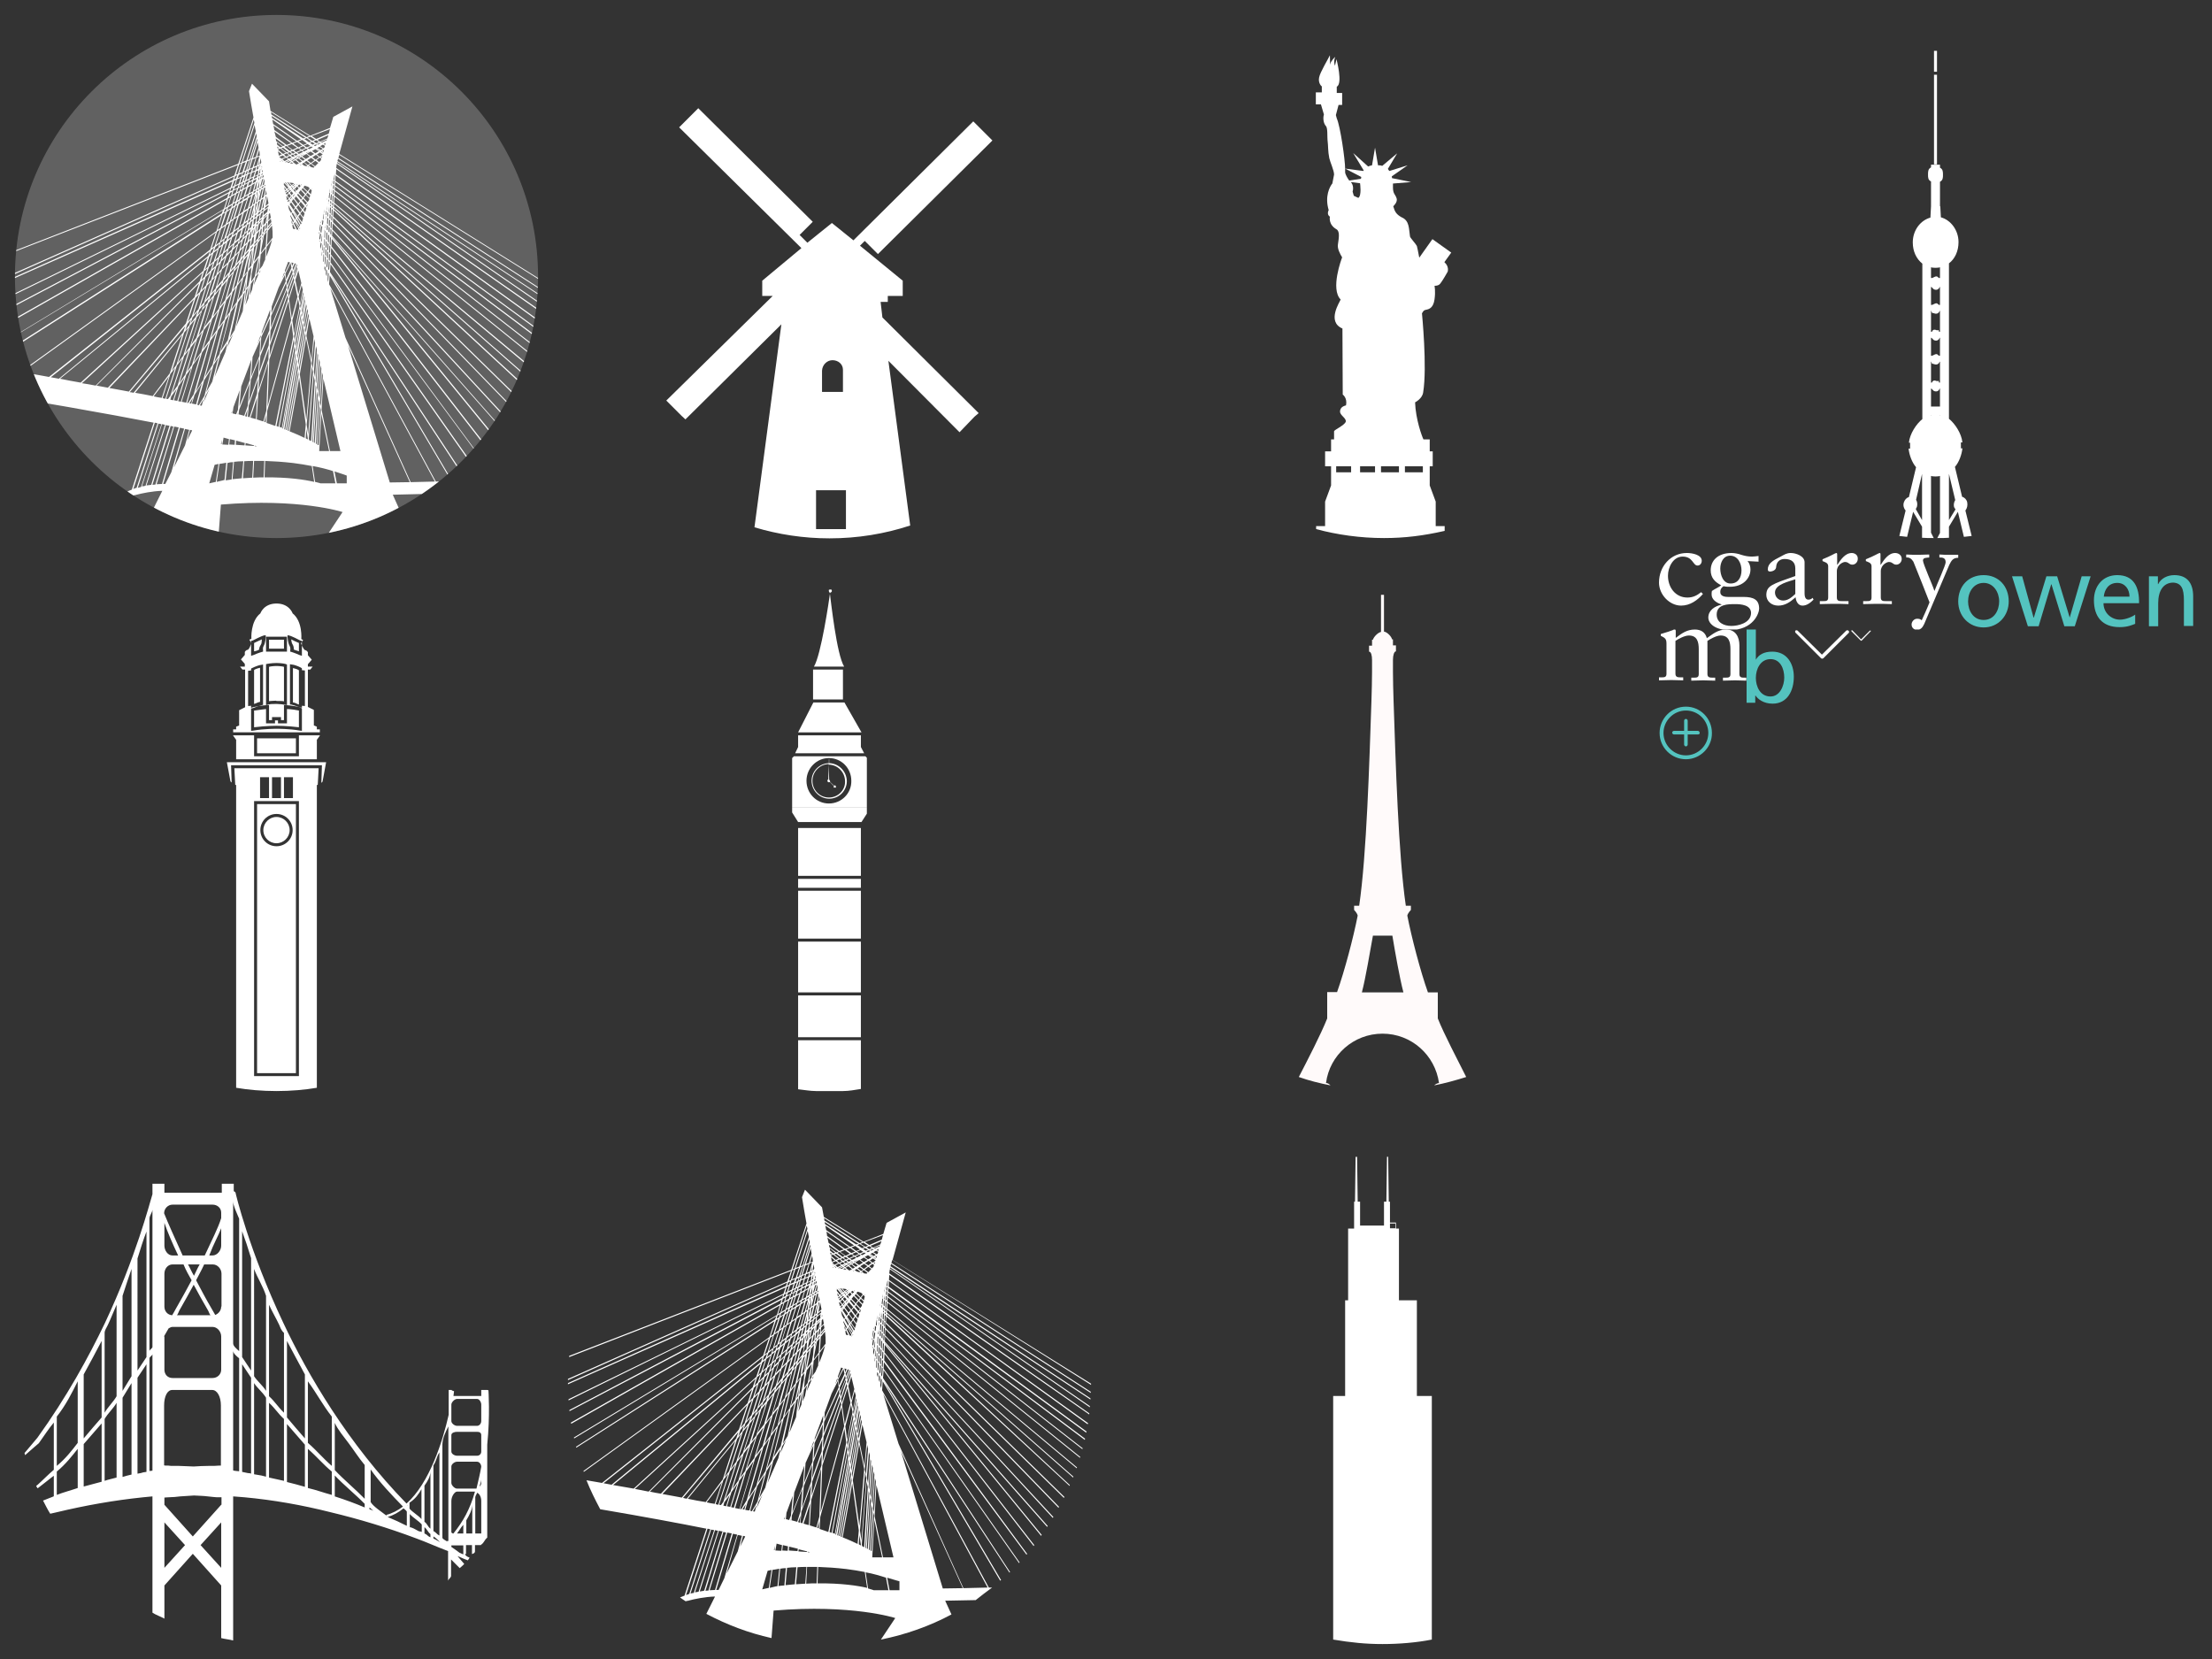 <?xml version="1.0" encoding="utf-8"?><!DOCTYPE svg PUBLIC "-//W3C//DTD SVG 1.1//EN" "http://www.w3.org/Graphics/SVG/1.1/DTD/svg11.dtd"><svg width="740" height="555" viewBox="0 0 740 555" xmlns="http://www.w3.org/2000/svg" xmlns:xlink="http://www.w3.org/1999/xlink"><rect x="0" y="0" width="740" height="555" fill="#333333" stroke="none"/><view id="clock_icons_amsterdam" viewBox="185 0 185 185"/><svg viewBox="0 0 185 185" width="185" height="185" x="185"><path fill="none" d="M97 123.6c0-1.9-1.6-3.2-3.5-3.2s-3.4 1.5-3.5 3.5v7h7v-7.3zM88 164h10v13H88z"/><path fill="#FFF" d="M108.7 85L147 47l-5.2-5.2-1.2-1.2-40.1 39.8-7.2-5.8-8.2 6.6-2.6-2.6 4.4-4.4-38.3-38-5.2 5.2-1.2 1.2L83.1 83 70 93.9V99h3.5l-35.6 35 5.1 5.1 1.3 1.2 32.1-31.8-9 67.9c8 2.4 16.4 3.7 25.1 3.7 9.4 0 18.5-1.5 27-4.3l-7.3-55.1 23.8 23.9 5-5.2 1.4-1.2-32.2-32-.6-5.2h2.4v-2h5v-5.1l-14.3-11.7 1.6-1.6 4.4 4.4zM90 124c.1-2 1.7-3.5 3.5-3.5 1.9 0 3.5 1.3 3.5 3.2v7.4h-7V124zm0 7h7-7zm8 46H88v-13h10v13z"/></svg><view id="clock_icons_chicago" viewBox="370 370 185 185"/><svg viewBox="0 0 185 185" width="185" height="185" x="370" y="370"><path fill="none" d="M95 39.4h1.8V41H95z"/><path fill="#FFF" d="M109 169V97h-5V65h-6V41h-1v-7 5h-2v-7h-.4l-.2-15H94l-.2 15H93v8-6 6h-8v-8h-.8L84 17h-.5l-.2 15H83v9h-1v-8 8h-1v-2 26h-1v32h-4v81.5c6 1 10.9 1.5 16.5 1.5s11.5-.5 16.5-1.5V169zM96.8 40.9H95v-1.6h1.8v1.6z"/></svg><view id="clock_icons_hongkong" viewBox="0 185 185 185"/><svg viewBox="0 0 185 185" width="185" height="185" y="185"><path fill="none" d="M92.5 98.2c3 0 5.4-2.4 5.4-5.4 0-3-2.4-5.4-5.4-5.4s-5.4 2.4-5.4 5.4c0 2.9 2.4 5.4 5.4 5.4zm0-9.9c2.4 0 4.4 2 4.4 4.4 0 2.4-2 4.4-4.4 4.4-2.4 0-4.4-2-4.4-4.4 0-2.4 2-4.4 4.4-4.4z"/><path fill="none" d="M100 83H85v92h15V83zm-1 91H86V84h13v90zM87.6 33.1l.4-.1v-.4c-.1-.7 0-1.1.2-1.5.6-1 .7-2.9.7-3v-.6l-.6.1c-.7.1-3.3 1.4-3.8 1.7l-.5.1v5l.9-.3c1.4-.6 2.7-1 2.7-1zm-2.6-3c1-.4 2-.9 2.6-1.2-.1.6-.1 1.3-.4 1.7-.3.5-.6 1-.6 1.7-.3.1-.6.3-1.6.6v-2.8zM89 50.9l.6-.1c1.1-.2 1-.2 2.7-.3h.6c1.6 0 1.5 0 2.6.3l.6.1V37.2l-.3-.1c-.1 0-1.7-.4-3.3-.4-1.6 0-3.1.3-3.2.4l-.3.1v13.7zm1-12.8c0-.1 1.5-.3 2.5-.3s2.5.2 2.5.3v11.5c0-.1-.8-.1-2.3-.2h-.5c-1.4 0-2.2 0-2.2.2V38.1zM96.8 31.1c.2.4.3.7.2 1.5v.4l.4.1s1.4.4 2.7 1l.9.3v-5l-.5-.1c-.5-.3-3-1.5-3.7-1.7l-.7-.1v.6c0 .1.1 2 .7 3zm3.2-1v2.8c-1-.2-1.4-.4-1.7-.6 0-.6-.2-1.2-.5-1.7-.3-.4-.2-1.1-.3-1.7.6.3 1.5.7 2.5 1.2zM90 82v-7h-3v7h1.5zM94 82v-7h-3v7h1.5zM98 82v-7h-3v7h1.5zM96 28h-7v5h7v-5zm-1 4h-5v-3h5v3zM95.1 51H95v5h-1v-1h-3v1h-1v-5h-.1c-2.6 0-5.2.7-5.3.7l-.6.2v7.7l.8-.1c3.2-.6 7.5-.6 7.6-.6 0 0 4.5 0 7.7.6l.9.1v-7.7l-.6-.2c-.1 0-2.6-.7-5.3-.7zm4.9 7.3c-4-.5-7.3-.5-7.5-.5-.2 0-3.5 0-7.5.5v-5.6c1-.2 3-.5 4-.5V57h3v-1h1v1h3v-4.8c1 .1 3 .4 4 .5v5.6z"/><path fill="none" d="M97 37.2v13.5l.4.1s1.5.4 3 1l.6.2v-.9l1 .1V39.4l-1-.1v-.6l-.1-.1c-.1 0-1.8-1-3.4-1.2l-.5-.2zm1 1.2c1 .2 2 .6 2 .8v11.3c-1-.3-1-.5-2-.7V38.4zM88 50.7V37.2l-.6.1c-1.5.2-3.2 1.2-3.3 1.2l-.1.1v.6l-1 .1v11.9l1-.1v.9l.5-.3c1.5-.6 3.1-1 3.1-1h.4zm-1-.8c-1 .1-1 .4-2 .7V39.3c0-.2 1-.6 2-.8v11.4zM100 61H85v7h15v-7zm-1 6H86v-5h13v5z"/><path fill="#FFF" d="M96 57h-3v-1h-1v1h-3v-4.8c-1 .1-3 .4-4 .5v5.6c4-.5 7.3-.5 7.5-.5.2 0 3.5 0 7.5.5v-5.6c-1-.2-3-.5-4-.5V57zM77.1 76.4l.4.4-.2-5.8h30.4l-.2 5.9.4-.4 1.2-6.5H75.9zM106 69v-6.5l1-1.4V61H78v.1l1 1.4V69h27zm-21-8h15v7H85v-7zM98.3 32.3c.3.1.7.3 1.7.6v-2.8c-1-.4-2-.9-2.6-1.2.1.6.2 1.3.5 1.7.3.5.4 1 .4 1.7zM90 29h5v3h-5z"/><path fill="#FFF" d="M86 62h13v5H86zM92.5 49.5h.2c1.4 0 2.3 0 2.3.2V38.1c0-.1-1.5-.3-2.5-.3s-2.5.2-2.5.3v11.5c0-.1.8-.1 2.3-.2l.2.1zM85 50.5c1-.3 1-.5 2-.7V38.4c-1 .2-2 .6-2 .8v11.3zM100 39.3c0-.2-1-.6-2-.8V50c1 .1 1 .4 2 .7V39.3zM92.5 97.1c2.4 0 4.4-2 4.4-4.4 0-2.4-2-4.4-4.4-4.4-2.4 0-4.4 2-4.4 4.4 0 2.5 2 4.4 4.4 4.4z"/><path fill="#FFF" d="M79 178.9c4 .7 8.8 1.1 13.5 1.1s9.5-.4 13.5-1.1V77.6h.3l.3-5.6H78.4l.3 5.6h.3v101.3zM95 75h3v7h-3v-7zm-4 0h3v7h-3v-7zm-4 0h3v7h-3v-7zm-2 8h15v92H85V83zM97.9 20.2s-1.1-3.3-5.4-3.3c-4.3 0-5.4 3.3-5.4 3.3-3.4 2.7-3 8.5-3 8.5l-.7.3.7 1.1s-.7 2.3-1.3 2.3c-.6.1-.9.7-.9.7v1l-1.3 1.5 1.3 1.5v.9h-1.6l.8 1h.9v12.6l-2 1v5.1l-1 .4v.9h-1v1h29v-1h-1v-.9l-1-.4v-5.2l-2-1V39h.8l.8-1H103v-.8l1.3-1.5-1.3-1.5v-1s-.3-.6-.9-.7c-.6-.1-1.4-2.3-1.4-2.3l.7-1.1-.6-.3c0-.1.5-5.9-2.9-8.6zm-1.2 7.4c.7.1 3.3 1.4 3.8 1.7l.5.1v5l-.9-.3c-1.3-.6-2.6-1-2.6-1l-.4-.1v-.4c.1-.7 0-1.1-.2-1.5-.6-1-.7-2.9-.7-3v-.6l.5.1zM89 28h7v5h-7v-5zm3.5 8.8c1.6 0 3.2.3 3.2.4l.3.1v13.6l-.6-.1c-1.1-.2-1-.2-2.7-.3h-.6c-1.6 0-1.5 0-2.6.3l-.5.1V37.2l.3-.1s1.6-.3 3.2-.3zM84 29.4l.5-.1c.5-.3 3-1.5 3.7-1.7l.7-.1v.6c0 .1-.1 2-.7 3-.2.4-.3.7-.2 1.5v.4l-.4.1s-1.4.4-2.7 1l-.9.3v-5zM84 52v-.9l-1 .1V39.4l1-.1v-.6l.1-.1c.1 0 1.8-1 3.4-1.2l.5-.1v13.5l-.4.1s-1.5.4-3 1l-.6.1zm17 7.5l-.8-.1c-3.2-.6-7.5-.6-7.6-.6 0 0-4.5 0-7.7.6l-.9.1v-7.7l.6-.2c.1 0 2.7-.7 5.3-.7h.1v5h1v-1h3v1h1v-5h.1c2.6 0 5.2.7 5.3.7l.6.2v7.7zm-.1-21l.1.1v.6l1 .1v11.9l-1-.1v.9l-.5-.3c-1.5-.6-3.1-1-3.1-1H97V37.2l.5.1c1.5.1 3.3 1.1 3.4 1.2z"/><path fill="#FFF" d="M86 174h13V84H86v90zm6.5-86.7c3 0 5.4 2.4 5.4 5.4 0 3-2.4 5.4-5.4 5.4s-5.4-2.4-5.4-5.4c0-3 2.4-5.4 5.4-5.4zM87.3 30.6c.3-.4.2-1.1.3-1.7-.6.3-1.6.7-2.6 1.2v2.8c1-.2 1.4-.4 1.7-.6 0-.7.3-1.2.6-1.7z"/></svg><view id="clock_icons_london" viewBox="185 185 185 185"/><svg viewBox="0 0 185 185" width="185" height="185" x="185" y="185"><path fill="none" d="M92.4 70.7l.2 5.1c.2.1.3.3.3.5v.2l1.4 1.3.1-.1c.1-.1.3 0 .4.2.1.2-.1.3.1.5-.3-.1-.3 0-.6 0-.2 0-.4-.3-.2-.4H94l-1.4-1.3c-.1.1-.2.1-.3.1-.3 0-.5-.2-.5-.5 0-.2.1-.4.3-.5l.1-5.1c-3 .1-5.4 2.5-5.4 5.6 0 3.1 2.5 5.6 5.5 5.6 3.1 0 5.5-2.5 5.5-5.6 0-3.1-2.4-5.6-5.4-5.6z"/><path fill="none" d="M92.3 68.7c-4.2 0-7.5 3.4-7.5 7.6 0 4.2 3.4 7.6 7.5 7.6 4.2 0 7.5-3.4 7.5-7.6.1-4.2-3.3-7.6-7.5-7.6zm0 13.5c-3.3 0-5.9-2.7-5.9-6 0-3.2 2.6-5.8 5.8-5.9V69h.1v1.3c3.3 0 5.9 2.7 5.9 5.9 0 3.4-2.6 6-5.9 6z"/><path fill="#FFF" d="M97.4 38zM80.6 68l-.6.6V85h25V68.5l-.5-.5H80.6zm11.7 15.8c-4.2 0-7.5-3.4-7.5-7.6 0-4.2 3.4-7.6 7.5-7.6 4.2 0 7.5 3.4 7.5 7.6.1 4.2-3.3 7.6-7.5 7.6zM93 10v2.2c-1 0-.7.3-.7.5 0 .3.1.5.4.6-.4 2.9-3 20.7-5.4 24.7h10.1c-2.5-4-4.4-21.7-4.8-24.7.3 0 .7-.3.7-.6s-.3-.5-.3-.6V10z"/><path fill="#FFF" d="M92.4 70.3V69h-.1v1.3c-3.2.1-5.8 2.7-5.8 5.9 0 3.3 2.7 6 5.9 6 3.3 0 5.9-2.7 5.9-5.9-.1-3.3-2.7-5.9-5.9-6zm-.1 11.5c-3.1 0-5.5-2.5-5.5-5.6 0-3 2.4-5.5 5.4-5.6l-.1 5.1c-.2.1-.3.3-.3.5 0 .3.2.5.5.5.1 0 .2 0 .3-.1L94 78l-.1.1c-.1.1 0 .4.2.4s.3-.1.6 0c-.1-.2 0-.3-.1-.5-.1-.3-.3-.4-.4-.2l-.1.1-1.4-1.3v-.2c0-.2-.1-.4-.3-.5l-.2-5.1c3 0 5.5 2.5 5.5 5.6.1 2.9-2.3 5.4-5.4 5.4zM105 85H80v1.8l2 3.2h21.2l1.8-2.8zM97 180c2.1 0 4-.4 6-.7V166H82v13.4c2 .2 4 .6 6 .6h9zM87 39h10v10H87zM82 61v3.9L81 67h23.1l-1.1-2.1V61zM87.1 50L82 60h21.2l-5.7-10zM82 163h21v3H82zM82 144h21v3H82zM82 92h21v16H82zM82 148h21v14H82zM82 130h21v14H82zM82 109h21v3H82zM82 113h21v13H82zM82 126h21v3H82z"/></svg><view id="clock_icons_newyork" viewBox="370 0 185 185"/><svg viewBox="0 0 185 185" width="185" height="185" x="370"><path fill="none" d="M77 156h5v2h-5zM81.3 60.3l.1.1 3.9-.6c0-.2.1-.4.1-.6L80 56.4v1.1c0 .8.9 2.2 1.3 2.8zM85 61.4l-3.1-.5c.9 1.1.7 2.6.5 3.2-.1.1.4 1.1.4 1.4l1.5.7c1.3-.7.7-4.8.7-4.8zM92 156h6v2h-6zM85 156h5v2h-5zM100 156h6v2h-6z"/><path fill="#FFF" d="M109.2 80l-4.4 6.2c-.4-2.1-.7-3.6-.8-3.9-.4-.8-2.3-2.8-2.3-3.2-.4-2.4-.1-5.3-2.8-6.4-1.8-1-2.3-1.9-2.8-3.7 0 0 1.6-1.4 1.1-2.7-.4-1.3-1.2-1.4-1.2-3.6v-1.3l6.1-.5-6.4-1.3c0-.2-.1-.4-.1-.6l5.3-3.7-6.1 1.9c-.2-.2-.3-.4-.5-.7l3.1-5.2-5 4.2c-.5-.2-.8-.2-1.4-.2l-1-5.9-1 5.9c-.5.1-.9.2-1.3.4l-5-4.5 3.5 5.8c0 .1-.1.1-.1.2l-6.1-.8 5.4 2.8c0 .2-.1.4-.1.6l-3.9.6-.1-.1c-.4-.5-1.3-2-1.3-2.7v-1.1c0-3-1.6-14.2-2.8-16.9l-.3-1.1.9-3.4H79v-4h-1.8V29c2.1-1-.1-9.2-.1-9.2-.4 1.8-.5 2.2-.5 2.2-.6-1.6.1-3 .1-3-1.4 1.3-1.7 2.3-1.8 2.7.1-.8 0-3.2 0-3.2-.5 1.1-3.3 5.7-3.6 7.4-.4 1.9.8 3 .9 3v2h-2v4h1.7l1 3.4c-.4 1.3-.1 3.1.7 3.9.6.7.4 3.5.5 4.5.3 2.5.1 3.7.6 6.2.3 1.4 1.6 4.1 1.6 5.5l-.6 3.1v-.1c-.8 1-2.6 4.2-1.2 8.9 0 0-.8 1.4.4 2.2 0 0-.6 2.6 2.2 4.2 1.2.7.8 2.9.5 5-.3 1.5.8 3.4 1.4 4.4-.2.5-4 10.6-.5 14.1-.2.7-4.8 7.4.6 9.7l.1 22.1s1.6 1.1 1.1 3.6c-.1.1-2 .3-2 2.1 0 1.3 2.2 2.2 1.9 3.4-.4 1.2-3.9 2.7-3.9 3.2v2.7h-1v4h-2v5h2v6.4l-2 5.4v8.2h-3v1c7 1.9 14.8 3 22.7 3 7 0 13.3-.8 20.3-2.4V176h-3v-8.2l-2-5.4V156h1v-5h-1v-4h-2.1c-.5-1-2.6-6.7-2.8-12.4 0 0 2.4-1.2 2.7-3.3 1.4-8.5-.4-26.4-.4-26.5.4-.4.3-1 1.5-1.2 1-.2 2.3-.7 2.7-3.4.4-2.8 0-4.6 0-4.6s1.3.1 1.9-.7c.7-.8 2.5-4 2.5-4s.6-1.7-1.1-3.2l2.3-3.2-6.3-4.5zM82 158h-5v-2h5v2zm.9-92.5c-.1-.3-.4-1.3-.4-1.4.2-.6.4-2.1-.6-3.2l3.1.4v.1s.6 4.1-.6 4.8l-1.5-.7zM90 158h-5v-2h5v2zm8 0h-6v-2h6v2zm8-2v2h-6v-2h6z"/></svg><view id="clock_icons_paris" viewBox="370 185 185 185"/><svg viewBox="0 0 185 185" width="185" height="185" x="370" y="185"><path fill="none" d="M89.2 128c-1 6-2.4 14-3.7 19h13.9c-1.3-5-2.6-13-3.7-19h-6.5zM109.9 155.3z"/><path fill="#FFFAFA" d="M111 148v-1h-3.3c-2.5-7-5.5-18.5-6.9-25.7.2-.9 1.2-1.9 1.2-1.9V118h-1.7c-2.5-17-3.4-48-4.1-68.6-.1-3.4-.2-6.8-.2-9.6v-4.1c0-1.5.4-2.8 1-2.8v-2h-1v-2h-.3c-.2-1-1.7-2.5-2.7-2.6V14h-1v12.4c-1 .2-2.4 1.6-2.7 2.6H89v2h-1v2c.7 0 1 1.3 1 2.8v4.1c0 2.8-.1 6.2-.2 9.6-.7 20.5-1.6 51.5-4.1 68.5H83v-.3V119.4s1 1 1.2 1.9c-1.4 7.2-4.4 18.6-6.9 25.6H74v8.8c-2 5.1-6.7 14.2-9.5 19.6 3.4 1.2 7 2.1 10.6 2.8-.4-.4-.9-.8-1.5-.8 1.2-9.3 9.2-16.5 18.9-16.5s17.6 7.2 18.9 16.5c-.6.1-1.2.4-1.6.8 3.6-.7 7.2-1.7 10.7-2.8-2.7-5.4-7.5-14.5-9.5-19.6V148zm-25.4-1c1.3-5 2.6-13 3.7-19h6.5c1 6 2.4 14 3.7 19H85.6zm24.3 8.3z"/></svg><view id="clock_icons_sanfransisco" viewBox="0 370 185 185"/><svg viewBox="0 0 185 185" width="185" height="185" y="370"><path fill="none" d="M59.1 70h11.4c-.3 0-.6-1-.9-1.6-1.7-3-3.3-5.8-4.8-8.6-1.5 2.8-3.1 5.6-4.8 8.6-.3.6-.6 1.6-.9 1.6zM55 154.5l6.9-7.6-6.9-7.6zM62.9 53c.6 1 1.3 2.5 1.9 3.8.7-1.3 1.3-2.8 1.9-3.8h-3.8zM57.7 50h1.9c-1.9-4-3.6-7.9-4.6-10.9v7.6c0 1.6 1.1 3.3 2.7 3.3zM50 82c0-.5 1-.9 1-1.4v-46c0 .9-1 1.9-1 3.1V82zM74 154.5v-15.2l-6.9 7.6zM57.6 70c.5-.8.9-1.5 1.3-2.3 1.9-3.2 3.6-6.5 5.1-9.4-.9-1.8-1.9-3.3-2.7-5.3h-3.7c-1.6 0-2.7 1.5-2.7 3.1v11c.1 1.6 1.2 2.9 2.7 2.9zM71.3 130.8l-1.9-.2c-1.5-.1-3-.2-4.6-.3-1.5.1-3.1.1-4.6.3l-1.9.2c-.7.1-1.3.1-1.9.1-.5 0-1.4.1-1.4.1v2.4l9.5 10.6 9.5-10.6V131h-.7c-.7-.1-1.4-.2-2-.2zM71.1 53h-2.9c-.8 2-1.7 3.5-2.7 5.3 1.6 3 3.3 6.2 5.2 9.4.4.7.8 1.4 1.3 2.1 1.2-.4 2-1.5 2-2.8V56c0-1.5-1.3-3-2.9-3zM71.1 50c1.6 0 2.9-1.7 2.9-3.3v-5.8c-1 2.6-2.5 5.1-4 9.1h1.1zM71.1 74H57.7c-.5 0-.9.2-1.3.5-.5.8-.9 1.7-1.4 2.5 0 .1.1.2.1.2v11c0 1.6 1.1 2.8 2.7 2.8h13.4c1.6 0 2.9-1.2 2.9-2.8v-11c-.1-1.6-1.4-3.2-3-3.2zM71.1 95H57.7c-1.6 0-2.7 2.1-2.7 5.2v20s.9 0 1.4.1c.6 0 1.1.1 1.7.1h1.8c1.7 0 3.3.1 4.9.2 1.6-.1 3.3-.1 4.9-.2h1.8c.6 0 1.2 0 1.8-.1h.7v-20c0-3.2-1.3-5.3-2.9-5.3zM19 120.4c3-2.6 5-5.1 7-7.7V92.1c-2 4.1-4 8-7 11.8v16.5zM28 127.4c2-.6 4-1.1 6-1.6v-19.4l-6 6.9v14.1zM28 111.2c2-2.3 4-4.6 6-7V78.6c-2 3.8-4 7.5-6 11.2v21.4zM71.1 33H57.7c-1.5 0-2.8 1.3-2.8 2.9 1.4 3.5 3.5 8.1 6.2 14.1h7.4c2.3-5 4.5-9.2 5.5-12.5v-1.8c0-1.6-1.3-2.7-2.9-2.7zM35 125.4c1-.4 3-.7 4-1.1v-25c-1 1.8-3 3.6-4 5.4v20.7zM19 130.1c2-.8 5-1.6 7-2.3v-13.1c-2 2.6-4 5.1-7 7.6v7.8zM41 124c1-.3 2-.5 3-.8V92.7c-1 1.6-2 3.2-3 4.9V124zM35 75.9v26.7c1-1.9 3-3.7 4-5.5V66.5c-1 2.2-1.8 4.4-2.9 6.7-.4.9-1.1 1.8-1.1 2.7zM46 88.5l3-4.5V41.9c-1 2.7-2 5.7-3 9v37.6zM46 123c0-.1.7-.2 1.1-.2.6-.1.9-.2 1.9-.4v-36l-3 4.5V123zM50 122.2c0-.1 1-.1 1-.1v-39c0 .4-1 .9-1 1.4v37.7zM41 95.3c1-1.7 2-3.3 3-4.9V54.5c-1 2.8-2 5.8-3 9v31.8zM142 143c1 .4 1 .8 2 1.3v-1c-1-.8-1-1.5-2-2.3v2zM145 144.7c1 .4 1.4.7 2.2 1.1-.7-.6-1.2-1.2-2.2-1.9v.8zM142 139.1c1 .8 1 1.6 2 2.3v-19.2c0 1.7-1 3.3-2 4.8v12.1zM161 126.1V125c0 .8-.4 1.6-.6 2.3.4-.2.6-.7.6-1.2zM148 144.4c0 .4 1.1.8 1.6 1.3.1-.1-.6-.1.4-.2V107.3c-1 1.9-2 4-2 6.1v31zM137 134.7c1 1.2 3 2.4 4 3.5v-10c-1 1.7-2 3.2-4 4.5v2zM136.4 133.8v-.3l-.1.1c0 .1.1.2.1.2zM137 141h-.2c1 0 2.1.8 3.1 1.3.3.2 1 .1 1 .3v-2.4c-1-1.1-3-2.3-4-3.5v4.3zM151 147.4c1 .7 1.9 1.3 2.8 2l.2.1c.3.2 1 .4 1 .5v-3h-4v.4zM151 132.1v10.5c0 .2.5.4.5.4h.2c3.2-4 5.5-8 7.2-14h-6c-.8 0-1.9 1.6-1.9 3.1zM152.9 107h6.7c.8 0 1.4-.8 1.4-1.6v-5.5c0-.8-.6-1.9-1.4-1.9h-6.7c-.8 0-1.9 1.1-1.9 1.9v5.5c0 .8 1.1 1.6 1.9 1.6zM78 121.9c0 .1 1 .2 2 .3V84.4c-1-.8-2-1.7-2-2.5v40zM161 120.7c0-.8-.6-1.7-1.4-1.7h-6.7c-.8 0-1.9.8-1.9 1.6v5.5c0 .8 1.1 1.9 1.9 1.9h6.5c.7-3 1.2-4.9 1.6-7.3zM156 143h2v-9.7c0 1.8-1 3.6-2 5.3v4.4zM152.9 117h6.7c.8 0 1.4-.6 1.4-1.4v-5.5c0-.8-.6-1.1-1.4-1.1h-6.7c-.8 0-1.9.3-1.9 1.1v5.5c0 .8 1.1 1.4 1.9 1.4zM129.7 137.5c2.2.9 4.3 1.9 6.3 2.9v-4.6c0-.4-.7-.8-1.1-1.2-1.7 1.3-3.4 2.3-5.2 2.9zM155 143v-2.9c-1 1.1-1.4 1.9-2.1 2.9h2.1zM161 132.1c0-1.4-.7-2.6-1.4-2.7-.2.5-.6 1-.6 1.5V143h2v-10.9zM78 37.6v41.8c0 .8 1 1.7 2 2.6V37.7c-1-2.4-2-4.4-2-5.8v5.7zM85 123.3c2 .2 3 .5 4 .8V97.6c-1-1.6-3-3.3-4-4.9v30.6zM96 125.7c2 .5 4 1.1 6 1.6v-14.2l-6-6.9v19.5zM81 122.4c1 .1 1.2.2 1.9.4.4.1 1.1.2 1.1.2V90.9l-3-4.5v36zM90 66.5v30.6c2 1.8 3 3.7 5 5.5V75.9c-1-.9-1.2-1.8-1.6-2.7-1.1-2.2-2.4-4.5-3.4-6.7zM85 90.4c1 1.6 3 3.3 4 4.9V63.5c-1-3.1-3-6.1-4-9v35.9zM90 124.3c2 .3 3 .7 5 1.1v-20.7c-2-1.8-3-3.6-5-5.4v25zM81 84l3 4.5V51c-1-3.3-2-6.4-3-9v42zM134.8 133.9c-3.8-3.9-7.8-8-10.8-12.4v10.9c1 1.6 3.5 3.1 5.4 4.7l-.1-.4c2-.5 3.8-1.5 5.5-2.8zM112 130.5c0 .1-.1.1 0 0 3.4 1.2 7 2.5 10 3.8v-1.2c-3-3.1-7-6.3-10-9.5v6.9zM112 105.9v15.8c3 3.3 7 6.5 10 9.6v-11.4c-2-2.3-3.5-4.7-5.3-7.2-1.7-2.2-3.7-4.4-4.7-6.8zM147 115.9c-1 1.5-1 3-2 4.3v22c1 .5 1 1 2 1.5v-27.8zM123.6 134.9c.4.2.9.3 1.3.5-.4-.4-.9-.7-1.3-1.1v.6zM103 112.7c3 2.6 5 5.2 8 7.7v-16.5c-3-3.8-5-7.8-8-11.8v20.6zM96 104.2c2 2.3 4 4.6 6 7V89.8c-2-3.6-4-7.4-6-11.2v25.6zM103 127.8c3 .7 5 1.5 8 2.3v-7.8c-3-2.5-5-5.1-8-7.6v13.1z"/><path fill="#FFF" d="M163 144.4V113.3c1-9.9.4-18.1.4-18.2l-.4-.1h-2v2h-9.3c.1-1 .2-1.6.2-1.6l-.4-.1-.4-.2V95h-1v8.3c-2 8.9-6.4 22.8-14.1 29.7-19.6-20.1-33-43-41.2-60.4-11.5-24.3-16-43.4-16-43.6-.1-.3-.6-.5-.6-.5V26h-4v3H55v-3h-4v3.5c-1 3.2-5.5 21-15.9 43.1-5.4 11.3-12.8 24.8-22.6 38.4l-4.3 5.1c.1.2.1.5.2.7 2.1-1.9 4.5-3.9 4.6-4 1.6-2.2 3-4.5 5-6.9v15.8c-2 1.7-3.6 3.4-5.4 5l-.5.4c.1.3.3.5.5.8 2.4-1.8 4.4-3.5 5.4-4.2v6.9s-.3 0-.3.1c-.7.3-2 .8-3.3 1.3.8 1.5 1.5 3 2.4 4.4 1-.2 1.7-.4 2.2-.5 9.6-2.3 19.2-4 28.9-5 1-.1 2.1-.2 3.1-.3v38.9c1 .7 3 1.4 4 2v-11.1l9.5-10.6 9.5 10.6V178c1 .3 3 .5 4 .8v-48.2c1 .1 2.5.2 3.8.3 9.7.9 19.3 2.6 28.8 5 9.6 2.3 19.2 5.2 28.5 8.7 3.6 1.3 6.8 2.8 10.8 4.3v10c0-.6 1-1.1 1-1.7v-5.5l2.9 2.9c.5-.5 1.1-.9 1.5-1.4l-2.3-2.7s.1 0 .1.1c.1.1.2.1.3.1 1.3.6 2.3 1 3.1 1.3.2-.2.4-.6.6-.9-.5-.3-1-.2-1.6-1.2h.4v-3h2v3c1-.3 1-.7 1-1v-2h2v-.1c1.1-.7 1.1-1.6 2.1-2.4zM26 127.8c-2 .7-5 1.5-7 2.3v-7.8c3-2.5 5-5.1 7-7.6v13.1zm0-15.1c-2 2.6-4 5.2-7 7.7v-16.5c3-3.8 5-7.8 7-11.8v20.6zm8 13c-2 .5-4 1.1-6 1.6v-14.2l6-6.9v19.5zm0-21.5c-2 2.3-4 4.6-6 7V89.8c2-3.6 4-7.4 6-11.2v25.6zm5 20.1c-1 .3-3 .7-4 1.1v-20.7c1-1.8 3-3.6 4-5.4v25zm0-27.2c-1 1.8-3 3.7-4 5.5V75.9c0-.9.7-1.8 1.1-2.7 1.1-2.3 1.9-4.5 2.9-6.7v30.6zm5 26.2c-1 .2-2 .5-3 .8V97.6c1-1.6 2-3.3 3-4.9v30.6zm0-32.9c-1 1.6-2 3.3-3 4.9V63.5c1-3.1 2-6.1 3-9v35.9zm5 32c-1 .1-1.2.2-1.9.4-.4.1-1.1.2-1.1.2V90.9l3-4.5v36zM49 84l-3 4.5V51c1-3.3 2-6.4 3-9v42zm2 38l-1 .1V84.4c0-.5 1-.9 1-1.4v39zm0-84.4v43c0 .5-1 .9-1 1.4V37.7c0-1.1 1-2.1 1-3.1v3zm4 1.5c1 3 2.7 6.9 4.6 10.9h-1.9c-1.6 0-2.7-1.7-2.7-3.3v-7.6zm0 17c0-1.6 1.1-3.1 2.7-3.1h3.7c.8 2 1.7 3.5 2.7 5.3-1.6 3-3.3 6.1-5.2 9.4-.4.7-.8 1.5-1.3 2.3-1.5-.1-2.6-1.3-2.6-2.9v-11zm7.9-3.1h3.9c-.6 1-1.3 2.5-1.9 3.8-.8-1.3-1.4-2.8-2-3.8zm6.7 15.4c.3.5.6 1.6.9 1.6H59.1c.3 0 .6-1 .9-1.6 1.7-3 3.3-5.8 4.8-8.6 1.5 2.8 3.1 5.7 4.8 8.6zM55 154.5v-15.2l6.9 7.6-6.9 7.6zm19 0l-6.9-7.6 6.9-7.6v15.2zm0-21.1L64.5 144 55 133.4V131s.9-.1 1.4-.1c.6 0 1.3-.1 2-.1l1.9-.2c1.5-.1 3-.2 4.6-.3 1.5.1 3.1.1 4.6.3l1.9.2c.7.1 1.4.1 2 .1h.7v2.5zm0-13.1h-.7c-.6 0-1.2.1-1.7.1h-1.8c-1.7 0-3.3.1-5 .2-1.6-.1-3.3-.1-5-.2H58c-.6 0-1.1 0-1.7-.1-.5 0-1.4 0-1.4-.1v-20c0-3.1 1.1-5.2 2.7-5.2H71c1.6 0 2.9 2.1 2.9 5.2v20.1zm0-32.1c0 1.6-1.3 2.8-2.9 2.8H57.7c-1.6 0-2.7-1.2-2.7-2.8v-11c0-.1-.1-.1-.1-.2.5-.8 1-1.8 1.5-2.6.4-.2.8-.5 1.3-.5h13.4c1.6 0 2.9 1.6 2.9 3.2v11.1zm0-21.1c0 1.3-.9 2.4-2 2.8l-1.2-2.1c-1.9-3.2-3.6-6.5-5.2-9.5.9-1.8 1.8-3.3 2.7-5.3h2.9c1.6 0 2.9 1.5 2.9 3.1v11zm0-20.4c0 1.6-1.3 3.3-2.9 3.3H70c1.5-4 3-6.5 4-9.1v5.8zm0-9.2c-1 3.3-3.2 7.5-5.5 12.5h-7.4c-2.7-6-4.8-10.6-6.2-14.1 0-1.6 1.3-2.9 2.8-2.9h13.4c1.6 0 2.9 1.1 2.9 2.7v1.8zm6 84.7c-1-.1-2-.2-2-.3v-40c0 .8 1 1.7 2 2.5v37.8zM80 82c-1-.9-2-1.7-2-2.6V31.9c0 1.4 1 3.4 2 5.8V82zm4 41c0-.1-.7-.2-1.1-.2-.6-.1-.9-.2-1.9-.4v-36l3 4.5V123zm0-34.5L81 84V41.9c1 2.7 2 5.7 3 9v37.6zm5 35.5c-1-.3-2-.5-4-.8V92.7c1 1.6 3 3.2 4 4.9V124zm0-28.7c-1-1.7-3-3.3-4-4.9V54.5c1 2.8 3 5.8 4 9v31.8zm6 30.1c-2-.4-3-.7-5-1.1v-25c2 1.8 3 3.6 5 5.4v20.7zm0-22.8c-2-1.9-3-3.7-5-5.5V66.5c1 2.2 2.3 4.4 3.4 6.7.4.9.6 1.8 1.6 2.7v26.7zm7 24.8c-2-.6-4-1.1-6-1.6v-19.4l6 6.9v14.1zm0-16.2c-2-2.3-4-4.6-6-7V78.6c2 3.8 4 7.5 6 11.2v21.4zm9 18.9c-3-.8-5-1.6-8-2.3v-13.1c3 2.6 5 5.1 8 7.6v7.8zm0-9.7c-3-2.6-5-5.1-8-7.7V92.1c3 4.1 5 8 8 11.8v16.5zm34-.2c1-1.4 1-2.8 2-4.3v27.8c-1-.5-1-1-2-1.5v-22zm-23 14.1c-3-1.3-6.6-2.6-10-3.7-.1 0 0 0 0-.1v-6.9c3 3.2 7 6.4 10 9.5v1.2zm0-2.9c-3-3.1-7-6.4-10-9.6V106c1 2.3 3 4.6 4.7 6.9 1.8 2.4 3.3 4.8 5.3 7.2v11.3zm1.6 3.5v-.6c.4.4.9.7 1.3 1.1-.5-.2-.9-.4-1.3-.5zm.4-2.4v-10.9c3 4.3 7 8.5 10.8 12.4-1.7 1.3-3.6 2.3-5.6 2.8l.3.4c-1.9-1.5-4.5-3.1-5.5-4.7zm12 7.9c-2-1-4.1-2-6.3-2.9 1.9-.6 3.6-1.5 5.3-2.9.4.4 1.1.8 1.1 1.2v4.6zm.4-6.6l-.1-.1.1-.1v.2zm4.6 8.7c0-.2-.7-.1-1-.3-1-.5-2.1-1.3-3.1-1.3h.2v-4.4c1 1.2 3 2.3 4 3.5v2.5zm0-4.3c-1-1.2-3-2.3-4-3.5v-2c2-1.3 3-2.8 4-4.5v10zm3 6.1c-1-.4-1-.9-2-1.3v-2.1c1 .8 1 1.5 2 2.3v1.1zm0-2.9c-1-.8-1-1.6-2-2.3V127c1-1.4 2-3 2-4.8v19.2zm1 3.3v-.7c1 .6 1.4 1.2 2.2 1.9-.8-.4-1.2-.8-2.2-1.2zm5-1.5v2.3c-1 .1-.3.1-.4.2-.5-.4-1.6-.8-1.6-1.3v-31.1c0-2.1 1-4.1 2-6.1v36zm11-17.1c0 .5-.2.9-.6 1.2.2-.8.6-1.6.6-2.3v1.1zm-10-25.2v-1c0-.8 1.1-1.9 1.9-1.9h6.7c.8 0 1.4 1.1 1.4 1.9v5.5c0 .8-.6 1.6-1.4 1.6h-6.7c-.8 0-1.9-.8-1.9-1.6v-4.5zm0 9.2c0-.8 1.1-1.1 1.9-1.1h6.7c.8 0 1.4.3 1.4 1.1v5.5c0 .8-.6 1.4-1.4 1.4h-6.7c-.8 0-1.9-.6-1.9-1.4v-5.5zm4 40c0-.2-.6-.3-.9-.5l-.3-.1c-.9-.7-1.8-1.3-2.8-2v-.5h4v3.1zm0-7.1h-2.1c.8-1 1.1-1.8 2.1-2.9v2.9zm3 0h-2v-4.4c1-1.7 2-3.5 2-5.3v9.7zm-6.3 0h-.2s-.5-.2-.5-.4v-10.5c0-1.5 1.1-3.1 1.9-3.1h6c-1.7 6-4 10-7.2 14zm1.2-15c-.8 0-1.9-1.1-1.9-1.9v-5.5c0-.8 1.1-1.6 1.9-1.6h6.7c.8 0 1.4.9 1.4 1.7-.4 2.3-.9 4.3-1.6 7.3h-6.5zm8.1 15h-2v-12.1c0-.5.5-1 .6-1.5.7.2 1.4 1.3 1.4 2.7V143z"/></svg><view id="clock_icons_saopaulo" viewBox="185 370 185 185"/><svg viewBox="0 0 185 185" width="185" height="185" x="185" y="370"><path fill="none" d="M96.7 68l.5-.6-.1-.1-.5.6zM97.8 66l-.2-.2-.6.7.2.3zM96.1 65.4l.7.9.6-.7-.6-.8-.4.3zM97.3 63.7l-.2-.2-.6.4.3.3zM100.4 67.2L99 65.7l-.6.7 1.4 1.7zM97.8 62.2l.1.1.8-.6-.1-.2zM99.6 68.3l-1.4-1.7-.6.8 1.3 1.8zM99.5 64.5l-.3.4.3-.4zM96.7 53.2c.3-.1.6-.3.9-.4l-.6-.5-1 .3.7.6zM96.8 61.1l.8.8.8-.6c-.6-.1-1.1-.2-1.6-.2zM98.3 53.3l-.9.4.2.2.9-.5zM97.1 54.6c.4.1.8.1 1.2.2l-.6-.5-.6.3zM99.4 64h.1l.7-.8zM95.6 54.3l1.2-.6-.1-.1-1.2.6.1.1zM96.2 51.2l.8.6.6-.3-.8-.6zM96.7 62.6L95.6 61h-.1l-.1.1 1.3 1.5zM96.3 63.6l.6-.4-.2-.2-.5.5zM97.3 52.1l.6.5c.2-.1.5-.2.7-.3l-.6-.5-.7.3zM95.5 64.3l.6-.4-.2-.2-.5.4zM96 63.2l.5-.4-1.4-1.5-.2.2.1.4zM94.8 61.1l.1-.1c-.1 0-.1 0-.1.1zM98.6 63.1l.6.6.7-.8-.5-.5zM98.8 65.4l-.6.6v.1zM95.7 52.4l.9-.4-.8-.6-.8.3zM96.1 64.9l.5-.4-.3-.4-.7.6.3.4zM96.5 66.5l-.6-.9-.1.1.2 1.3zM95.2 53.9l1.2-.6-.7-.5-1.2.6.7.5zM99.2 52.3l.8-.3-.1-.1c-.2.1-.4.3-.7.4zM100.3 52.2l-.7.4.2.1.7-.4zM100.3 54.8l-.5.3h.1l.4-.3zM98.8 53.6l-.9.5 1 .8c.1 0 .3 0 .4.1l.7-.4-1.2-1zM97.2 50.8l.8.6.7-.4-.8-.6zM95.1 49.2l1.8 1.3.7-.3-1.8-1.3zM98.3 51.6l.6.5c.2-.1.5-.2.7-.4l-.6-.4-.7.3zM94.1 49.6l1.8 1.4.6-.3-1.8-1.4zM98.4 64.5l-.6-.7zM96.4 68.4l-.1-.1v.1zM96.9 67l-.2-.2-.5.5.2.3zM97.1 71.6l-.2-.2.1.3zM100.3 55.2c.2 0 .4.1.6.1l-.3-.3-.3.2zM98.7 69.4l-1.3-1.8-.5.7 1.3 1.9zM101 61.8c-.1 0-.3-.1-.4-.1l.3.3.1-.2zM99.1 53.5l1.2.9.7-.4-1.3-.9zM101.3 54.2l-.7.4v.1l.7-.5zM97.7 70.8l-1.2-2.1-.1.1.3 1.3.7 1.1zM102 50.9l.6-.3-.6.3zM97.3 71.9l-.2.2v.1l1 2.2.3-.4zM95.4 52.5l-.8-.6-1.2.5.8.7zM102.4 55.6l.3-.2-1.2-.9-.7.4.7.6c.4 0 .7.1.9.1zM100.6 52l.2.1 1.3-.7-.1-.1zM101.4 62.2l-.1.2zM97.7 74.9l.2-.2-.5-1zM98.8 76.7L98 75l-.2.4.2 1.1zM97.7 62.6l-.2-.2-.2.2.1.2zM96.6 54.5l.8-.4-.2-.2-1 .5c0 .1.2.1.4.1zM96.3 61.1H96l1 1.3.2-.2-.9-1.1zM97 62.8l.1.2h.1l-.2-.2zM97.7 65.3l.5-.5-.6-.8-.6.5zM98 53l-.1-.1c-.3.1-.6.3-.9.4l.1.1.9-.4zM97.6 63.5l-.2-.3-.1.1.2.2zM97.6 63l.2.2.3-.2-.2-.2zM98.6 73.6l-.4-.5.4.6zM97.4 67v.1l.6-.8zM98 70.4l-.2-.2.2.3zM99.1 61.4h-.2.2zM99.4 52.9l-.1-.2-.7.4.2.1zM98.2 52.8l.1.1.7-.3-.1-.1c-.2.1-.5.2-.7.3zM98.3 62.7l.7-.7v-.1l-.8.7zM98.4 65l-.5.6.1.2.5-.7zM99.3 64.3l-.1-.1-.3.3.1.1zM98.1 63.6l.6.7.3-.4-.6-.6zM86.4 67.6l-.3 3.4.9-3.9zM100.7 63.7l-.7.8 1.3 1.5.7-.9zM103.9 52.2l1.2-.7-1.1-.8-1.3.7zM98.1 48l1.7 1.2 1.3-.5-1.7-1.2zM102.4 51.1v.1l1.3-.7-.1-.1zM101.2 50.3l.5.4c.4-.2.9-.4 1.3-.6l-.5-.3-1.3.5zM91.8 43.5l5.9 4.3 1.4-.5-7.6-5.3zM88.4 78l.8-.9.1-.4-.8.8zM89 86c.7-1.6 1.6-4 2-5.8l-1.8 2.4L89 86zM90.7 104.8l4.8-10.7-.3-2.1-2 4.2-2.4 6.3zM103.6 63l-.5-.5c-.4-.2-.8-.3-1.2-.4l-.4.5 1.4 1.3.7-.9zM89.4 74.5l-.3.3-.4 2 .6-.7zM104 50.3l.9-.5-.9.5zM102.9 55.7c.2 0 .3.1.4.1l-.3-.2-.1.1zM102.7 64.2l-1.4-1.3-.4.5 1.3 1.4zM102.5 53.8l-.7.5 1.3.9.6-.5zM105.2 53.6l-1.1-.8-1.3.8 1.2.9zM105.4 49.9l-1.1.6 1.1.8 1.2-.7zM106.7 52.6l-1.1-.8-1.2.8 1.1.8zM100.1 49.5l.8.6 1.3-.6-.8-.6zM81.5 63.1l1-.6.4-1.1-1.1.5zM81 62l.5-.3.3-.8c-.2.1-.3.2-.5.2l-.3.9zM82 61.5l1-.6.2-.8c-.3.2-.7.3-1 .5l-.2.9zM80.5 63.6l.6-.3.3-1.2-.5.3zM83 62.2l1-.6.4-1-1.1.5zM77.3 73.7l.7-.5 1.4-4.6-.6.4zM79.4 67.1l.6-.4.9-2.9-.5.3zM79 68.5l.6-.4.3-.9-.6.4zM87.4 71l.7-.6v-.6l-.5.5zM86.9 73.3l.8-.7.3-1.7-.7.6zM86.2 72l.8-.7.2-.7-.8.6zM88.2 73.3l-.2 2.1.8-.8.5-2.4zM93.5 52.9v.2l.2.2.1-.1zM85.9 64l.4-.2.1-.6-.4.3zM83.4 60.7l1.1-.6.2-.7c-.3.2-.7.3-1 .5l-.3.8zM84.5 61.4l1-.6.2-.9-.9.5zM84.9 59.9l1-.5.2-.6c-.3.2-.6.3-1 .5l-.2.6zM101.4 73.1l-1-1.4-.6.8 1.3 1.7zM100.3 51.8l1.5-.7c-.6.2-1 .4-1.5.7zM99.4 51.1l.6.4c.5-.2 1-.5 1.4-.7l-.5-.4-1.5.7zM100.7 52.5l-.6.4 1.2.9.7-.4zM103.6 52.4l-1.2-.8-1.3.7 1.2.9zM101 67.1l1.2 1.5.4-.7-1.2-1.4zM96.1 48.7l1.8 1.4 1.5-.7-1.7-1.2zM94.7 48.9l.8-.2-3.2-2.4.1.9zM92.2 45.8l3.6 2.7 1.6-.6-5.6-3.9zM100.1 61.7l-.5.4.6.6.4-.5zM101.9 69l-1.3-1.5-.6.8 1.2 1.6zM101 70.2l-1.2-1.6-.7.9 1.3 1.6zM100.2 71.4l-1.3-1.7-.5.8 1.2 1.7zM99.4 72.5l-1.2-1.8-.1.1 1.2 1.9zM93.8 49.3l.6-.2-1.9-1.4.2.8zM101.1 62.6l-.5.6zM100.4 63.4l-.7.8v.1l.7-.9zM99.7 64.8l-.3.4 1.3 1.6.4-.5zM98.2 50.3l.9.6 1.5-.7-.9-.6zM99.1 73l-1.2-1.9-.3.4 1.2 1.8zM99.5 76.9l.2-.4-1.2-2.2-.2.4.9 2.2zM99 88.3l-.4-.2-.7 1.5.2.9zM97.5 87.8l.3 1.3.5-1.1zM97.7 90.2l-1.8 4 .2 1.4 1.8-4.6zM102.9 68.2l-.5.6.3.3zM93.4 49.5l-.7-.5.2.7zM101.9 71.4l-.7-.9-.6.9.9 1.3zM102.5 69.6l-.4-.4-.7 1 .7.8zM95.1 91.1l-.8 2 .8-1.6zM94.3 51.7L93 50.6l.3 1.5zM94.8 54.1l-.7-.6H94l.7.6h.1zM94.7 51.5l.8-.4-1.8-1.4-.8.3.1.1zM90.5 109.6l5.3-13.4-.2-1.5-4.9 11zM97.6 89.6l-.4-1.6-1.7 3.5.3 2zM95.7 63.4l-.6-.8.3 1.1zM97 87.7l-.6-.2-1.1 3 .1.4zM86.3 92.3l.1-.9-.9 1.3-.6 2.8zM85.7 91.9l.8-1.1.3-4.7zM86.1 60l-.2.6.1-.1zM85 63.7l.7-.4.3-2.4-.3.1zM86.7 79.2l.7-.9.2-2-.4.5zM73.9 90.7l-1.3 1.4-1.9 6.1 1.4-1.7zM87.6 80.6l.3-1.3-.2.2zM86.8 90.9l-.1.4.4-.9zM88.1 78l-.3.4-.1.5.3-.3zM87.3 79.9l-1 1.3-1.3 6.4 1.6-2.1.4-2.2zM71.9 97.3L70.4 99l-.5 1.6 1.5-1.8zM100.3 76.8l.1-.4-.1-.2-.2.4zM86.5 62.7h.1l.2-2-.7 2.3zM100.5 75.9zM100.9 74.6l-1.3-1.8-.1.2 1.2 2.1zM99.8 77l.2.1-.1-.2zM98.8 73.9l-.1.1 1.2 2.2.2-.3zM72 92.6l-1.1 1.3-2.1 6.6 1.3-1.6zM93.9 54l-.3-.3v.2c.1.1.1.1.3.1zM99.2 73.3l-.2.3 1.3 2 .2-.2zM85.1 75.4l-.4.4-.1.6.4-.3zM84.9 70.2l-.5 2.2.3-.3zM84.5 77l-.2 1.7.5-2zM83.8 76.6l-.7.6-.2.9.7-.7zM84 73.8l.6-.5.1-.7-.5.3zM85.3 72.1l-.2.8.6-.5v-.7zM85.6 73.4v-.5l-.7.6-.2 1.8.5-.5zM85.5 65.3l-.9 3.2.6-.4V68zM80.8 76.8l-1.2 1.1-.9 2.9 1.3-1.2zM80.5 79.2l1-1 .7-2.5-.9.8zM83.8 73.3l-.7.5-.3.9.8-.6zM83.9 74.3l-.6 2.3.7-.6.5-2.2zM78 83l1.5-1.4.3-1.4-1.3 1.3zM84.2 76.8l.1-.6h-.1l-.1.8zM83.4 74.7l-.7.6-.7 2.5.8-.7zM82.7 77.6l-.9.8-.3 1.1.9-.9zM82.7 74.2l-1 .7-.3 1 1-.8zM86.1 75.4l-.4.4-.2 2.3V78zM56.6 133.5l-.1.1.1-.1zM69.8 114.9l-2.2 3.1-5 16.9c.1 0 .3.1.4.1l1.8-2.9 5-17.2zM61 119.9l-1.8 2.4-3.6 11.1c.2 0 .4.1.6.1l.8-1.1 4-12.5zM64.5 133.2l-1.1 1.8c.2 0 .4.1.6.1l.5-1.9zM110.3 71.2l.3.3.1-1.9-.3-.3zM108.2 88.5zM110.7 68.7l-.3-.3v.4l.3.3zM108.4 85.3l-.2-.3-.1 2.4.2.3zM86.2 61.3l.2-.6h-.1zM107.6 137.2l2.8 13.8h3.5l-5.7-24.2zM137.3 161.3l8.1-.2-34.9-64.7 5.1 16.6zM107 135.9l-.8 12.9s.2.1.3.2l.7-11.8-.2-1.3zM86.7 120l-2.8 7.2-.6 7.3 3.1-8.8zM89 138.9l-.6 2.2c.2.1.3.1.5.2l.1-2.4zM76.1 114.8l-2.4 3.8-1.9 7.5 3.6-8.3zM74.3 147.1l-.4 1.5h.2zM89.7 121.5l-3.3 10.3-.5 8.6c.8.2 1.5.5 2.2.7l1-3.6.6-16zM105.5 53.8l-1.2.9 1.2.9 1-1.1zM82.9 139.5c.2.1.4.1.6.2l2.6-7.9.3-4.8-3.1 8.9-.4 3.6zM107 80.7l-.2-.2c0 .2 0 .5.1.8l.1-.6zM107.3 52.6l.3.2.1-.6zM107.7 72.7c0 .1 0 .1-.1.2l.1-.2zM87 63.7l-.2.2-.1 1.2zM105.4 56.2l.2-.2-.2.2c-.1 0 0 0 0 0zM86.3 60.3l.2-.1.3-.9-.4.2zM107.4 78.4l-.3-.3-.3 1.7.3.4zM109.6 71.7l-.1.6.3.4.1-1.4-.2-.2zM109.8 68.7zM109.4 74.7l.3.4.1-2-.3-.3zM110 70.9l.1-1.9h-.1l-.2 1.7zM109.3 76.8l.3.3.1-1.6-.3-.3zM108.3 71.5l-.3 1.7.3.3.1-1.8zM108.3 77.2v-.6.8zM109.4 66.6v.4l.1-.7zM68 103l1.4-1.7.5-1.6-1.4 1.6zM78.5 72.9l1.1-.8 1.4-4.5-1.1.7zM80.4 66.4l1.1-.6.9-2.9-1.1.6zM80 67.8l1.1-.7.3-.8-1.1.6zM82 65.5l1.1-.7.8-2.7-1.1.6zM83.5 64.6l1.1-.6.7-2.7-1 .5zM72.8 91.4l1.3-1.4 1.2-3.8-1.3 1.3zM74.2 86.8l1.3-1.3.5-1.8-1.2 1.1zM76.8 78.4l1.1-.9 1.5-4.9-1.1.8zM76.2 80.2l1.2-1 .4-1.2-1.2 1zM75 84.2l1.2-1.1 1-3.3-1.2 1zM88 76l-.2 1.9.4-.5.5-2.2zM89.2 77.6l-.9 1.1-.9 4.7-.1 1.2 1.6-2.2zM85.8 65.8l.4-1.5-.3.1zM84.6 88.2l1.3-6.5-.9 1-.5 5.6zM87.3 76.2l.3-.4.2-2.1zM86.7 74.3l.8-.8.1-.3-.8.7zM86.4 64.7l-.8 3.1.5-.4v-.2zM85.9 73.5l-.1.8.7-.6.4-1.9-.8.7zM79.8 84.5l-1.2 1.3-1.4 4.7 1.4-1.7zM83.3 73.3l.6-.6 1.1-4.1-.6.4zM87.2 112.1l-1.3 3.3 1.2-2.7zM75.5 79.4l.8-.6 1.6-5.1-.8.6zM74.3 94.5l-1.9 2.2-.4 1.4 1.9-2.3zM95.9 96.8l-5.4 13.8-.2 3.9L96.1 98zM83.4 84.8l-.1.1-1.7 7.2 1.1-1.5zM88.4 87.5l.3-.6.2-3.9-1.7 2.2-.4 5.1 1-1.3.6-1.5zM90.4 103.5l-2.8 7.5-.1.9 2.8-6.3zM84.6 83.9l-1.3 6 .8-1.1zM78.1 86.3l-1.5 1.6L75 93l1.7-1.9zM76.5 91.9l-1.7 1.9-.4 1.4 1.7-2.1zM76.1 88.4l-1.7 1.8-1.7 5.7 1.8-2.2zM78.4 89.6L77 91.2l-.3 1.2 1.4-1.7zM84.6 82.2l-.7.9-.1.6.7-.8zM82.8 85.4L81.6 87l-2 7.7 1.5-2zM79.1 95.4l2-7.8-1 1.1-2.1 8.2zM80.1 87.6L78.9 89l-.3 1.1 1.2-1.5zM85.2 92.6l1.3-6.4-1.6 2.1-.7 3.5-.3 2.5zM86.6 74.9l-.6 2.7.9-1 .5-2.5zM87.4 78.9l-.8 1-.2.6 1-1.1zM86.8 77.2l-1 1-.6 2.7 1.1-1.2zM85.3 76.2l-.7 2.8.5-.5zM86.1 80.4l-1 1.2v.5L86 81zM85.5 68.2l-.3 2.9.8-3.2zM85.4 71.6l.4-.3.1-1.9zM84.6 64.8l.8-.4.2-.7-.8.5zM85.7 75.3l.6-.5.1-.5-.6.5zM80.2 75.7l1.2-1 1.3-4.5-1.1.9zM81.4 78.8l-1.1 1-.4 1.3L81 80zM79.7 77.3l1.3-1 .3-1-1.3.9zM81.9 74.4l.9-.8 1.2-4.3-.8.6zM83.4 78l-.7.8-.8 3 .8-.8zM84.2 77.3l-.3.3-.7 2.9.7-.8zM81.4 82.3l.8-3.1-.9.9-.9 3.3zM84.8 81.2L85 79l-.5.6-.5 1.9-.1 1 .9-1zM83.7 81.5l.1-1.2-.8.9-.8 3.4 1.1-1.4zM81.5 85.9l-.9 1.1-.3.9 1-1.1zM80.9 80.6l-1.2 1.1-.9 3.4 1.2-1.2zM74.6 89.5l1.7-1.8 1-3.6-1.5 1.6zM83.3 69.4l.9-.6 1.1-3.9-.8.4zM80.3 86.8l1-3.8-1 1-1.2 4.2zM82.5 81.6l-.8.9-.9 3.7.9-1zM84.3 83.6l-.6.7-.4 3.9zM83.2 83.9L82 85.3l-.3.9 1.3-1.5zM79.3 82.2l-1.5 1.4-1 3.6 1.5-1.6zM81.6 66.8l1.1-.7.2-.8-1.1.7zM81.7 70.5l1.2-.8 1.2-4.1-1.1.7zM83.1 65.8l1.1-.7.2-.7-1 .7zM80 71.8l1.3-1 1.3-4.2-1.2.7zM77.9 78.8l1.4-1.1.3-1.1-1.4 1.1zM76.7 82.6l1.5-1.3.9-3-1.4 1.1zM78.4 77.1l1.4-1.1 1.3-4.6-1.2.9zM76 85l1.5-1.5.5-1.6-1.5 1.4zM99.2 61.7l.3-.2-.3.2zM82.8 137l-.8 2.2c.2.1.4.1.6.2l.2-2.4zM85 149l-2.8-.7-.1.7 2.9.2zM83.5 128.3l-3.5 8.9-.1 1.6c.6.2 1.2.3 1.9.5l1.2-3.4.5-7.6zM86 133l-2.2 6.7c.6.2 1.2.3 1.8.5l.4-7.2zM81.9 148.2l-2.9-.8-.1 1.5 2.9.1zM79.5 138.2l-.1.4h.1v-.4zM98.8 117.1l-.2-1.2-5.1 27.1c.3.1.5.2.8.3l4.5-26.2zM98.5 114.8l-.2-1.3-5.8 29c.2.1.5.2.7.3l5.3-28zM110.9 71.8l.3.3.1-2-.3-.3zM98.1 112.5l-.6-4.6-8.1 29.5-.2 3.9c1 .3 2 .7 2.9 1l6-29.8zM71 127.7l2.1-8.2-1.7 2.7-2.4 9zM72.3 111.3l-1.9 2.7-4.9 17 2.5-3.9zM74.8 107.8l-1.9 2.7-4.3 15.6 2.5-4zM67 118.8l-2.5 3.5-3.7 12.2 1.5.3 4.7-16zM99 118.8l-.1-.7-4.4 25.2c.1 0 .1.1.2.1l4.3-24.6zM79.6 137l.6-6.6-2.1 5.7-.2 2.1 1.2.3.5-1.5zM76.6 146.8l-1.8-.4-.4 2.2 2 .1zM77.6 137.4l-.3.7h.2l.1-.7zM78.7 147.4l-1.8-.5-.2 1.8 1.8.1zM76.6 114l-.5 2.1 1.9-4.3zM106.8 134.6l-.3-1.2-.9 15c.1.1.2.1.3.2l.9-14zM110.1 84.3l.3.4.2-2.2-.3-.4zM110.3 81.6l.3.4.1-2.4-.3-.4zM110 86.9l.3.5.1-2.2-.3-.4zM109.8 90l.3.5.1-2.6-.3-.4zM110.5 78.2l.3.3.1-1.6-.3-.4zM110.6 76.1l.3.3.2-2-.3-.3zM110.5 78.7l.3.4V79l-.3-.4zM99.3 121l-.1-1.1-4.1 23.6c.1 0 .2.1.3.1l3.9-22.6zM107.5 138.5l-.7 12.5h3.3zM110.8 73.6l.3.3.1-1.4-.3-.3zM102.3 142l-2.2-15.7-3.1 18c1.9.8 3.6 1.6 5 2.2l.3-4.5zM103 146.8l-.5-3.3-.3 3.2c.3.1.5.2.7.4l.1-.3zM99.9 125.2l-.1-1.1-3.5 19.9c.1 0 .2.1.3.1l3.3-18.9zM99.6 123.1l-.2-1.1-3.8 21.7c.1 0 .2.1.3.1l3.7-20.7zM105.7 129.6l-.2-.8-1.1 19c.1 0 .1.1.2.1l1.1-18.3zM104.7 124.5l-.4-1.8-1.6 19.3.4 3.3zM64 123.1l-1.7 2.3-2.7 8.8c.3.1.6.1.9.2l3.5-11.3zM106.3 132.2l-.3-1.2-1 17.2c.1.1.2.1.3.2l1-16.2zM104.1 147.6l1.2-20.1-.4-1.8-1.6 21.1.1.5c.2.1.5.2.7.3zM85.3 149.1v.1l.8.1zM87.2 59.8h.1l.3-.9-.4.2zM61.7 126.3l-2 2.9-1.5 4.7c.4.1.8.1 1.1.2l2.4-7.8zM87.5 63l.5-.3.2-.5-.5.3zM87.5 58.1l-.2.6.3-.2.1-.6c0 .1-.1.1-.2.2zM87.1 60.7l.1-.5-.1.1zM87.6 60l-.6 2.5.4-.3.6-2.4zM82.7 56.8l.4-.2 1-3.2-.4.2zM86.6 58.1c.1-.1.3-.1.4-.2l.1-1.4-.1.1-.4 1.5zM84.9 55.8l1-.4.9-3-.9.3zM86.8 56.2l.3-1-.2.1zM83.5 56.5l1-.5 1-3.1-1 .4zM103.7 47.8l.9.6.8-.3-.9-.6zM104.8 47.4l.9.5 1-.4-.9-.6zM107 47.3l2.5-1 .3-1.2-3.7 1.7zM101.8 46.6l1.6 1 .7-.3-1.6-1zM91 39.5l10.4 6.8.8-.3-11.3-7.3zM88.4 70.6v.2l-.1 1.3 1.2-1.2.1-.4.1-.9zM89.7 68.6l-1 .8-.2.7 1.2-1zM88.3 62.9l-.8 3.5.7-.5.4-1.7.1-1.5zM89.6 76.2v.4l1.3-1.6v-.3l-1.3 1.5zM87.2 56.2V56l-.1.2zM70.1 88.7l1.4-1.3 1.3-3.9-1.4 1.1zM65.7 98.8l1.1-1.2 1.5-4.4-1.1 1.1zM81.6 57.3l.7-.3 1-3.3-.7.3zM68.5 90.1l1.1-1 1.3-4.1-1 .8zM62.8 107.6l1.3-1.6 2.5-7.6-1.2 1.2zM54.4 133.2c.3.1.6.1.9.2l3.3-10.3-1.5 2-2.7 8.1zM61.9 110.4l1.3-1.6.7-1.9-1.4 1.5zM59 130.1l-1.8 2.5-.4 1.1c.3.1.6.1.9.2l1.3-3.8zM57.4 124.1l1.5-2 4-12.4-1.3 1.6zM67.4 93.6l1.1-1.1.9-2.7-1.1.9zM79.5 59.6l1.2-.5.3-1.2-1.2.6zM78.7 62l1.2-.6.6-1.9-1.2.5-.6 2zM71.6 84l1.4-1.1.4-1.4-1.4 1.1zM80 58l1.2-.5 1-3.3-1.1.4zM78.2 63.4l1.2-.6.3-.9-1.2.6-.3.9zM72.2 82l1.4-1.1 1.7-5.3-1.3.9zM76.5 68.8l1.2-.7 1-3.1-1.2.7zM74.2 76l1.3-1 1.6-5-1.3.9zM76 70.4l1.3-.8.3-1-1.3.7zM85.1 154.1l-.3 5.6c1.2-.1 2.4-.1 3.5-.1l.2-5.5h-3.4zM69.5 86.2l-49.4 40.6c2.3.4 4.6.8 6.9 1.3l41-37.5 1.5-4.4zM81.3 160c1.1-.1 2.1-.2 3.1-.2l.3-5.6c-1.1 0-2.1.1-3 .1l-.4 5.7zM109.8 68.3l.1-.4h-.1zM73.4 155.2l-.9 6 2.1-.5c.2 0 .4 0 .5-.1l.6-5.8c-.9.2-1.7.3-2.3.4zM98.1 154.9c-3.4-.4-6.5-.6-9.4-.7l-.2 5.5c7.9-.1 13.6.9 16.5 1.5l-.8-5.3c-1.8-.4-3.9-.8-6.1-1zM76.1 154.8l-.6 5.8c.7-.1 1.4-.2 2-.3l.5-5.8c-.7.1-1.3.2-1.9.3zM78.3 154.5l-.5 5.8c1.1-.1 2.1-.2 3.1-.3l.5-5.7c-1.1 0-2.1.1-3.1.2zM104.6 155.9l.8 5.5c1.3.3 1.9.6 1.9.6h5l-.8-4.3c-1.8-.5-4.2-1.2-6.9-1.8zM66.6 94.8L32.4 129c1.3.2 2.5.5 3.8.7l29-30.3 1.4-4.6zM67.8 91.2l-40.4 36.9c1.5.3 3.1.6 4.6.8l34.9-34.8.9-2.9zM70.2 84.1L17 126.2c.9.2 1.8.3 2.7.5l50-41.1.5-1.5zM75.9 69.6l-.8.5-.4 1.1.9-.5zM77.1 66l-.8.4-1.1 3.2.9-.5zM77.7 64.1l-.8.4-.5 1.4.8-.4zM71.1 84.4l.5-1.5-1 .8-.5 1.5zM112.6 162h3.4v-2.9s-1.5-.5-4.1-1.2l.7 4.1zM73.6 76.8l-.9.7-1.9 5.6 1-.7zM130.4 161.4l6.6-.1-20.7-45.8zM75.4 71.1l-.8.6-1.8 5.2.9-.6zM61.9 143.5l-3.7 12.9 3.7-7.4 1.4-5.2c-.4-.1-.9-.2-1.4-.3zM51.8 141.4l-7.2 22.2c.4-.1.8-.3 1.1-.4l7-21.6c-.4-.1-.7-.1-.9-.2zM53 141.7l-7 21.4c.4-.1.7-.2 1.1-.3l6.8-21c-.3 0-.6-.1-.9-.1zM54.2 141.9l-6.7 20.8c.4-.1.8-.2 1.2-.2l6.5-20.4c-.3-.1-.6-.1-1-.2zM55.5 142.2l-6.4 20.3c.5-.1 1.1-.2 1.6-.2l6.1-19.8c-.4-.2-.8-.2-1.3-.3zM56.5 125.9l-5.1 6.7c.9.2 1.8.3 2.7.5l2.4-7.2zM64.9 100.1l-28.3 29.7c2.1.4 4.3.8 6.5 1.2l19.2-22.8 2.6-8.1zM74.9 81.3l.9-.7.3-1.3-.8.7zM61 112l-15.9 19.4c2 .4 3.9.7 5.9 1.1l5.7-7.6L61 112zM71.8 155.5l-1.8 6.2 2.2-.5.9-6c-.9.2-1.3.3-1.3.3zM62 109.1l-18.5 22c.4.1.9.2 1.3.2l16.6-20.2.6-2zM70.8 123.2l-2.5 4-2.3 8.2c.2 0 .4.1.6.1l1.9-3.2 2.3-9.1zM65.1 132.1l-.9 3c.5.1.9.2 1.4.3l2-7.2-2.5 3.9zM67.5 135.7l.6-2.2-1.2 2.1c.2.1.4.1.6.1zM68.7 132.5l-.5 2.1 1.9-4.6zM58.3 142.7L52.4 162c.6-.1 1.2-.1 1.8-.1l5.6-18.9c-.4-.1-1-.2-1.5-.3zM57.1 142.5l-6 19.7c.3 0 .7-.1 1-.1l5.9-19.4c-.3-.1-.6-.2-.9-.2zM62.6 147.4l1.7-3.4s-.2-.1-.7-.2l-1 3.6zM60.2 143.1l-5.6 18.8h.8l2-3.9 4.2-14.6c-.5-.1-.9-.2-1.4-.3zM78.1 62.7c-.2.1-.5.2-.7.4l-.4.9.8-.4.3-.9zM111 63.2l-.2 1.3.2.2.1-1.5zM111 61.5l-.1-.1-.1 1.2zM109.9 44.7l.5-1.5-6.2 2.4 1.6 1zM111 65.1l-.2-.2-.2 1-.1.9.3.2zM104.5 47.1l.9-.4-1.5-.9-1 .3zM90.6 72.7c-.1-.5-.2-1-.3-1.6l-.4.4-.1 2 .8-.8zM110.4 64.2v-1.3.1l-.2 1.1zM90.1 69.8l-.1.7.2-.2c0-.1-.1-.3-.1-.5zM90.2 70.7l-.3.3v.1l.3-.4c.1.1.1 0 0 0zM102.6 45.9l.9-.4-12.8-8 .1.8zM89.6 75.7l1.2-1.4c-.1-.3-.1-.7-.2-1.1l-.9 1-.1 1.5zM78.9 60.2l-.7.3-.7 2.1c.3-.1.5-.2.7-.4l.7-2zM112.1 57.2l-.1.8v.1zM111.1 68.5l.3.3V68l-.3-.3zM111 69.4l.3.3.1-.5-.3-.2zM112 58.5l-.1-.1-.3 1.7.3.2zM111.8 62.1l-.3-.2-.1 1.2.3.2zM111.9 60.7l-.3-.2-.1 1 .3.2zM111.5 67.5l.1-1.9-.3-.3-.1 2zM111.7 63.7l-.3-.2-.1 1.4.3.3zM111.2 60.2l-.3.9.2.1zM110.8 67.4l-.3-.2v.8l.3.3zM84.2 53l1.9-6.1c0-.2-.1-.4-.1-.6l-2.2 6.8.4-.1zM83.4 53.3l2.4-7.7c-.1-.4-.1-.7-.2-1.1l-2.9 9 .7-.2zM85.6 52.5l.9-3.1-.3-1.8-1.6 5.3 1-.4zM86.9 52v-.2c-.1-.5-.2-1.1-.3-1.6l-.6 2.1.9-.3zM87.2 54.8l.2-.5v-.1c-.1-.4-.1-.8-.2-1.2l-.2 2 .2-.2zM82.4 53.7l3.2-9.9c-.1-.7-.2-1.4-.4-2.1l-4 12.4 1.2-.4zM79.4 58.6l-.7.4-.4 1.1.8-.3zM80.7 54.8l-.7.2-1.1 3.5.7-.3zM85.1 41.1c-.1-.4-.1-.7-.2-1.1l-4.8 14.6.7-.3 4.3-13.2zM88.7 62.2V62v-.2l-.2.1-.1.5.3-.2zM89.1 65.7l-.3.2-.2 2.1zM88.3 61.7l.2-1.1c-.1-.3-.1-.6-.2-.9l-.5 2.3.5-.3zM89.8 68.1v-.2c-.1-.7-.2-1.4-.4-2.2l-.6 3.2 1-.8zM89.2 64.9c-.1-.4-.1-.8-.2-1.2l-.1.6-.1 1.2.4-.3v-.3zM87.6 55.4l-.1.6.2-.1c-.1-.1-.1-.3-.1-.5zM87.9 57.5c0-.2-.1-.5-.1-.7l-.2.8c.1 0 .2-.1.3-.1zM87.5 56.4l-.1.6.2-.7zM88.1 59.3l.1-.3c0-.1 0-.2-.1-.4l-.2.1-.2.8.4-.2zM88.1 58.2zM77.6 65.3l1.3-.8.4-1.3-1.2.7zM107.7 84.3l-.1-.1-.1 1c0 .1 0 .3.1.4l.1-1.3zM107.3 74.5l.1.1.2-1.3-.3 1.2zM107.8 78.3v.1l.1-1zM107.9 51.6l-.9-.6-1.1.6 1.1.8.9-.7zM107.9 81.9v-.1l-.2 1.9.1.1zM107.2 77.6l.3.4.3-2-.2-.3zM108.1 51.1l-.7-.4-.1.1.7.5zM106.2 49.5l1.1.7.7-.4-1.1-.7zM108.6 70h-.1l-.2 1.1.2.1zM108.2 50.8l.2-.7-.7.4zM104.4 63.7l-.6-.5-.7 1 .9.8zM104.9 56.1l.3-.3-1.2-.9-.7.5.8.6c.3 0 .6.1.8.1zM104.5 63.2c-.1-.1-.3-.2-.4-.2l.4.4v-.2zM108.4 75.6v.2zM106.5 55.3l-.7.5zM107.3 75.3l-.2-.2c-.2.8-.3 1.4-.3 2l.1.2.4-2zM107.3 53.8l.2-.7-.5-.3-1.2.8 1 .7zM107.3 83.1l.3-1.7-.3-.4-.2 1.2c0 .2.1.5.1.7l.1.2zM106.8 77.6v.8l.1-.7-.1-.1zM107.8 78.9l-.1-.1-.3 1.8.2.3zM108.3 49.6l.3-.2.1-.6-.6-.4-.9.5zM105.8 49.7l1.1.8.1-.1-1.2-.8zM104.9 48.6l.4.3c.2-.1.5-.2.7-.4l-.4-.2-.7.3zM104.5 48.8l.4.3h.1l-.5-.3zM106.1 48.1l.3.2c.3-.2.6-.3.9-.5l-.3-.2-.9.5zM107.7 47.7c.6-.3 1.1-.5 1.6-.8l.1-.3-2 .9.3.2zM103.8 65.4l-.9-.9-.4.6 1.1 1.1zM101.8 48.7l.8.6 1.2-.5-.8-.6zM103 47.8l-.9-.7zM103.3 48l.9.6h.1l-.9-.6zM108.7 80.1l-.2-.2-.1 2.1.2.2zM102.9 49.5l.5.3 1.2-.6-.4-.3-1.3.6zM109.2 71.9l.1-1.2-.2-.2-.1 1.3.2.2zM109.3 70.2l.1-1.3-.2 1.2zM108.8 48.5l.2-.7-.6.4zM108.9 77.3l-.2-.3-.2 2.4.2.2zM108.9 73.2v.5l.2-1.3-.1-.1zM109.3 80.9l-.3-.4-.1 2.2.3.4zM109.5 78.1l-.3-.4-.1 2.3.3.4zM109.2 83.6l-.3-.4-.1 2 .3.4zM109 74.8l-.2 1.4.1.2zM80.9 93.5l-1.5 2.1-2 7.9 1.8-2.5zM71.2 99.7l-1.5 1.7-3.3 10.9 1.5-2.1zM76.9 104.3l2-8.1-1.1 1.5-2.2 8.5zM77.8 91.5l-1.4 1.7-2.7 9.3 1.7-2.2zM103.5 66.6l-1.2-1.3-.7 1 1.2 1.3.5-.7zM75.9 93.9L74.2 96l-3 9.8 2-2.5zM79.6 89.3l-1.2 1.6-2.5 8.7 1.6-2zM82.9 96.3l-.6.9-.5 4.7zM82.3 94.2l-.7 3.5.4-.6zM82.6 91.3l-1.2 1.6-1.7 7.4 1.4-1.9zM99.8 47.3l1.6 1.2 1.3-.5-1.7-1.2zM71.1 93.1l1.2-1.2 1.2-3.9-1.1 1.1zM73.5 85.5l1-.9 1.1-3.4-.9.7zM72.6 88.4l1.1-1.1.6-2-1 .9zM109.8 67.4l.2.2.1-.8-.2-.1zM83.5 95.5l-.1.2-1.3 6.4 1-2.3zM69.1 102.1l-1.4 1.7-3.6 11.5 1.7-2.2zM66.1 105.4l1.3-1.7.6-1.7-1.4 1.6zM61.9 118.2l1.6-2.1 3.7-11.6-1.4 1.7zM69.4 94.9l1.2-1.2 1.3-4.1-1.1 1.1zM66.9 102.7l1.3-1.6 2.2-6.7-1.2 1.2zM73.6 96.6L71.7 99l-3.2 10.5 2.2-2.9zM101.6 98.3l-.2-.6-.9 4.7.2.8zM99.6 89.9l-.1-.6-1.1 3 .2.7zM100.8 94.8l-1-4.3-1.1 3.2 1 4.8zM101.8 99.4v-.3l-1 4.9.2.6zM101.3 96.9l-.4-1.5-1 3.9.4 2.3zM102.2 100.8l-.2-.6-.9 5.2.1.6zM103.3 105.7l-.2-.8-.9 5.6.1.9zM102.9 104.1l-.1-.8-1 5.4.2.9zM102.6 102.5l-.2-.8-1 5.3.2.8zM98.4 93.7l-.2-.8-1.8 5.1.2 1.2zM86.8 119l.3-5.4-2.6 5.8-.5 6.7zM85 93.4L83.9 95l-.4 3.8.8-1.8zM83.6 94.9zM90.1 111.5l-3 7.6-.3 5.4 3.1-9zM98 91.6l-1.8 4.6.1 1.1 1.8-5.1zM84.1 89.4l-1 1.3-.1.5-.6 5.3.7-1 .8-3.8zM99.3 88.4l-1.1 2.7.1.5 1-2.9zM96.2 98.7l-5.9 16.9-.2 3.5 6.3-19.2zM90.3 106.5l-2.8 6.3-.3 5.2 2.9-7.5zM107.4 123.3l-.2-1.1-.6 9.9.2 1.3zM101.1 106.9l-.1-.6-1.9 10.8.1.6zM101.8 110.5l-.2-.9-1.9 11.4.1 1.1zM101.5 108.7l-.2-.8-1.9 11 .1 1zM105.9 116.9l-.2-1.1-.7 8.7.4 1.8zM104.1 121.6l-1.7-8.5-2.1 12.1 2.2 15.4zM105.4 114.7l-.3-1.3-.7 8.2.4 1.7zM104.9 112.4l-1.4-5.8-1 5.7 1.7 8.1zM102.2 112.3l-.2-.9-2 11.7.1 1.1zM100.5 104l-.2-.8-1.8 9.3.2 1.3zM100.8 105.5l-.1-.6-1.9 9.9.2 1.2zM80.9 99.2l-1.4 1.9-2.7 11.9 1.7-2.6zM79 101.8l-1.8 2.6-3.3 13.2 2.4-3.8zM73.4 118.5l3.3-13.3-1.4 1.9-3.6 14.1zM81.9 97.7l-.5.8-2.4 10.8 2.3-5.2zM97.4 107.1l-.9-6.4-6.4 19.6-.6 15.7zM99.5 99.2l-1-4.9-1.8 5.7.9 6.3zM83.5 127.1l.6-6.8-3.4 9-.6 6.6zM100.2 102.4l-.5-2.4-2 7.1.6 4.4zM89.9 116.6l-3.2 9.1-.3 4.8 3.4-10.3zM77.2 98.4l-1.5 2.1-2.5 9.1 1.8-2.7zM110 91.6l-.3-.5-.1 2.4.3.9zM110.3 76.2l-.3-.3-.1 1.6.3.3zM110.2 78.3l-.3-.4.3.4zM109.5 84l-.1 2.1.3.4.1-2.1zM110.1 78.8l-.3-.4-.1 2.4.3.4zM109.9 65.8v.4l.3.2.1-.6v-1.2l-.1-.2zM110.5 71.9l-.3-.3V73l.3.3zM110.4 73.8l-.3-.4-.1 2 .3.3zM91.4 41.5l8 5.6 1.3-.5-9.6-6.6zM108 125.6l-.3-1.1-.6 10.1.3 1.3zM107.9 73.6l-.2 1.4.2.3.3-1.4zM107.9 81.2v.1l.1.1v-.8zM106.4 118.8l-.2-.7-.6 9.4.2.8zM106.9 121.1l-.2-1.1-.6 9.6.2 1.3zM108.8 89.5l-.3-.5v.9l.3.9zM108.6 82.7l-.2-.2-.2 2 .2.3zM109 86.2l-.3-.5-.1 2.5.3.5zM109.4 90.5l-.3-.5-.1 1.7.3.9zM109.6 87l-.3-.4-.1 2.5.3.5zM110 81.7l-.3-.4-.2 2.2.3.4zM83 58l1-.4.4-1.2-1 .5zM83.8 59.5c.3-.2.7-.3 1-.5l.5-1.6-1 .4-.5 1.7zM85.2 58.8c.3-.2.6-.3 1-.5l.1-.3.1-1.2-.7.3-.5 1.7zM84.4 57.4l1-.4.4-1.2-1 .5zM82.4 60.2c.3-.2.7-.3 1-.5l.5-1.7-1 .5-.5 1.7zM86.7 53.7l-.4 1.5.3-.1zM80.3 61.2c.2-.1.5-.2.7-.4l.6-1.8-.7.3-.6 1.9zM82.2 58.4l.4-.2.4-1.1-.5.2zM81.1 58.9l.7-.3.3-1.2-.7.4zM81.5 60.7c.2-.1.3-.2.5-.2l.5-1.8-.5.1-.5 1.9zM89.4 74l.1-1.1-.3 1.3zM79.9 62.6l.7-.4.3-.9c-.2.1-.5.2-.7.4l-.3.9zM87.7 69.8l.5-.4.2-2.8zM88.2 72.8l1.2-1.2v-.1l-1.2 1.1zM89.6 77.2l-.3 4.8 1.9-2.5V79c0-1.2 0-2-.2-3.5l-1.4 1.7zM85.8 56.8l.6-.3.1-1-.3.1zM86.5 58.5l-.1.6.4-.2v-.5s-.1.1-.3.1zM86.5 70.7l.8-.6.8-3.7-.7.5zM86.8 63.4l.3-.1.2-.6-.4.2zM87.4 63.5l-.9 3.6.6-.4.8-3.6zM63.8 108.1l1.7-2.1.6-1.8-1.7 2zM69 92l1.5-1.5.8-2.5-1.4 1.3zM75.1 101.2l-1.6 2.2-2.8 9.7 1.9-2.7zM59.5 121.3l1.8-2.3 3.9-12.1-1.7 2.1zM64.7 105.4l1.6-2 2.4-7.2-1.6 1.6zM67.4 97.1l1.5-1.6 1.4-4.3-1.5 1.5zM59.4 129l3.8-12-1.6 2.1-4 12.4zM70.4 107.5l-2.2 2.9-3.3 10.8 2.4-3.4zM72.9 104.2l-1.9 2.5-3.1 10.2 2.2-3zM67.6 111.1l-1.5 2.1-3.5 11.2 1.7-2.3zM65.5 114l-1.7 2.3-3.8 11.9 2-2.9zM79.3 64.3l.8-.4.4-1.3-.8.4zM78.2 67.8l.8-.5.9-3-.7.5zM77.7 69.3l.8-.6.3-.9-.8.5zM76 74.7l.8-.6 1.6-4.9-.9.6zM71 90l1.1-1.1.8-2.3-1.1 1zM72 86.9l1.1-.9 1.1-3.7-.9.8zM73.4 82.5l1-.8.4-1.3-.9.7zM74.1 80.5l.9-.7 1.7-5.2-.9.6z"/><path fill="#FFF" d="M146.9 161.1h-1.1l-35.7-66 .2-3 39.3 66.7c.1-.1.2-.1.3-.2L110.6 92l42.1 64.1.2-.2L110.4 91l.2-2.6 45.3 64.5.2-.2-45.5-64.8.1-2.2 47.7 64.4c.1-.1.2-.2.2-.3l-47.8-64.7.1-2.2 49.9 64.3c.1-.1.1-.2.2-.3l-50.1-64.5.1-2.5 52.3 63.9c.1-.1.1-.2.2-.3L111 79.4v-.1l54.3 61.5c.1-.1.1-.2.2-.3L111 78.8l.1-1.7 56.1 60.7c.1-.1.1-.2.2-.3l-56.3-60.8.1-2 57.9 59.7c.1-.1.1-.2.2-.3l-58.1-59.9.1-1.4 59.6 58.3c.1-.1.1-.2.2-.3l-59.7-58.4.1-2 61.3 56.7c0-.1.1-.2.1-.3L111.7 70v-.5l62.3 54.8c0-.1.1-.2.1-.3l-62.4-54.9.1-.9 63.4 53c0-.1.1-.2.1-.3l-63.5-53.1.1-2 64.4 51.9c0-.1.1-.2.1-.3l-64.5-52 .1-1.4 65.1 50.8c0-.1.1-.2.1-.3L112 63.6l.1-1.2 65.8 49.3c0-.1.1-.2.1-.4L112.1 62l.1-1.1 66.2 48.4c0-.1 0-.2.1-.4l-66.2-48.5.1-1.8 66.5 47.9c0-.1 0-.2.1-.4l-66.6-47.9.1-1.7 66.9 46.7v-.4L112.5 56l.1-.9.1-.5 66.9 46.2v-.4l-66.9-46.1.1-.3 67 44.2v-.4l-66.9-44.2.2-.8L179.9 96v-.4l-66.7-43.1.3-1L180 93.3v-.4l-66.4-41.4 4.4-15.9-6.4 3.5-1.1 3.7-6.6 2.6-13.3-8.3-.6-3.2-5.7-5.9-1 2.5c.5 3.1 1 6.1 1.5 8.8l-5.1 15.5L5.4 83.6v.4l74.2-28.8-1.2 3.5L5 91.3v.4l73.3-32.6-.4 1.1L5 92.7v.4l72.8-32.4-.7 2.1c-21.5 10.6-48.7 24-71.9 35.3v.4C28.3 87.1 55.5 73.8 77 63.2l-.3 1-71.2 37.5v.4l71-37.3-.5 1.4-70 39.7c0 .1 0 .2.1.4l69.8-39.6-1 3.2-67.9 41c0 .1 0 .2.1.3l67.6-40.9-.4 1.1L7.7 114c0 .1.1.2.1.3L74.1 72l-1.7 5.3-62.2 44.8c0 .1.1.2.1.3l61.9-44.6-1.9 5.7-53.9 42.6c-1.7-.3-3.5-.6-5.2-.9 1.3 3.3 2.9 6.5 4.6 9.7 14.7 2.5 27 4.8 35.5 6.5L44 163.8l-1.5.6c.6.4 1.2.9 1.9 1.3.2-.1.4-.1.6-.2l.2.1v-.1c2.3-.6 5.6-1.3 9-1.4l-2.9 5.8c6.8 3.6 14.1 6.4 21.8 8.1l.7-9.2c26.3-2.2 40.7 2.5 40.7 2.5l-4.8 7.2c8.4-1.7 16.3-4.5 23.6-8.4l-2.1-4.6 10.2-.2c1.9-1.5 3.7-2.9 5.5-4.2zm-1.5 0l-8.1.2-21.7-48.3-5.1-16.6 34.9 64.7zM113.9 151h-3.5l-2.8-13.8.6-10.4 5.7 24.2zm-7.3-2.1c-.1-.1-.3-.1-.3-.2l.8-12.9.3 1.2-.8 11.9zM88.1 141c-.7-.2-1.5-.5-2.2-.7l.5-8.6 3.3-10.3-.6 16-1 3.6zm.9-2.1l-.1 2.4c-.2-.1-.3-.1-.5-.2l.6-2.2zm-17.2-12.8l1.9-7.5 2.4-3.8-.7 3-3.6 8.3zm2.5 21l-.2 1.5h-.2l.4-1.5zM63 134.9c-.1 0-.3-.1-.4-.1l5-16.9 2.2-3.1-5 17.1-1.8 3zm1.5-1.7L64 135c-.2 0-.4-.1-.6-.1l1.1-1.7zm-8.3.3c-.2 0-.4-.1-.6-.1l3.6-11.1 1.8-2.4-4 12.5-.8 1.1zm.4 0v.1-.1zm54.1-63.9l-.1 1.9-.3-.3.1-1.9.3.3zm-.3-.8v-.4l.3.3v.4l-.3-.3zm-2.3 18.6l.1-2.4.2.3-.1 2.4-.2-.3zm.1 1.1zm-24.9 46l.6-7.3 2.8-7.2-.3 5.6-3.1 8.9zm3-7.6l-.3 4.8-2.6 7.9c-.2-.1-.4-.1-.6-.2l.3-3.7 3.2-8.8zM110 69l-.1 1.9-.2-.2.3-1.7zm-.2-.3zm.1 2.6l-.1 1.3-.3-.3v-.7l.1-.6.3.3zm-.1 1.8l-.1 2-.3-.3.1-1.9.3.2zm-.4-6.1v-.4l.1-.3-.1.7zm.3 8.5l-.1 1.6-.3-.3.1-1.6.3.3zm-1.4-2l-.3-.3.3-1.7.1.1-.1 1.9zm0 3.1v.8-.8zm-.7-23.8l-.3-.2.5-.4-.2.6zm.1 19.9v0zm-.9 7.1l.3-1.8.3.4-.3 1.8-.3-.4zm.2.9l-.1.5c0-.3-.1-.5-.1-.8l.2.3zm-1.5-25.1l-1.2-.9 1.2-.9 1 .7-1 1.1zm.1.5l-.2.2.2-.2zm-19.1 4.1l-.2.1.1-.8.4-.2-.3.9zm.5 3.5l-.3 1.4.1-1.2.2-.2zm-.6-3l-.2.6.1-.6h.1zm.4 0l-.2 2v.1l-.5.2.7-2.3zM99.5 73l.2-.2 1.3 1.9-.3.4-1.2-2.1zm1 2.9zm-.2-.3l-1.3-2 .2-.3 1.2 2.1-.1.2zm.1.8l-.1.4-.1-.2.2-.3v.1zm-.5-.2L98.7 74l.1-.1 1.3 2-.2.3zm.1.9l-.2-.1.1-.2.1.3zm-31.2 23.4l2.1-6.6 1.1-1.2-1.9 6.2-1.3 1.6zm1.1-.8l-.5 1.6L68 103l.5-1.7 1.4-1.6zm.5-.7l1.4-1.7-.5 1.5-1.5 1.8.6-1.6zm.3-.8l1.9-6.1 1.3-1.4-1.8 5.8-1.4 1.7zM86 60.9l-.3 2.3-.7.5.8-2.7.2-.1zm-.1-.3l.2-.6-.1.5-.1.1zm.6 30.2l-.8 1.1 1.2-5.8-.4 4.7zm.3.1l.4-.5-.4 1v-.5zm-.2-5.4L85 87.6l1.3-6.4 1-1.2-.3 3.3-.4 2.2zm1.3-6.2l-.3 1.3.1-1.1.2-.2zm-.2-.4v-.5l.3-.4v.6l-.3.3zm-.3-.6l-.7.9.5-2.4.4-.4-.2 1.9zm-8.7 2.5l.9-3 1.3-1-.9 2.8-1.3 1.2zm1.1-.6l-.4 1.3L78 83l.5-1.5 1.3-1.3zM84 76l-.7.6.6-2.3.6-.5L84 76zm.3.2l-.1.6-.1.2.2-.8zm-2.1-.5l-.7 2.6-1 1 .8-2.7.9-.9zm-.8.2l.3-1 .9-.7-.3.9-.9.8zm.4 2.5l.8-.8-.2 1-.9.9.3-1.1zm.2-.6l.7-2.5.7-.6-.6 2.4-.8.7zm.8-3.1l.3-.9.7-.6-.2.9-.8.6zm.3 2.5l.7-.6-.2.8-.7.7.2-.9zm1.6-4.6l-.1.7-.6.5.2-.9.5-.3zm-.3-.2l.6-2.2-.2 1.9-.4.3zm.1 4.6l.3-.3-.5 2.1.2-1.8zm.1-.6l.1-.6.4-.4-.1.7-.4.3zm.1-1.1l.2-1.8v-.1l.7-.6v.5l-.3 1.4-.6.6zm1 .5l.4-.4-.6 2.6-.1.1.3-2.3zm0-3.4l-.6.5.2-.8.5-.4-.1.7zm-1.1-3.9l.9-3.2-.3 2.7v.1l-.6.4zm.4.1l-1.1 4.2-.7.6 1.2-4.3.6-.5zm-2.2 5l-.9.7 1.3-4.4.8-.6-1.2 4.3zm-1.4 1.1l-1.2 1 1.4-4.6 1.2-.8-1.4 4.4zm-.1.6l-.3 1-1.3 1 .3-1.1 1.3-.9zm-1 4.5l1.1-1L81 80l-1.1 1.1.4-1.3zm1 .3l.9-.9-.8 3.1-1 1 .9-3.2zm1.4-1.3l.7-.7-.7 2.9-.8.8.8-3zm1.2-1.2l.3-.3-.3 2.4-.7.8.7-2.9zm.1 3.9l.4-1.9.6-.6-.2 2.2-.1.2-.9 1 .2-.9zm.6-2.5l.6-2.8.1-.1-.2 2.3-.5.6zm.5 2.6l1-1.2-.1.6-.9 1.1v-.5zm.1-.7l.6-2.7.9-1-.5 2.5-1 1.2zm1.4-1l.8-1v.5l-.9 1.1.1-.6zm.3-3.3l-.9 1 .6-2.6.8-.8-.5 2.4zm-.6-1.8l-.5.5v-.5l.6-.5-.1.5zm-.5-3.5l-.4.3.5-2.2-.1 1.9zm-.6-.2l.3-2.9.5-.4-.8 3.3zm.2-6.7l-.7.5.2-.7.7-.4-.2.6zm-.1.5l-1.1 3.9-.8.6 1.2-4.1.7-.4zm-1.1.2l-1.1.7.2-.7 1.1-.6-.2.6zm-.1.5l-1.2 4.1-1.2.8 1.3-4.2 1.1-.7zm-1.4.5l-1.2.7.2-.8 1.1-.7-.1.8zm-.1.5l-1.3 4.3-1.3.9 1.4-4.4 1.2-.8zm-1.5 4.8L79.8 76l-1.4 1.1 1.5-4.8 1.2-.9zm-1.5 5.2l-.3 1.1-1.4 1.1.4-1.2 1.3-1zm-.5 1.7l-.9 3-1.5 1.4 1-3.2 1.4-1.2zM78 81.9l-.5 1.6L76 85l.5-1.8 1.5-1.3zm-.7 2.2l-1.1 3.6-1.7 1.7 1.2-3.8 1.6-1.5zm.5-.5l1.4-1.4-1 3.4-1.5 1.6 1.1-3.6zm1.9-1.9l1.1-1.1-.8 3.3-1.2 1.3.9-3.5zm.6 2.3l1-1.1-1 3.9-1.2 1.4 1.2-4.2zm.3 3l.9-1.1-.2.9-.9 1.2.2-1zm.2-.8l1-3.8.8-.8-.9 3.5-.9 1.1zm1.2-.9l1.2-1.4-.2.8-1.2 1.5.2-.9zm.2-.7l.9-3.4.8-.9-.1 1.2-.4 1.7-1.2 1.4zm1.5-.3l.6-.7-1 4.6.4-3.9zm.1-.6l.1-.6.8-.9-.2.7-.7.8zm1.2-1l.8-1-1.3 6.5-.1.1.6-5.6zm2.4.7l.9-4.6.9-1.1-.3 4.8-1.6 2.2.1-1.3zm.8-6l-.4.5.2-1.9.7-.7-.5 2.1zm-.6-1.6l-.3.4.5-2.5-.2 2.1zm-.1-2.3l-.8.8.1-.5.8-.7-.1.4zm-1 .2l-.7.6.1-.9.2-1 .8-.6-.4 1.9zm-.4-6.3l-.5.4.8-3.1-.2 2.5-.1.2zm-.3-1.6l.1-1.4.3-.2-.4 1.6zM84.6 64l-1.1.6.8-2.7 1-.6-.7 2.7zm-1.5.8l-1.1.7.9-2.8 1.1-.6-.9 2.7zm-1.6 1l-1.1.7.9-2.9 1.1-.6-.9 2.8zm-.1.5l-.3.8-1.1.7.3-.9 1.1-.6zm-.4 1.3l-1.4 4.5-1.1.8 1.4-4.6 1.1-.7zm-1.6 5l-1.5 4.9-1.2.9 1.5-5 1.2-.8zM77.8 78l-.4 1.2-1.2 1 .4-1.2 1.2-1zm-.6 1.8l-1 3.3-1.2 1.1 1.1-3.4 1.1-1zM76 83.7l-.6 1.8-1.3 1.3.6-2 1.3-1.1zm-.7 2.5L74.1 90l-1.3 1.4 1.2-3.9 1.3-1.3zm-2.9 10.5l1.9-2.2-.4 1.3-1.9 2.3.4-1.4zm.3-.8l1.7-5.7 1.7-1.8-1.6 5.2-1.8 2.3zm2.1-2.1l1.7-2-.4 1.2-1.7 2.1.4-1.3zm.2-.8l1.5-5.1 1.5-1.6-1.4 4.7-1.6 2zm2-1.8l1.4-1.6-.3 1.1-1.4 1.7.3-1.2zm.2-.7l1.3-4.6 1.2-1.3-1.2 4.3-1.3 1.6zm1.7-1.5l1.2-1.4-.3 1-1.2 1.5.3-1.1zm1.2-.3l1-1.2-2 7.9-1.1 1.5 2.1-8.2zm1.5-1.7l1.2-1.5-1.7 7.3-1.5 2 2-7.8zm1.7-2.1l.1-.1-.6 5.9-1.1 1.5 1.6-7.3zm1.3-1l-.5 4.9-.9 1.1 1.4-6zm-.4 7.9l.7-3.4 1.6-2.1-1.3 6.3-1.2 1.8.2-2.6zm1.3.9l.9-1.3-.1.8-1.4 3.2.6-2.7zm1.7 19.4v.6l-1.2 2.7 1.2-3.3zm-.4-21.8l.4-5.1 1.7-2.2-.2 3.9-.3.6-.6 1.4-1 1.4zm.8 20.7l2.8-7.5-.1 2.1-2.8 6.2.1-.8zm2.9-.4l5.4-13.7.2 1.2-5.8 16.4.2-3.9zM93.9 54h-.3v-.2l.3.2zm-.4-.9V53l.4.3h-.1l-.3-.2zm-.1-.7l1.2-.5.8.6-1.2.6-.8-.7zm8.7-1l-1.4.8-.1-.1 1.5-.7zm-.1-.5l.6-.3-.6.3zm-1.1 4l.7-.4 1.2.9-.3.2c-.3-.1-.5-.1-.8-.2l-.8-.5zm.5 7.3l-.2.2.2-.2zM98 75l.8 1.7-.8-.2-.2-1.1.2-.4zm-.3-.1l-.3-1.3.5 1-.2.3zm-.6-2.7l.1-.2 1.1 2-.3.4-.9-2.2zm-.4-2.1l-.3-1.3.1-.1 1.2 2.1-.3.5-.7-1.2zm.4 1.5l-.1-.3.1.3zm-.9-4.3l.5-.6.2.3-.5.6-.2-.3zm.2 1.1zm3.9-13.2l.2-.1.3.3c-.1-.1-.3-.2-.5-.2zm.7 6.6l-.1.2-.3-.3c.1.1.3.1.4.1zm-.4-7.2l.7-.4-.7.4zm-.3-.2l-1.2-1 .7-.4 1.2 1-.7.4zm-3.4 13.9l.5-.6 1.3 1.8-.5.7-1.3-1.9zm1.1 2.1l-.2-.2.2.2zm.3-17.5l-.1-.1c.2-.1.5-.2.7-.3l.1.1-.7.3zm1-.2l.2.1-.7.4-.2-.2.7-.3zm-.3 9.2l-.7.8-.1-.2.8-.6zm-.1-.5h.2l-.1.1-.1-.1zm-.2 2.9l-.6-.7.3-.3.6.6-.3.4zm.5-.1l-.2.4-.1-.1.3-.3zM98 65.8l-.1-.2.6-.6.1.1-.6.7zm0 .5l-.6.8V67l.6-.7zm-.9-4l-1-1.3h.3l1 1.1-.3.2zm.1.7l-.2-.2.1-.1.1.3zm-.1-9.1l.2.2-.8.4c-.2 0-.3-.1-.5-.1l1.1-.5zm-.1-.5c.3-.1.6-.3.9-.4h.1l-.9.5-.1-.1zm.5 9l.1.2-.2.2-.1-.2.2-.2zm.3.8l-.2-.2.3-.2.2.2-.3.2zm.6 1.3l-.6-.7.6.7zm-1-1.3l.2.2-.2-.2zm.2.8l.6.7-.6.6-.6-.8.6-.5zm1.2 1.4l-.5.7V66l.5-.6zm-.9-3.1l-.1-.2.8-.6.1.1-.8.7zm-.3-.4l-.8-.8c.5 0 1 .1 1.5.2l-.7.6zm-.5-7.3l.5-.3.6.5c-.4-.1-.8-.1-1.1-.2zm.3-.9l.9-.5.2.2-.8.5-.3-.2zm.5-1.1l-.6-.5.7-.3.6.5c-.2 0-.5.1-.7.3zm-.9-.8l-.8-.6.7-.3.8.6-.7.3zm.6.9c-.3.1-.6.3-.9.4l-.7-.5.9-.4.7.5zm-.8 1l-1.2.6-.2-.1 1.2-.6.2.1zM95.5 61h.1l1.2 1.5-.1.1-1.2-1.6zm1.4 2.2l-.5.4-.2-.2.5-.4.2.2zm.2.3l.2.3-.5.5-.3-.3.6-.5zm.3 2.1l-.6.7-.6-.9.2-.2.4-.4.6.8zm.2.2l.1.2-.6.7-.1-.2.6-.7zm-.5 1.5l-.4.7-.1-.1.5-.6zm.5.1l.6-.8 1.3 1.7-.6.8-1.3-1.7zm.8-1l.6-.7 1.4 1.6-.6.8-1.4-1.7zm.8-1.5l.3-.4-.3.4zm.3-.9l.7-.8-.7.8zm-.3-.3l-.6-.6.8-.7.5.6-.7.7zm.1-1.9l.2-.3-.2.3zm0-6.8c-.1 0-.3 0-.4-.1l-1-.8.9-.5 1.2 1-.7.4zm1-.2l-.4.3h-.1l.5-.3zm-.7-2.2l.7-.4.1.1-.7.4-.1-.1zm-.3-.3c.2-.2.4-.3.6-.4l.1.1-.7.3zm-.4-.2l-.6-.5.7-.3.6.4c-.2.1-.4.2-.7.4zm-.9-.7l-.8-.6.7-.3.8.6-.7.3zm-1.1-.9l-1.8-1.4.7-.3 1.8 1.3-.7.4zm-.4.2l-.6.3-1.8-1.4.6-.2 1.8 1.3zm.1 1.3l-.9.4-.7-.7.9-.4.7.7zm-.2 1.3l-1.2.6-.7-.6 1.2-.6.7.6zM94.9 61l-.1.1V61h.1zm.2.3l1.3 1.5-.4.4-1-1.3-.1-.4.2-.2zm1 2.6l-.6.5-.1-.3.5-.4.2.2zm.2.2l.3.4-.4.4-.2.2-.3-.4.6-.6zm-.4 1.5l.7.9-.6.5-.3-1.3.2-.1zm2.3 7.5l.4.5v.1l-.4-.6zm-.6-1.6l.3-.4L99 73l-.3.4-1.1-1.9zm.5-.7l1.3 1.7-.1.2-1.2-1.9zm.3-.3l.6-.7 1.2 1.7-.6.8-1.2-1.8zm.7-1l.6-.8 1.2 1.6-.6.9-1.2-1.7zm.9-1.2l.6-.8 1.3 1.5-.7 1-1.2-1.7zm-.6-3.1l.3-.4 1.4 1.5-.4.5-1.3-1.6zm.3-.9l.7-.9-.7.9zm.5-1.6l-.5-.5.5-.4.5.5-.5.4zm.9-.1l-.4.5.4-.5zm.2-8.8l-1.2-.9.7-.4 1.2.9-.7.4zm-.2-1.5l1.4-.8 1.2.9-1.3.8-1.3-.9zm-.8-.5c.4-.3.9-.5 1.4-.8l-1.4.8zm-.3-.3l-.6-.4 1.5-.7.5.4c-.5.3-.9.5-1.4.7zm-.9-.6l-.8-.6 1.5-.7.8.6-1.5.7zm-1.2-.8l-1.8-1.3 1.5-.6 1.7 1.2-1.4.7zm-2.1-1.6l-3.6-2.7-.4-1.8 5.5 4-1.5.5zm-.3.2l-.7.3-2.3-1.7-.2-.9 3.2 2.3zm-1.1.4l-.6.2-1.1-.9-.1-.8 1.8 1.5zm-1 .4l-.5.2-.2-.7.7.5zm.3.2l1.8 1.4-.9.4-1.6-1.4V50l.7-.3zm.6 2l-1 .4-.3-1.5 1.3 1.1zm-.2 1.8l.7.6s-.1 0-.1.1l-.7-.7h.1zm1 37.6l.1.4-.8 1.6.7-2zm0-28.5l.6.8-.4.3-.2-1.1zm1.3 24.9l.6.2-1.6 3.3-.1-.5 1.1-3zm.8.5l.3 1.6-1.8 3.9-.3-2 1.8-3.5zm-1.4 8.2l-5.3 13.4.2-3.9 5-11 .1 1.5zm.3-.6l-.2-1.4 1.8-4 .2.9-1.8 4.5zm1.7-6.5l-.3-1.3.7.2-.4 1.1zm.8-1l.4.1-.9 2.2-.2-.8.7-1.5zm-.3-13.4l.3-.4 1.2 2.2-.2.4-.3-.1-1-2.1zm1.5-2.2l.6-.8 1 1.4-.4 1.2-1.2-1.8zm.8-1.1l.6-.9.7.9-.4 1.3-.9-1.3zm.8-1.2l.7-1 .4.4-.4 1.4-.7-.8zm1-1.4l.5-.7.1.1-.3.9-.3-.3zm-.2-.2l-1.2-1.5.4-.5 1.3 1.4-.5.6zm-.9-2.6l-1.4-1.5.7-.9L102 65l-.7 1zm-.4-2.6l.4-.5 1.4 1.3-.4.6-1.4-1.4zm.6-.8l.4-.5c.4.1.8.3 1.2.4l.5.5-.7 1-1.4-1.4zm1.4-6.9l.2-.1.3.2c-.2 0-.4-.1-.5-.1zm.2-.5l-1.2-.9.7-.4 1.2.9-.7.4zm-.3-1.6l1.3-.8 1.1.8-1.2.9-1.2-.9zm1.6-1l1.2-.8 1 .7-1.1.8-1.1-.7zm1-1.3l-1.1-.8 1.1-.6 1.1.8-1.1.6zm-1.4-1l.9-.5-.9.5zm0 .4l1.2.8-1.2.7-1.2-.8 1.2-.7zm-1.6.5l1.2-.7-1.2.7zm-.7-.5l-.5-.4 1.3-.6.5.3c-.4.2-.8.4-1.3.7zm-.8-.6l-.8-.6 1.3-.6.9.6-1.4.6zm-1.1-.9L98.1 48l1.3-.5 1.7 1.2-1.3.5zm-2.1-1.4l-6-4.3-.2-1.5 7.6 5.3-1.4.5zm-4.5 48.4l2.1-4.2.3 2.1-4.8 10.7.1-2.3 2.3-6.3zM89 86l.2-3.4 1.8-2.4c-.4 1.8-1.3 4.2-2 5.8zm.2-8.9l-.8 1 .1-.5.7-.8v.3zm-.5-.3l.4-2 .3-.3-.1 1.6-.6.7zm.1-2.2l-.8.8.2-2.1 1.1-1.1-.5 2.4zm-.7-4.2l-.7.6.2-.7.5-.4v.5zm-.1.5l-.3 1.7-.8.7.4-1.8.7-.6zm-1 .4l-.8.7.2-.8.8-.6-.2.7zm-.9-.3l.3-3.4.6-.4-.9 3.8zm.3-7.8l-.2.6-.3.2.1-.5.4-.3zm-.5-3.8l-1 .5.2-.7c.3-.2.6-.3 1-.5l-.2.7zm-.2.5l-.3 1-1 .6.3-1 1-.6zm-1.2.2l-1.1.6.2-.8c.3-.2.7-.3 1-.5l-.1.7zm-.1.5l-.3 1-1.1.6.3-1.1 1.1-.5zm-1.4.3l-1 .6.2-.8c.3-.2.7-.3 1-.5l-.2.7zm-.1.5l-.3 1.1-1.1.6.4-1.2 1-.5zm-1.3.3l-.6.3.3-.9c.2-.1.3-.2.5-.2l-.2.8zm-.2.4l-.4 1.2-.6.3.4-1.2.6-.3zm-.5 1.7l-.9 2.9-.6.4.9-3 .6-.3zm-1 3.4l-.3.9-.6.4.3-.9.6-.4zm-.5 1.4L78 73.2l-.7.5 1.5-4.8.6-.3zm-1.5 5.1l-1.5 5-.8.7 1.6-5.2.7-.5zm-1.8 5.6l-.4 1.2-.9.7.4-1.3.9-.6zm-.5 1.9l-1.1 3.5-1 .9 1.2-3.7.9-.7zm-1.3 4.1l-.6 2.1-1 1 .7-2.2.9-.9zm-.8 2.7l-1.2 3.9-1.1 1.2 1.3-4.1 1-1zm-2.9 5.7l-1.2 1.2 1.4-4.2 1.1-1.1-1.3 4.1zm-.2.7l-2.1 6.7-1.3 1.6 2.3-7.1 1.1-1.2zM68 102l-.5 1.7-1.4 1.7.6-1.8L68 102zm-.8 2.5l-3.7 11.6-1.6 2.1 3.9-11.9 1.4-1.8zm.5-.7l1.4-1.7-3.4 10.9-1.7 2.3 3.7-11.5zm2-2.4l1.5-1.8-3.2 10.6-1.6 2.1 3.3-10.9zm2-2.4l1.9-2.4-3 9.9-2.2 2.9L71.7 99zm2.5-3l1.7-2.1-2.7 9.4-1.9 2.5 2.9-9.8zm2.2-2.8l1.4-1.7-2.5 8.9-1.7 2.2 2.8-9.4zm2-2.3l1.3-1.5-2.2 8.3-1.5 2 2.4-8.8zm-.6 6.8l1.1-1.5-2 8.1-1.3 1.9 2.2-8.5zm1.6-2.1l1.5-2-1.7 7.5-1.8 2.6 2-8.1zm2-2.7l1.2-1.6-1.6 7.1-1.4 1.9 1.8-7.4zm.9 1.3l-.3 2.9-.5.6.8-3.5zm0 3l.6-.8-1.1 5.5.5-4.7zm1.1-1.5l.1-.1-.4 4.3-1 2.3 1.3-6.5zm-.3-.2l-.7 1 .6-5.3.1-.6 1-1.3-.2 2.3-.8 3.9zm.5-.6zm.3.1l1.1-1.6-.7 3.6-.8 1.8.4-3.8zm.6 24.4l2.6-5.8-.3 5.4-2.8 7.1.5-6.7zm2.6-.3l3-7.6-.2 4-3.2 9 .4-5.4zm.1-1.1l.3-5.2 2.8-6.3-.2 4-2.9 7.5zm3.1-2.4l5.9-16.9.2 1.2-6.2 19.1.1-3.4zm6-18.3l-.2-1.1 1.8-4.6.1.6-1.7 5.1zm1.9-4.4l.2.8-1.8 5.6-.2-1.3 1.8-5.1zm.1-1.3l-.1-.6 1.1-2.7.1.3-1.1 3zm1.2-2.3l.1.6-1 3.1-.2-.8 1.1-2.9zm.3 1.2l1 4.2-1 3.8-1-4.8 1-3.2zm1.1 4.9l.4 1.5-.9 4.6-.5-2.3 1-3.8zm.5 2.3l.1.6-.9 4.8-.2-.8 1-4.6zm.4 1.4l.1.3-.9 5.1-.1-.5.9-4.9zm.2 1.1l.1.5-.9 5.2-.1-.6.9-5.1zm.4 1.5l.2.8-.9 5.4-.2-.9.9-5.3zm.4 1.6l.2.8-1 5.5-.2-.9 1-5.4zm.3 1.6l.2.8-1 5.6-.2-.9 1-5.5zm-.3-37.3l-1.3-1.4.7-.9 1.2 1.2-.1.4-.5.7zm-.3-2.5l.5-.6.9.9-.3.8-1.1-1.1zm.6-.9l.7-1 .5.5-.3 1.3-.9-.8zm1-1.2c.2.1.3.2.4.2v.1l-.4-.3zm0-7l-.8-.6.7-.5 1.2.9-.3.3c-.2 0-.5-.1-.8-.1zm2.4-.7l-.7.6.7-.6zm-.7-1.7l1.1-.8.5.4-.2.6-.5.5-.9-.7zm1.3 21.5l.2.2-.3 2-.1-.2c0-.6.1-1.2.2-2zm-.3 2.5l.1.1-.1.7c-.1-.3-.1-.5 0-.8zm.5 3.4l.3.4-.3 1.7-.1-.1c0-.2-.1-.5-.1-.7l.2-1.3zm.1-.4l.3-1.8.1.1-.2 2-.2-.3zm.3 3.6l.1.1-.1 1.3c0-.1 0-.3-.1-.4l.1-1zm0-.5l.2-1.9.1.1-.1 1.9-.2-.1zm.1-5.3l.1-1.1-.1 1.1zm-.3-.4l-.3-.3.3-2 .3.3-.3 2zm-.1-3.3l-.1-.1.3-1.2-.2 1.3zm-.4-22.3l-1-.7 1-.7.9.6v.1l-.9.7zm1.2-1.6l-.4-.3.6-.4-.2.7zm.3 19.2l-.1 1.3-.1-.1.2-1.2zm-1.2-19.8l-1.1-.7.7-.4 1.1.7-.7.4zm0 .6l.1-.1.6.4v.1l-.7-.4zm1.1 24.8v.2-.2zm.1 4.3l.2.3-.1 2.1-.2-.3.1-2.1zm0-.5l.1-2.3.2.2-.1 2.3-.2-.2zm.5-7.6l.1-1.3.2.2-.1 1.2v.1l-.2-.2zm.1.6l-.2 1.3v-.5l.1-.9.1.1zm-.3-23.9l-.5-.3.6-.4-.1.7zm.2 26.3l-.1 1.6-.2-.2.3-1.4zm-.1 8.4l.3.4-.1 2.1-.3-.4.1-2.1zm0-.5l.1-2.1.3.4-.1 2.1-.3-.4zm.2-2.7l.1-2.4.3.4-.1 2.4-.3-.4zm.2-9.8l-.1-.1.2-1.2-.1 1.3zm0-23.3c-.5.2-1 .5-1.6.8l-.3-.2 2-.9-.1.3zm-1.2 1.5l.7.4-.2.6-.3.2-1.1-.7.9-.5zm-1.7 0l-.3-.2.9-.4.3.2c-.3.1-.6.2-.9.4zm.6 2l-.1.1-1.1-.8h.1l1.1.7zm-1.7-1.5l-.4-.3.8-.3.4.2c-.3.2-.5.3-.8.4zm-.3.2s-.1 0 0 0l-.5-.2h.1l.4.2zm-.4.2l-1.2.6-.5-.3 1.2-.6.5.3zm-.4-.7l-.9-.6.9.6zm-.4.2l-1.2.5-.9-.6 1.2-.5.9.6zm-.8-1l-.9-.7.9.7zm-.3.2l-1.2.5-1.7-1.2 1.3-.5 1.6 1.2zm-3.3-.9l-8-5.6-.3-1.5 9.6 6.6-1.3.5zM91.2 79v.5L89.3 82l.3-4.8 1.4-1.7c.2 1.5.2 2.3.2 3.5zm-1.8-5l-.2.2.3-1.3-.1 1.1zm0-2.4l-1.2 1.2v-.2l1.2-1.1v.1zm-1.2-2.2l-.5.4.7-3.2-.2 2.8zm-.9.7l-.7.6.9-3.8.7-.5-.9 3.7zm-.2-3.4l-.6.4.9-3.6.5-.3-.8 3.5zm0-3.4l-.3.2V63l.4-.2-.1.5zm-.2-4.4l-.4.2.1-.6c.1-.1.3-.1.4-.2l-.1.6zm-.4-3.4l-.1 1-.6.3.3-1.1.4-.2zm-.2-.3l.4-1.5-.1 1.3-.3.2zm.1 1.7l-.1 1.2-.1.3c-.3.2-.6.3-1 .5l.5-1.6.7-.4zm-1 .1l-1 .4.3-1.1 1-.4-.3 1.1zm-.1.4l-.5 1.6c-.3.2-.7.3-1 .5l.5-1.7 1-.4zm-1.3.2l-1 .4.3-1.1 1-.5-.3 1.2zm-.1.4l-.5 1.7c-.3.2-.7.3-1 .5l.5-1.8 1-.4zm-1.3.2l-.5.2.4-1.1.4-.2-.3 1.1zm-.1.4l-.5 1.8c-.2.1-.3.2-.5.2l.6-1.8.4-.2zm-.7 0l-.7.3.4-1.1.7-.3-.4 1.1zm-.2.4l-.6 1.9c-.2.1-.5.2-.7.4l.6-1.9.7-.4zm-.7 2.3l-.3.9-.7.4.3-.9c.2-.2.5-.3.7-.4zm-.4 1.3l-.4 1.2-.8.4.4-1.3.8-.3zm-.6 1.7l-1 3-.8.5 1-3 .8-.5zm-1.1 3.5l-.3.9-.8.5.3-1 .8-.4zm-.4 1.4L76.9 74l-.9.7 1.6-4.9.8-.6zm-1.7 5.4L75 79.8l-1 .8 1.7-5.3 1-.7zm-1.9 5.8l-.4 1.3-1 .8.4-1.4 1-.7zm-.6 1.9L73.1 86 72 87l1.2-3.9 1-.8zm-1.3 4.3l-.7 2.3L71 90l.8-2.4 1.1-1zm-2.4 3.9L69 92l.9-2.7 1.4-1.3-.8 2.5zm-.2.7l-1.4 4.3-1.5 1.6 1.4-4.4 1.5-1.5zm-1.6 5l-2.3 7.2-1.7 2 2.4-7.5 1.6-1.7zm-2.6 8l-.6 1.8-1.7 2.1.6-1.9 1.7-2zm-.9 2.7L61.3 119l-1.8 2.4 4-12.4 1.7-2.1zm-3.6 12.2l1.6-2.1-3.8 12-1.8 2.5 4-12.4zm2.2-2.8l1.7-2.3-3.5 11.3-2 2.9 3.8-11.9zm2.3-3.1l1.6-2.1-3.4 11-1.7 2.3 3.5-11.2zm2.1-2.8l2.2-2.9-3.1 10.3-2.5 3.5 3.4-10.9zm2.8-3.7l1.9-2.6-2.8 9.7-2.2 3 3.1-10.1zm2.5-3.3l1.7-2.2-2.5 9.1-1.9 2.7 2.7-9.6zm2.2-2.9l1.6-2.1-2.2 8.5-1.9 2.6 2.5-9zm-.4 6.6l1.3-1.9-3.3 13.3-1.7 2.7 3.7-14.1zm1.9-2.7l1.8-2.6-2.8 12-2.4 3.7 3.4-13.1zm2.3-3.3l1.4-1.9-2.4 11.2-1.6 2.6 2.6-11.9zm1.9-2.6l.6-.8-.7 6.4-2.2 5.2 2.3-10.8zm2.7 21.8l-.5 6.8-3.5 8.8.6-6.6 3.4-9zm2.6 5.4l3.2-9.1-.1 3.6-3.3 10.2.2-4.7zm3.4-5.4l6.4-19.6.9 6.4-7.9 28.9.6-15.7zm6.6-20.3l1.8-5.6 1 4.9-1.9 7.1-.9-6.4zm3 0l.5 2.4-1.8 9.2-.6-4.4 1.9-7.2zm.6 3.2l.2.8-1.9 9.8-.2-1.3 1.9-9.3zm.4 1.7l.1.6L99 116l-.2-1.2 1.9-9.9zm.3 1.4l.1.6-1.9 10.8-.1-.7 1.9-10.7zm.3 1.6l.2.9-1.9 11.2-.1-1.1 1.8-11zm.3 1.7l.2.9-2 11.6-.1-1.1 1.9-11.4zm.4 1.8l.2.9-2.1 11.9-.1-1.1 2-11.7zm.4 1.7l1.7 8.4-1.6 19-2.2-15.3 2.1-12.1zm.1-.8l1-5.7 1.4 5.9-.7 8-1.7-8.2zm2.6 1.1l.3 1.3-.7 8.6-.4-1.7.8-8.2zm.6 2.4l.3 1.1-.6 9.3-.4-1.8.7-8.6zm.5 2.3l.2.7-.6 9.5-.2-.8.6-9.4zm.5 1.9l.3 1.1-.6 9.8-.3-1.2.6-9.7zm.5 2.2l.3 1.1-.6 10-.3-1.2.6-9.9zm.5 2.3l.3 1.1-.6 10.3-.3-1.2.6-10.2zm.3-43.1v-.2l.1-.6-.1.8zm-.1-6.1l-.3-.3.2-1.4.3.3-.2 1.4zm.3 9.2l.1-2 .2.3-.1 2-.2-.3zm.3 4.5l.3.5-.1 1.3-.3-.9.1-.9zm.1-.8l.1-2.5.3.4-.2 2.5-.2-.4zm.5 1.8l.3.5-.1 2-.3-.9.1-1.6zm.1-.9l.2-2.5.3.4-.2 2.6-.3-.5zm.5 2l.3.5-.2 2.8-.3-.9.2-2.4zm0-4.6l-.3-.4.1-2.1.3.4-.1 2.1zm-.2-3l.1-2.2.3.4-.1 2.2-.3-.4zm.2-2.7l.1-2.4.3.4-.1 2.4-.3-.4zm.2-2.9l.3.3-.3-.3zm0-.4l.1-1.6.3.3-.1 1.6-.3-.3zm.1-2.1l.1-2 .3.3-.1 2-.3-.3zm.2-2.4l.1-1.4.3.3-.1 1.4-.3-.3zm.1-7.2l-.1.6-.2-.2v-.4l.2-1.4.2.1-.1 1.3zm-.2 1l-.1.7-.1-.1v-.8l.2.2zm-.2 1.1l-.1.4.1-.4zm-.4-21.6l-2.4 1.1-.9-.6 3.7-1.6-.4 1.1zm-2.8 1.2l-.9.4-.9-.6.9-.4.9.6zm-1.3.6l-.8.3-.9-.6.7-.3 1 .6zm-2-.5l-1.6-1.1.8-.3 1.6 1-.8.4zm-2-1.3L91 39.5l-.1-.7 11.3 7.3-.8.2zM90.9 75l-1.3 1.6v-.4l1.3-1.5v.3zm-1.4-4.1L88.2 72l.1-1.2v-.2l1.2-1-.1.9.1.4zm-1-.8l.1-.7 1.1-.8v.5l-1.2 1zm-.3-4.2l-.7.5.8-3.5.4-.2-.1 1.5-.4 1.7zm-.2-3.2l-.5.3.1-.5.5-.3-.1.5zm-.6-.5l-.4.3.7-2.5.4-.2-.7 2.4zm-.1-3.6l.2-.6c.1-.1.2-.1.3-.2l-.1.6-.4.2zm.3.3l-.2.9-.2.1.1-.8.3-.2zm-.4-2.7v-.1.1zm0 4l-.1.5.1-.5zm-.2-2.3c-.1.1-.3.1-.4.2l.4-1.5.1-.1-.1 1.4zm-.2-1.7l.1-.9.2-.1-.3 1zm-.9-.8l-1 .4.9-3.1.9-.4-.8 3.1zm-1.4.6l-1 .5 1-3.2 1-.4-1 3.1zm-1.4.6l-.4.2 1-3.3.4-.2-1 3.3zm-.8.4l-.7.3 1.1-3.3.7-.3-1.1 3.3zm-1.1.5L80 58l1.1-3.4 1.2-.5-1.1 3.4zm-.2.4l-.4 1.1-1.2.5.4-1.1 1.2-.5zm-.5 1.6l-.6 1.9-1.2.6.6-2 1.2-.5zm-.7 2.4l-.3.9-1.2.6.3-1c.3-.1.8-.3 1.2-.5zm-.5 1.3l-.4 1.3-1.2.7.4-1.4 1.2-.6zm-.6 1.8l-1 3.1-1.3.8 1-3.1 1.3-.8zm-1.1 3.6l-.3 1-1.3.8.3-1 1.3-.8zm-.5 1.4l-1.6 5-1.3 1 1.7-5.1 1.2-.9zm-1.8 5.6L73.6 81l-1.4 1 1.8-5.5 1.3-.9zm-1.9 5.9l-.4 1.4-1.4 1.1.5-1.4 1.3-1.1zm-.6 2l-1.3 3.9-1.4 1.3 1.3-4.1 1.4-1.1zm-3.2 5.6l-1 1 1.4-4.3 1-.8-1.4 4.1zm-.2.7l-.9 2.7-1.1 1.1.9-2.9 1.1-.9zm-1.1 3.4l-1.4 4.4-1.2 1.2 1.5-4.5 1.1-1.1zm-1.7 5.2l-2.5 7.7-1.3 1.6 2.6-8 1.2-1.3zm-2.7 8.5l-.6 1.9-1.3 1.6.7-2 1.2-1.5zm-1 2.8l-4 12.5-1.5 2 4.2-12.8 1.3-1.7zm-4.3 13.4l-3.3 10.3c-.3-.1-.6-.1-.9-.2l2.6-8.1 1.6-2zm-1.3 9.5l1.8-2.5-1.2 3.8c-.3-.1-.6-.1-.9-.2l.3-1.1zm2.4-3.4l2-2.9-2.4 7.8c-.4-.1-.8-.1-1.1-.2l1.5-4.7zm2.6-3.8l1.7-2.3-3.5 11.3c-.3-.1-.6-.1-.9-.2l2.7-8.8zm2.3-3.1l2.5-3.5-4.7 16-1.5-.3 3.7-12.2zm5.8-8.3l1.9-2.7-4.3 15.8-2.5 3.9 4.9-17zm2.5-3.5l1.9-2.7-3.7 14.3-2.5 4 4.3-15.6zm-1.5 11.7l1.7-2.7-2.1 8.2-2 3.5 2.4-9zm3.4 24.2l1.8.5-.2 1.9-2-.1.4-2.3zm1.3-30.3l.5-2.2 1.4-2.2-1.9 4.4zm1.5 21.3l-.1.8h-.2l.3-.8zm-.7 9.5l1.7.4-.1 1.5-1.8-.1.2-1.8zm1-8.7l.2-2.1 2.1-5.7-.6 6.6-.6 1.5c-.3-.1-.7-.2-1.1-.3zm1.6 0v.4h-.1l.1-.4zm-.5 9.2l2.9.7-.1.8-2.9-.2.1-1.3zm2.7-8.3c-.6-.2-1.2-.3-1.9-.5l.1-1.6 3.5-8.9-.6 7.5-1.1 3.5zm1.1-2.1l-.2 2.4c-.2-.1-.4-.1-.6-.2l.8-2.2zm-.6 11.3l2.8.7v.2l-2.9-.2.1-.7zm1.6-8.6L86 133l-.4 7.2c-.6-.1-1.2-.3-1.8-.5zm1.5 9.4l.7.2h-.7v-.2zm4.1-11.6l8.1-29.5.6 4.6-6 29.9c-.9-.3-1.9-.7-2.9-1l.2-4zm8.9-24l.2 1.3-5.3 28c-.2-.1-.5-.2-.7-.3l5.8-29zm.3 2.3l.2 1.2-4.5 26.1c-.3-.1-.5-.2-.8-.3l5.1-27zm.3 2.3l.1.7-4.3 24.6c-.1 0-.1-.1-.2-.1l4.4-25.2zm.3 1.8l.1 1.1-3.9 22.7c-.1 0-.2-.1-.3-.1l4.1-23.7zm.3 2.2l.2 1.1-3.7 20.7c-.1 0-.2-.1-.3-.1l3.8-21.7zm.3 2.1l.1 1.1-3.3 18.9c-.1 0-.2-.1-.3-.1l3.5-19.9zm.3 2.1l2.2 15.7-.4 4.5c-1.4-.7-3-1.4-5-2.2l3.2-18zm2.4 17.2l.5 3.3v.2c-.2-.1-.5-.2-.7-.4l.2-3.1zm.2-1.5l1.7-19.3.4 1.8-1.6 20.8-.5-3.3zm2.2-16.3l.4 1.8-1.2 20.1c-.2-.1-.5-.2-.7-.4l-.1-.5 1.6-21zm.7 3.1l.2.8-1.1 18.3c-.1 0-.1-.1-.2-.1l1.1-19zm.4 2.1l.3 1.2-1 16.1c-.1-.1-.2-.1-.3-.2l1-17.1zm.5 2.5l.3 1.2-.8 14c-.1-.1-.2-.1-.3-.2l.8-15zm1 5.1l2.6 12.5h-3.3l.7-12.5zm2.6-48l-.3-.5.2-2.6.3.4-.2 2.7zm.2-3.1l-.3-.4.1-2.1.3.4-.1 2.1zm.1-2.7l-.3-.4.1-2.2.3.4-.1 2.2zm.2-2.7l-.3-.4.1-2.4.3.4-.1 2.4zm.2-2.9l-.3-.4v-.1l.3.5zm0-.6l-.3-.3.1-1.6.3.3-.1 1.6zm.1-2.1l-.3-.3.1-2 .3.3-.1 2zm.2-2.5l-.3-.3.1-1.4.3.3-.1 1.4zm.1-1.8l-.3-.3.1-1.9.3.3-.1 1.9zm-.2-7.4l-.2-.1.2-1.3v1.4zm.3 5l-.3-.3v-.5l.3.3v.5zm.1-.9l-.3-.3.1-.8.3.3-.1.8zm.7-11.6l-.1.9V58l.1-.8zm-.2 1.2l.1.1-.1 1.8-.3-.2.3-1.7zm-.3 2.1l.3.2-.1 1.1-.3-.2.1-1.1zm-.1 1.4l.3.2-.1 1.2-.3-.2.1-1.2zm-.1 1.6l.3.2-.1 1.4-.3-.3.1-1.3zm.2 2.1l-.1 2-.3-.3.1-2 .3.3zm-.4-5.4l-.1 1-.1-.1.2-.9zm-.3 1.2l.1.1-.2 1.1.1-1.2zm-.3 4.5l.2-1 .2.2-.1 1.9-.3-.3v-.8zm-.1 1.3l.3.3v.8l-.3-.3v-.8zm-.1-4.3l-.1 1.2-.1-.1.2-1.1zm0-19.7l-.4 1.5-4.2 1.8-1.5-1 6.1-2.3zm-5 3.5l-.9.4-1.6-1 .9-.4 1.6 1zm-1.9-1.2l-.9.4-11.8-7.6-.1-.8 12.8 8zM90.6 73.2c.1.4.1.8.2 1.1l-1.2 1.4.1-1.6.9-.9zm-.7-2.7l.1-.7c0 .2.1.4.1.5l-.2.2zm0 .5l.3-.3-.3.3zm.4.2c.1.6.2 1.1.3 1.6l-.8.9.1-2 .4-.5zm-.5-3.3v.2l-1 .8.6-3.2c.1.8.3 1.5.4 2.2zm-.9-3.7l.1-.6c.1.4.1.8.2 1.2l-.1.3-.4.3.2-1.2zm.2 1.5l-.5 2.3.2-2.2.3-.1zm-.4-3.9v.4l-.3.2.1-.5.2-.1zm-.2-1.1l-.2 1.1-.5.2.6-2.2c0 .3.1.6.1.9zm-.4-2.5zm0 .4c0 .1 0 .2.1.4l-.1.3-.4.2.2-.8.2-.1zm-.2-1.2c-.1.1-.2.2-.3.2l.2-.8c.1.2.1.4.1.6zm-.3-2c0 .2.1.4.1.6h-.2l.1-.6zm-.1 1l.1-.1-.2.7.1-.6zm-.1-2.2v.1l-.2.5-.3.1.2-2c.1.4.2.9.3 1.3zm-.5-2.4V52.1l-.9.2.7-2.2c.1.6.2 1.1.2 1.7zm-.4-2.4l-.9 3.1-1 .4 1.6-5.3.3 1.8zm-.4-2.5L84.2 53l-.4.2 2.2-6.8c0 .1.1.3.1.5zm-.2-1.3l-2.4 7.7-.7.3 2.9-9c.1.3.1.7.2 1zm-.3-1.8l-3.2 9.9-1.2.5 4-12.4c.1.7.3 1.4.4 2zm-.7-3.8c.1.4.1.7.2 1.1l-4.3 13.3-.7.3L84.9 40zM80 55l.7-.3-1.1 3.5-.7.3L80 55zm-1.3 4l.7-.3-.4 1.1-.7.3.4-1.1zm-.5 1.5l.7-.3-.6 2c-.2.1-.5.2-.7.4l.6-2.1zm-.8 2.5c.3-.1.5-.2.7-.4l-.3 1-.8.4.4-1zm-.5 1.5l.8-.4-.4 1.4-.8.4.4-1.4zm-.6 1.9l.8-.4-1 3.1-.8.5 1-3.2zm-1.2 3.7l.8-.5-.3 1.1-.8.5.3-1.1zm-.5 1.6l.8-.5-1.7 5.2-.9.6 1.8-5.3zm-1.9 5.8l.9-.6-1.8 5.5-1 .8 1.9-5.7zm-2.1 6.2l1-.8-.5 1.5-1 .8.5-1.5zm-53.7 42.5l53.2-42.1-.5 1.5-50 41.1c-.9-.2-1.8-.3-2.7-.5zm3.2.6l49.4-40.6-1.5 4.4L27 128c-2.4-.4-4.7-.8-6.9-1.2zm7.3 1.3l40.4-36.9-1 2.9L32 129c-1.6-.3-3.1-.6-4.6-.9zm5 .9l34.2-34.2-1.5 4.6-29 30.3c-1.2-.2-2.5-.4-3.7-.7zm4.2.8l28.3-29.7-2.7 8.1L43.1 131c-2.2-.4-4.4-.8-6.5-1.2zm6.9 1.3l18.5-22-.7 2.1-16.6 20.2-1.2-.3zm1.6.3L61 112l-4.2 12.9-5.7 7.6c-2.1-.3-4-.7-6-1.1zm6.3 1.2l5.1-6.7-2.4 7.2c-.9-.1-1.8-.3-2.7-.5zm-6.9 31l7.2-22.2c.3.1.6.1.9.2l-7 21.6c-.3.1-.7.3-1.1.4zm1.5-.5l6.9-21.4c.3.1.6.1 1 .2l-6.8 21c-.3 0-.7.1-1.1.2zm1.5-.4l6.7-20.8c.3.1.6.1 1 .2l-6.5 20.4c-.4.1-.8.1-1.2.2zm1.6-.3l6.4-20.3c.4.1.8.2 1.2.2l-6.1 19.8c-.4.2-1 .2-1.5.3zm1.9-.2l6-19.7c.3.1.6.1.9.2L52 162.1c-.3 0-.6 0-1 .1zm3.2-.3c-.6 0-1.2.1-1.8.1l5.9-19.3 1.5.3-5.6 18.9zm1.2 0h-.8l5.6-18.8c.5.1 1 .2 1.4.3L57.3 158l-1.9 3.9zm2.7-5.5l3.7-12.9c.6.1 1.1.2 1.4.3l-1.4 5.2-3.7 7.4zm4.5-9l1-3.6c.5.1.7.2.7.2l-1.7 3.4zm1.7-12.3l.9-3 2.5-4-2 7.2c-.5 0-1-.1-1.4-.2zm1.7.3l2.3-8.2 2.5-4-2.4 9.2-1.9 3.2c-.1-.1-.3-.1-.5-.2zm1.5.3c-.2 0-.4-.1-.6-.1l1.2-2.1-.6 2.2zm1.2-3.2l1.4-2.5-2 4.6.6-2.1zm1.3 29.2l1.8-6.2s.4-.1 1.3-.3l-.9 6-2.2.5zm4.6-1l-2.1.5.9-6c.6-.1 1.4-.2 2.3-.4l-.6 5.8c-.2.1-.4.1-.5.1zm.8-.1l.6-5.8c.6-.1 1.2-.2 1.9-.2l-.5 5.8c-.6 0-1.3.1-2 .2zm2.4-.3l.5-5.8c.9-.1 2-.2 3.1-.2l-.5 5.7c-1 .1-2 .2-3.1.3zm6.6-.5c-1 .1-2.1.1-3.1.2l.5-5.7c.9-.1 1.9-.1 3-.1l-.4 5.6zm3.8-.1c-1.1 0-2.3 0-3.5.1l.3-5.6h3.4l-.2 5.5zm.3 0l.2-5.5c2.8.1 6 .3 9.4.7 2.2.3 4.3.6 6.2 1l.8 5.3c-3-.7-8.7-1.6-16.6-1.5zm18.8 2.3s-.7-.3-1.9-.6l-.8-5.4c2.7.5 5 1.2 6.8 1.8l.8 4.2h-4.9zm8.7 0h-3.4l-.8-4.2c2.6.8 4.1 1.2 4.1 1.2v3zm14.4-.6l-14-45.9 20.7 45.8-6.7.1z"/></svg><view id="clock_icons_saopaulo_bg" viewBox="0 0 185 185"/><svg viewBox="0 0 185 185" width="185" height="185"><circle opacity=".23" fill="#FFF" cx="92.5" cy="92.5" r="87.5"/><defs><circle id="ia" cx="92.5" cy="92.5" r="87.5"/></defs><clipPath id="ib"><use xlink:href="#ia" overflow="visible"/></clipPath><path clip-path="url(#ib)" fill="#FFF" d="M297.2 157.9l-12.7.3-171-106.7 4.4-15.9-6.4 3.5-1.1 3.7-6.6 2.6-13.3-8.3-.5-3.2-5.7-5.9-1 2.5c.5 3.1 1 6.1 1.5 8.8l-5.1 15.5-149.4 58.1c-36.2-4.2-42.6-2-42.6-2v8.7c64.1 3.4 135.1 16.3 163.7 21.8l-7.3 22.4c-.7.3-1.3.5-1.9.8v1.8s.5-.2 1.4-.4l.2.1v-.1c.4-.1.8-.2 1.3-.4l.2.1v-.1c2.3-.6 5.6-1.3 9-1.4l-7.5 15h26.3l.8-10.4c26.3-2.2 40.7 2.5 40.7 2.5l-5.9 8.9H138l-6.6-14.7 165.9-4v-3.6zm-13.2.3l-7.6.2L113.2 52.8l.3-1L284 158.2zm-177.8-9.4l.8-12.9.3 1.2-.8 13.7h.1l.1-1.9c0 .1-.4-.1-.5-.1zm-32.3-.2l.4-1.5-.2 1.5h-.2zm-122.5-33.1L78.3 59.1l-.4 1.1-124.8 55.5c-.6 0-1.2-.1-1.7-.2zm152 31.7l-.1-.5 1.6-21.1.4 1.8-1.2 20.1c-.2 0-.5-.1-.7-.3zm-19.9-7.6c-.2-.1-.4-.1-.6-.2l.3-3.7 3.1-8.9-.3 4.8-2.5 8zM86 133l-.4 7.2c-.6-.2-1.2-.3-1.8-.5L86 133zm-8.6 5.1l.3-.7-.1.8c-.1-.1-.2-.1-.2-.1zM66 135.4l2.3-8.2 2.5-4-2.4 9.2-1.9 3.2c-.1-.1-.3-.1-.5-.2zm-3.4-.6l5-16.9 2.2-3.1-5 17.1-1.8 2.9h-.4zM84 81.5l.4-1.9.6-.6-.2 2.2-.1.2-.9 1 .2-.9zm25.5-15.2l-.1.7v-.4l.1-.3zm-26.3 3.6l.8-.6-1.2 4.3-.9.7 1.3-4.4zm-1.8 4.8l-1.2 1 1.4-4.6 1.2-.8-1.4 4.4zm25.8 8.3c0-.2-.1-.5-.1-.7l.2-1.2.3.4-.3 1.7-.1-.2zM87.4 63.5l.5-.3-.8 3.5-.6.4.9-3.6zm-.7 1.6l.1-1.2.2-.1-.3 1.3zm1.6-2.2l.4-.2-.1 1.5-.4 1.7-.7.5.8-3.5zm.6 1.3l.1-.6c.1.4.1.8.2 1.2l-.1.3-.4.3.2-1.2zm8.7-.7l-.2-.2h.1l.1.2zm0-.5l.3-.2.2.2-.3.3-.2-.3zm-.5 0l-.1-.2.1-.1v.3zm-.4-.4l-1.3-1.5.1-.1h.1l1.1 1.6zM94.9 61l-.1.1V61h.1zm.2 1.6l.6.8-.4.3-.2-1.1zm-.1-.7l-.1-.4.3-.2 1.3 1.5-.5.4-1-1.3zm.4 2.2l.5-.4.2.2-.6.5-.1-.3zm.8-.6l.5-.4.2.2-.5.4-.2-.2zm.9 0l.2.3-.5.5-.3-.3.6-.5zm7.4-.3v.1l-.4-.4c.1.2.3.2.4.3zm-3.6-1.2l-.3-.3c.1 0 .3.1.4.1l-.1.2zm.5.2l-.2.2.2-.2zm.5-.1c.4.1.8.3 1.2.4l.5.5-.7 1-1.4-1.3.4-.6zm1.9 1.1l.5.5-.3 1.3-.8-.8.6-1zm0 2.2l-.3.8-1.1-1.1.5-.6.9.9zm-3.7-3.7l.5.5-.5.5-.5-.5.5-.5zm1 .9l-.4.5.4-.5zm.2.3l1.4 1.3-.4.6-1.4-1.4.4-.5zm.7 2.2l-.7.9-1.4-1.5.7-.9 1.4 1.5zm.3.2l1.2 1.2-.1.4-.5.7-1.3-1.4.7-.9zm-2.9-2.9l.5.6-.7.8-.6-.6.8-.8zm.8.8l-.7.8.7-.8zm.2.2l-.7.9.7-.9zm-.9 1.1l-.3.4.3-.4zm.2.3l1.4 1.5-.4.5-1.3-1.6.3-.4zm1.7 1.7l1.3 1.4-.5.6L101 67l.4-.5zm1.5 1.7l-.2 1-.2-.3.4-.7zm-3.3-6.7l-.3.3-.1-.1.4-.2c-.1 0-.1 0 0 0zm-.6.5l-.7.7-.1-.2.8-.5zm-1.1.3l-.1-.2.8-.6.1.1-.8.7zm-.2.3l-.2.2-.1-.2.2-.2.1.2zm-.6-.3l-1-1.3h.3l1 1.1-.3.2zm-1.2 2.8l-.3-.4.7-.6.3.4-.4.4-.3.2zm2.5-1.8l.6.6-.3.3-.6-.7.3-.2zm.8.9l-.2.4-.1-.1.3-.3zm-.2-2.7l-.1-.1c.1 0 .1 0 .1.1zm-.6-.2l-.8.6-.8-.8c.5 0 1 .1 1.6.2zm-2.6 4.4l.1-.1.7.9-.6.5-.2-1.3zm.3-.3l.2-.2.4-.4.6.8-.6.7-.6-.9zm.9-.9l.5-.5.6.7-.6.6-.5-.8zm.8-.7l.6.7-.6-.7zm-1.6 3.5l.5-.6.2.3-.5.6-.2-.3zm.8-.8l.6-.7.1.2-.6.7-.1-.2zm.9-.9l.6-.6.1.1-.6.7-.1-.2zm.9-.2l-.5.7V66l.5-.6zm.2.3l1.4 1.6-.6.8-1.3-1.7.5-.7zm1.6 1.8l1.3 1.5-.7 1-1.2-1.6.6-.9zm1.5 1.7l.4.4-.4 1.4-.6-.8.6-1zm-5.8-.9zm.3-.4l.5-.6.1.1-.6.5zm.8-.9l.6-.7v.1l-.6.6zm.8-.4l1.3 1.7-.6.8-1.3-1.8.6-.7zm1.6 2l1.2 1.6-.6.9-1.2-1.7.6-.8zm1.4 1.9l.7.9-.4 1.3-1-1.3.7-.9zm-11.4-2.6v.2l-1 .8.6-3.2c.1.8.3 1.5.4 2.2zm7.1 3.5l.1.3-.1-.3zm-.2-1.3l-.3-1.3.1-.1 1.2 2.1-.3.5-.7-1.2zm1.1.1l.2.2-.2-.2zm-.9-1.9l.5-.6 1.3 1.8-.5.7-1.3-1.9zm2 1.4l1.2 1.7-.6.8-1.2-1.8.6-.7zm1.5 2l1 1.4-.4 1.2-1.2-1.8.6-.8zm6.4 5.9l.1.1-.1.7c-.1-.3-.1-.5 0-.8zm0-.5c.1-.6.2-1.2.3-2l.2.2-.3 2-.2-.2zm.9-2.1l.2-1.4.3.3-.2 1.4-.3-.3zm-.3-.3l-.1-.1.3-1.2-.2 1.3zm.3-1.8c0-.1 0-.1.1-.2l-.1.2zm-1.2-17.6l-.7.6.7-.6zm-.9.8l-.2.2.2-.2zm-16.9 5.7v.4l-.3.2.1-.5.2-.1zm.4 3.9l-.5 2.3.2-2.2.3-.1zm-.4 3.7l1.1-.8v.5l-1.2 1 .1-.7zm1.4.4c0 .2.1.4.1.5l-.2.2.1-.7zm-.2 1.2l.3-.3-.3.3zm7.5 2.7l.5 1-.2.3-.3-1.3zm-.3-1.5l.1-.2 1.1 2-.3.4-.9-2.2zm1.1.9l.4.5v.1l-.4-.6zm-.6-1.6l.3-.4L99 73l-.3.4-1.1-1.9zm.5-.7l1.3 1.7-.1.2-1.2-1.9zm1.5 2l1.3 1.9-.3.4-1.1-2.1.1-.2zm7.2 7.6l.2.2-.1.5c0-.2 0-.5-.1-.7zm.6.2l.3-1.8.1.1-.2 2-.2-.3zm-.3-.4l-.3-.4.3-1.8.3.4-.3 1.8zm.1-2.6l.3-2 .3.3-.3 2-.3-.3zm.8-4.4l.3-1.7.1.1-.2 1.8-.2-.2zm.3-2.1l.2-1.1-.1 1.2-.1-.1zm-.7-18.3l-.3-.2.5-.4-.2.6zm-.1.3l-.2.6-.5.5-.9-.7 1.1-.8.5.4zm-19 7.6l-.2 1.1-.5.2.6-2.2c0 .3.1.6.1.9zm-.3 1.5l-.2.5-.5.3.1-.5.6-.3zm-1.1 1.1l-.3.2V63l.4-.2-.1.5zm-1 3.9v.2l-.5.4.8-3.1-.3 2.5zm.9-.1l-.9 3.9.3-3.4.6-.5zm.4-.2l.7-.5-.8 3.7-.7.6.8-3.8zm1-.3l-.2 2.8-.5.4.7-3.2zm0 4l1.2-1-.1.9-.1.4-1.3 1.1.1-1.2.2-.2zm-.2 2l1.2-1.1v.2l-1.2 1.2v-.3zm2.1-1.4c.1.6.2 1.1.3 1.6l-.8.9.1-2 .4-.5zm.3 2c.1.4.1.8.2 1.1l-1.2 1.4.1-1.6.9-.9zM98 75l.8 1.7-.8-.2-.2-1.1.2-.4zm.3-.3l.3-.4 1.2 2.2-.2.4-.3-.1-1-2.1zm.4-.7l1.4 1.9-.2.3-1.2-2.2zm.3-.4l.2-.3 1.2 2.1-.2.3-1.2-2.1zm8.8 4.7l.2-1-.2 1zm.6-2.5v-.2.2zm-.5-24.1l-.9.7-1-.7 1-.7.9.6v.1zm-1.2.9l-1.1.8-1.1-.8 1.2-.8 1 .8zm-1.5 1l-1.2.9-1.2-.9 1.3-.8 1.1.8zm.3.2l1 .7-1.1 1.1-1.2-.9 1.3-.9zm-.3 2l-.3.3c-.3-.1-.5-.1-.8-.2l-.8-.6.7-.5 1.2 1zm-1.9 0c-.1 0-.3-.1-.4-.1l.2-.1.2.2zm-15.9 6.4l-.4.3.7-2.5.4-.2-.7 2.4zm-.3-1.5v-.4h.1l-.1.4zm-.8 3.1l-.4.2.1-.5.4-.3-.1.6zm-.1.5l-.4 1.5.1-1.4.3-.1zm-.2 3.6l-.8 3.2.3-2.9.5-.3zm-.1 1.5l-.2 1.9-.4.3.6-2.2zm.5 1.8l.8-.6-.2.7-.8.7.2-.8zm1.2-.9l.5-.4v.6l-.7.5.2-.7zm.4.6l-.3 1.7-.8.7.4-1.8.7-.6zm-.2 2.8l-.2 2.1-.3.4.5-2.5zm.4-.4l1.1-1.1-.5 2.4-.8.8.2-2.1zm1.3-.4l-.1 1.1-.2.2.3-1.3zm-.1 1.6l-.1 1.6-.6.7.4-2 .3-.3zm-.1 2.2v.4l-.8 1 .1-.5.7-.9zm.3-.5l1.3-1.5v.3l-1.3 1.6v-.4zm1.4-.7c.2 1.5.2 2.3.2 3.5v.5L89.3 82l.3-4.8 1.4-1.7zm0 4.7c-.4 1.8-1.3 4.2-2 5.8l.2-3.4 1.8-2.4zm8.9-3.3l.1.2-.2-.1.1-.1zm.4-.7l.1.1-.1.4-.1-.2.1-.3zm.2-.3zm7.1 9.3l.1-1 .1.1-.1 1.3c-.1-.1-.1-.2-.1-.4zm.1-1.5l.2-1.9.1.1-.1 1.9-.2-.1zm.2-2.4l.1-.7-.1.7zm.4-3.9l.1-.8v.6l-.1.2zm-.1-26.6l-.4-.3.6-.4-.2.7zm-.1.3v.1l-.7-.5.1-.1.6.5zm-5.6 2.7l1.2.9-.7.5-1.2-.9.7-.5zm.3 1.6l-.3.2c-.3-.1-.5-.1-.8-.2l-.7-.6.7-.4 1.1 1zm-1.9-.1c-.2 0-.4-.1-.6-.1l.2-.1.4.2zM93.7 54v-.2l.3.3-.3-.1zm-5.6 4.2zm0 .4c0 .1 0 .2.1.4l-.1.3-.4.2.2-.8.2-.1zm-.8 1.2l-.2.1.1-.8.3-.2-.2.9zm-.7 2.9l-.5.3.7-2.4-.2 2.1zM85.2 68l-.6.5.9-3.2-.3 2.7zm-.2.6l-1.1 4.2-.7.6 1.2-4.3.6-.5zm-.1 1.6l-.2 1.9-.4.3.6-2.2zm-.2 2.4l-.1.7-.6.5.2-.9.5-.3zm.6-.5l.5-.4-.1.7-.6.5.2-.8zm.8.4l.8-.6-.4 1.9-.7.6.1-.9.2-1zm-.3 2.3l.6-.5-.1.5-.5.5v-.5zm1-.9l.8-.7-.1.4-.8.8.1-.5zm.6.2l-.5 2.5-.9 1 .6-2.6.8-.9zm-.6 3.1l-.5 2.5-1 1.2.6-2.7.9-1zm.4-.4l.4-.4-.2 2-.7.9.5-2.5zm.8-.8l.7-.7-.4 2.1-.4.5.1-1.9zm.1 2l-.1.6-.3.3v-.5l.4-.4zm-.2 1.3l-.3 1.3.1-1.1.2-.2zm.4-.6l.9-1.1-.3 4.8-1.6 2.2.1-1.2.9-4.7zm.6 4.3l-.2 3.9-.3.6-.6 1.4-1 1.3.4-5.1 1.7-2.1zm12.4-28.8l-.7.4.7-.4zm-1 .6l-.4.3h-.1l.5-.3zm-12.6 3.7l-.3.2.2-.6c.1-.1.2-.1.3-.2l-.2.6zm-1.5 2.8l.1-.6.1-.1-.2.7zm-2 7.5l-.8.6 1.2-4.1.8-.5-1.2 4zm-1.5 5.4l-.3.9-1 .8.3-1 1-.7zm.4-.4l.7-.6-.2.9-.7.6.2-.9zm.3.9l-.6 2.4-.8.7.7-2.5.7-.6zm.5-.4l.6-.5L84 76l-.7.6.6-2.3zm1-.8l.7-.6v.5l-.3 1.4-.5.5.1-1.8zm.4 2.7l-.2 2.3-.5.5.7-2.8zm.4-.4l.4-.4-.6 2.6-.1.1.3-2.3zm-.6 5.8l1-1.2-.1.6-.9 1.1v-.5zm1.5-1.7l.8-1v.5l-.9 1.1.1-.6zm.7 0l-.3 3.4-.4 2.2-1.6 2.1 1.3-6.4 1-1.3zm-.8 10.9l-.8 1.1 1.2-5.8-.4 4.7zm-.1.6l-.1.8-1.4 3.2.6-2.8.9-1.2zm.4-.5l.4-.5-.4 1v-.5zm22.1-17.7l.1-.9.1.1-.2 1.3v-.5zm.5-4.3l-.1 1.3-.1-.1.2-1.2zm-2.1-18.7l-1.1-.7.7-.4 1.1.7-.7.4zm-.3.2l-.1.1-1.1-.8h.1l1.1.7zm-.4.2l-1.1.7-1.1-.8 1.1-.6 1.1.7zm-1.5.9l-1.2.7-1.2-.8 1.2-.7 1.2.8zm-1.5.9l-1.3.8-1.2-.9 1.4-.8 1.1.9zm-1.6 1l-.7.4-1.2-.9.7-.4 1.2.9zm-1 .6l-.7.4-1.2-1 .7-.4 1.2 1zm-1 .6l-.7.4c-.1 0-.3 0-.4-.1l-1-.8.9-.5 1.2 1zm-1.8.2c-.4-.1-.8-.1-1.2-.2l.5-.3.7.5zm-10.3 2.6c-.1.1-.2.2-.3.2l.2-.8c.1.2.1.4.1.6zm-1 1.4l-.5.3.1-.6c.1-.1.3-.1.4-.2v.5zm-.1.5l-.2.9-.2.1.1-.8.3-.2zm-.8 1.2l-.1.1.2-.6-.1.5zm0 .4l-.3 2.3-.7.5.8-2.7.2-.1zm-.4 2.8l-.2.6-.7.5.2-.7.7-.4zm-1.4 1.4l-1.1.7.2-.7 1.1-.6-.2.6zm-.1.5l-1.2 4.1-1.2.8 1.3-4.2 1.1-.7zm-2.8 5.2l-1.3 1 1.4-4.4 1.2-.7-1.3 4.1zm-.2.6L79.8 76l-1.4 1.1 1.5-4.8 1.2-.9zm-1.5 5.2l-.3 1.1-1.4 1.1.4-1.2 1.3-1zm.4-.4l1.2-1-.3 1-1.3 1 .4-1zm.8.6l-.8 2.8-1.3 1.2.9-3 1.2-1zm.5-.3l1-.8-.7 2.6-1 1 .7-2.8zm.1 2.3L81 80l-1.1 1.1.4-1.3 1.1-1zm.4-.4l.8-.8-.2 1-.9.9.3-1.1zm1.3-1.2l.7-.6-.2.8-.7.7.2-.9zm1.1-1v.6l-.1.2.1-.8zm.5-.4l.4-.4-.1.7-.4.4.1-.7zm.1.9l-.5 2.1.2-1.8.3-.3zm.2 6l.8-1-1.3 6.5-.1.1.6-5.6zm-.9 6.1l-.9 1.1 1.3-6-.4 4.9zm.8-.5l1.6-2.1-1.3 6.3-1.2 1.8.2-2.6.7-3.4zm-1.3 6.6zm-.1.6l-.4 4.3-1 2.3 1.3-6.4.1-.2zm.4-.5l1.1-1.6-.7 3.6-.8 1.8.4-3.8zm24.3-6.5zm-.1-1.1l.1-2.4.2.3-.1 2.4-.2-.3zm.1-2.9l.1-2 .2.3-.1 2-.2-.3zm.2-2.5l.1-2.1.2.3-.1 2.1-.2-.3zm.1-2.6l.1-2.3.2.2-.1 2.3-.2-.2zm.3-3.2l.2-1.4-.1 1.6-.1-.2zm.4-4.2l-.2-.2.1-1.3.2.2-.1 1.2v.1zm-.4-23.5l-.5-.3.6-.4-.1.7zm-.1.3l-.2.6-.3.2-1.1-.7.9-.5.7.4zm-4.7 1.5l.9-.5-.9.5zm-.3.2l-1.2.7-.1-.1 1.3-.6zm-1.6.9l-1.4.8-.1-.1 1.5-.7zm-1.6.9l-.7.4-.2-.1.7-.4.2.1zm-1.1.6l-.7.4-.2-.2.7-.4.2.2zm-.9.5l-.8.5-.2-.2.9-.5.1.2zm-1.2.7l-.8.4c-.2 0-.3-.1-.5-.1l1-.5.3.2zm-2.6 0l-.7-.6h.1l.7.6h-.1zm-1-.8l-.2-.2V53l.2.3zm-6 2.7h-.2l.1-.6c0 .2 0 .4.1.6zm-.1.3l-.2.7.1-.6.1-.1zm-.6 1.6c-.1.1-.3.1-.4.2l.4-1.5.1-.1-.1 1.4zm-1.5 2.9l-1 .6.3-1 1-.5-.3.9zm-.2.5l-.7 2.7-1.1.6.8-2.7 1-.6zm-2.2 3.5l-1.1.7.9-2.8 1.1-.6-.9 2.7zm-.2.5l-.2.8-1.2.7.2-.8 1.2-.7zm-1.8 1.8l-1.1.7.3-.9 1.1-.7-.3.9zm-.1.5l-1.4 4.5-1.1.8 1.4-4.6 1.1-.7zm-1.6 5l-1.5 4.9-1.2.9 1.5-5 1.2-.8zM77.8 78l-.4 1.2-1.2 1 .4-1.2 1.2-1zm-.6 1.8l-1 3.3-1.2 1.1 1.1-3.4 1.1-1zm.5-.4l1.4-1.1-.9 3-1.5 1.4 1-3.3zm.3 2.5l-.5 1.6L76 85l.5-1.8 1.5-1.3zm.5-.4l1.4-1.2-.4 1.3L78 83l.5-1.5zm.8.7l-1 3.4-1.5 1.6 1.1-3.6 1.4-1.4zm.4-.5l1.1-1.1-.8 3.3-1.2 1.3.9-3.5zm1.6-1.6l.9-.9-.8 3.1-1 1 .9-3.2zm1.4-1.3l.7-.7-.7 2.9-.8.8.8-3zm1.2-1.2l.3-.3-.3 2.4-.7.8.7-2.9zm-.1 2.7l-.1 1.2-.4 1.7-1.2 1.4.9-3.4.8-.9zm.1 2.8l.8-.9-.2.7-.7.8.1-.6zm.4.5l-1 4.6.4-3.9.6-.7zm-1.2 7.1l1-1.3-.2 2.3-.8 3.8-.7 1 .6-5.3.1-.5zm-.2 5.6l-1.1 5.5.5-4.7.6-.8zm12.2-5.2l.1.4-.8 1.6.7-2zm.2-.6l1.1-2.9.6.2-1.6 3.3-.1-.6zm6.8-39.6c.2-.1.4-.2.5-.3l-.5.3zm-.4.2l-1.4.7h-.1c.6-.3 1-.5 1.5-.7zm-1.7.9l-.7.4-.1-.1c.3-.1.5-.3.8-.3zm-1 .5l-.7.3-.1-.1c.2 0 .5-.1.8-.2zm-1 .5l-.9.5-.1-.1c.3-.1.6-.3.9-.4h.1zm-1.2.7l-1.2.6-.2-.1 1.2-.6.2.1zm-1.6.2l-.7-.6 1.2-.6.7.5c-.4.3-.8.5-1.2.7zm-1-.8l-.8-.6 1.2-.5.8.6-1.2.5zm-.9-1l-.3-1.5 1.3 1-1 .5zm-6.1 4.1v-.1.1zm-1.3 3.2l-1 .5.2-.7c.3-.2.6-.3 1-.5l-.2.7zm-1.4.7l-1.1.6.2-.8c.3-.2.7-.3 1-.5l-.1.7zm-.1.5l-.3 1-1.1.6.3-1.1 1.1-.5zm-1.9 1.9l-1.1.6.4-1.2 1-.6-.3 1.2zm-.1.4l-.9 2.9-1.1.7.9-2.9 1.1-.7zM80 66.7l-.6.4.9-3 .6-.3-.9 2.9zm-.1.5l-.3.9-.6.4.3-.9.6-.4zm-.5 1.4L78 73.2l-.7.5 1.5-4.8.6-.3zm-1.5 5.1l-1.5 5-.8.7 1.6-5.2.7-.5zm-1.8 5.6l-.4 1.2-.9.7.4-1.3.9-.6zm-.5 1.9l-1.1 3.5-1 .9 1.2-3.7.9-.7zm-1.3 4.1l-.6 2.1-1 1 .7-2.2.9-.9zm.5-.5l1.3-1.1-.6 1.8-1.3 1.3.6-2zm.5 1.4L74.1 90l-1.3 1.4 1.2-3.9 1.3-1.3zm.5-.5l1.6-1.6-1.1 3.6-1.7 1.7 1.2-3.7zm.3 2.7l-1.6 5.2-1.9 2.2 1.7-5.7 1.8-1.7zm.5-.5l1.5-1.6-1.4 4.7-1.7 2 1.6-5.1zm2-2.1l1.2-1.3-1.2 4.3-1.4 1.6 1.4-4.6zm1.7-1.8l1-1.1-1 3.9-1.2 1.4 1.2-4.2zm1.4-1.5l.8-.8-.9 3.5-.9 1.1 1-3.8zm-.2 3.4l-.2.9-.9 1.2.3-1 .8-1.1zm.5-.6l1.2-1.4-.2.8-1.2 1.5.2-.9zm1.4-.5l-.6 5.9-1.1 1.5 1.7-7.2v-.2zM82 97.1l-.5.6.8-3.5-.3 2.9zm-.1.6l-.7 6.4-2.2 5.2 2.4-10.8.5-.8zm11.3-1.5l2.1-4.2.3 2.1-4.8 10.7.1-2.3 2.3-6.3zm2.3-4.7l1.7-3.5.3 1.6-1.8 3.9-.2-2zm2-3.7l.7.2-.5 1-.2-1.2zm12.3-19.1zm0-.4v-.4l.1.1-.1.3zm.2-.7l-.1-.1v-.8l.2.2-.1.7zm.4-4.6l-.1 1.2-.1-.1.2-1.1zm.8-2.8l-.1 1-.1-.1.2-.9zm-9.5-9.5l-.5-.4 1.3-.6.5.3c-.4.2-.8.4-1.3.7zm-.3.1c-.5.2-.9.5-1.4.7l-.6-.4 1.5-.7.5.4zm-1.8.9c-.2.1-.5.2-.7.4l-.6-.5.7-.3.6.4zm-1 .5c-.2.1-.4.2-.7.3l-.6-.5.7-.3.6.5zm-1 .5c-.3.1-.6.3-.9.4l-.7-.5.9-.4.7.5zm-1.9-.3l-.7-.7.9-.4.8.6-1 .5zm-1-.9L93 50.1V50l.8-.3 1.8 1.4-.9.4zm-1.8-1.8l-.2-.7.6.5-.4.2zm-5.5 4.5v.1l-.2.5-.3.1.2-2c.1.4.2.9.3 1.3zm-.3 1l-.3 1 .1-.9.2-.1zm-.8 2.9l-.1.3c-.3.2-.6.3-1 .5l.5-1.6.7-.3-.1 1.1zm-1.5.9c-.3.2-.7.3-1 .5l.5-1.7 1-.4-.5 1.6zm-1.4.7c-.3.2-.7.3-1 .5l.5-1.8 1-.5-.5 1.8zm-.1.4l-.3.8-1 .6.2-.8c.4-.2.7-.4 1.1-.6zm-1.7 1.6l-.6.3.3-.9c.2-.1.3-.2.5-.2l-.2.8zm-.2.4l-.4 1.2-.6.3.4-1.2.6-.3zm-1.3 1.8l-.8.4.4-1.3.8-.4-.4 1.3zm-.2.4l-1 3-.8.5 1-3 .8-.5zm-1.1 3.5l-.3.9-.8.5.3-1 .8-.4zm-.4 1.4L76.9 74l-.9.7 1.6-4.9.8-.6zm-1.7 5.4L75 79.8l-1 .8 1.7-5.3 1-.7zm-1.9 5.8l-.4 1.3-1 .8.4-1.4 1-.7zm-.6 1.9L73.1 86 72 87l1.2-3.9 1-.8zm-1.3 4.3l-.7 2.3L71 90l.8-2.4 1.1-1zm-1 3l-1.3 4.1-1.2 1.2 1.4-4.2 1.1-1.1zm.5-.5l1.1-1-1.2 3.9-1.1 1.2 1.2-4.1zm-.4 3.5l-1.9 6.2-1.3 1.6 2.1-6.6 1.1-1.2zm.6-.5l1.3-1.4-1.8 5.8-1.4 1.7 1.9-6.1zm-.7 5.2l-.5 1.5-1.5 1.8.5-1.6 1.5-1.7zm.5-.6l1.9-2.2-.4 1.3-1.9 2.3.4-1.4zm2.4-2.9l1.7-2-.4 1.2-1.7 2.1.4-1.3zm2.2-2.6l1.4-1.6-.3 1.1-1.4 1.7.3-1.2zm1.9-2.2l1.2-1.4-.3 1-1.2 1.5.3-1.1zm.7.3l-2.2 8.3-1.5 2 2.4-8.8 1.3-1.5zm.5-.6l1-1.2-2 7.9-1.1 1.5 2.1-8.2zm1.5-1.7l1.2-1.5-1.7 7.3-1.5 2 2-7.8zm-.7 6.5l-1.7 7.5-1.8 2.6 2-8 1.5-2.1zm.5-.6l1.2-1.6-1.6 7.1-1.4 1.9 1.8-7.4zm-.5 6.3l-2.4 11.2-1.6 2.6 2.7-11.8 1.3-2zm6.3 12.9v.6l-1.2 2.7 1.2-3.3zm.4-1.1l2.8-7.5-.1 2.1-2.8 6.2.1-.8zm2.7-4.5l-.2 4-3 7.5.3-5.2 2.9-6.3zm.4-.8l5-11 .2 1.5-5.3 13.4.1-3.9zm5.2-11.5l1.8-4 .2.9-1.8 4.5-.2-1.4zm2-4.6l.7-1.5.4.1-.9 2.2-.2-.8zm1.4-1.2l.1.3-1 2.9-.1-.6 1-2.6zm9.2 1.5l.1-.9.3.5-.1 1.3-.3-.9zm.1-1.7l.1-2.5.3.4-.2 2.5-.2-.4zm.2-3l.1-2 .3.4-.1 2.1-.3-.5zm.1-2.5l.1-2.1.3.4-.1 2.1-.3-.4zm.2-2.7l.1-2.4.3.4-.1 2.4-.3-.4zm.2-3.2l.1-1.6.3.3-.1 1.6-.3-.3zm.1-2.1l.1-1.9.3.3-.1 2-.3-.4zm.1-2.4v-.7l.1-.6.2.2-.1 1.3-.2-.2zm.3-1.6l.2-1.7-.1 1.9-.1-.2zm.4-4.3l-.2-.2v-.4l.2-1.4.2.1-.1 1.3-.1.6zm.6-3.8l.1-1.2.1.1-.2 1.1zm-5.9-13.5l-.4-.3h.1l.3.3c.1 0 0 0 0 0zm-.3.2l-1.2.6-.5-.3 1.2-.6.5.3zm-2 0l-.9-.6 1.2-.5.9.6-1.2.5zm-.4.2l-1.3.6-.8-.6 1.3-.6.8.6zm-1.6.7l-1.5.7-.8-.6 1.5-.7.8.6zm-1.9.8l-.7.4-.8-.6.7-.3.8.5zm-1.1.5l-.6.3-.8-.6.7-.3.7.6zm-1.7-.5l-1.8-1.4.6-.2 1.8 1.4-.6.2zm-2.1-1.7l-1.1-.9-.1-.8 1.9 1.4-.7.3zm-7.2 5.8l-.3.1.4-1.5-.1 1.4zm-.1.4l-.1 1-.6.3.3-1.1.4-.2zM85.4 57l-1 .4.3-1.1 1-.4-.3 1.1zm-1.4.6l-1 .4.3-1.1 1-.5-.3 1.2zm-1.4.6l-.5.2.4-1.1.4-.2-.3 1.1zm-.1.4l-.5 1.8c-.2.1-.3.2-.5.2l.6-1.8.4-.2zM81 60.9c-.2.1-.5.2-.7.4l.6-1.9.7-.3-.6 1.8zm-.1.4l-.3.9-.7.4.3-.9c.2-.2.5-.3.7-.4zm-1.4 1.5l-1.2.6.3-1 1.2-.6-.3 1zm-.2.4l-.4 1.3-1.2.7.4-1.4 1.2-.6zm-.6 1.8l-1 3.1-1.3.8 1-3.1 1.3-.8zm-1.1 3.6l-.3 1-1.3.8.3-1 1.3-.8zm-.5 1.4l-1.6 5-1.3 1 1.7-5.1 1.2-.9zm-1.8 5.6L73.6 81l-1.4 1 1.8-5.5 1.3-.9zm-1.9 5.9l-.4 1.4-1.4 1.1.5-1.4 1.3-1.1zm-.6 2l-1.3 3.9-1.4 1.3 1.3-4.1 1.4-1.1zM71.3 88l-.8 2.5L69 92l.9-2.7 1.4-1.3zm-1 3.2l-1.4 4.3-1.5 1.6 1.4-4.4 1.5-1.5zm-1.6 5l-2.3 7.2-1.7 2 2.4-7.5 1.6-1.7zm.5-.6l1.2-1.2-2.1 6.7-1.3 1.6 2.2-7.1zM68 102l-.5 1.7-1.4 1.7.6-1.8L68 102zm.5-.7l1.4-1.6-.5 1.6L68 103l.5-1.7zm.6.8L65.7 113l-1.7 2.3 3.6-11.5 1.5-1.7zm.6-.7l1.5-1.8-3.2 10.6-1.6 2.1 3.3-10.9zm2-2.4l1.9-2.4-3 9.9-2.2 2.9L71.7 99zm2.5-3l1.7-2.1-2.7 9.4-1.9 2.5 2.9-9.8zm2.2-2.8l1.4-1.7-2.5 8.9-1.7 2.2 2.8-9.4zm-1.3 8l-2.5 9.1-1.9 2.7 2.8-9.6 1.6-2.2zm.6-.7l1.6-2.1-2.2 8.5-1.9 2.6 2.5-9zm2.1-2.8l1.1-1.5-2 8.1-1.3 1.9 2.2-8.5zm-1.1 7.5l-3.3 13.3-1.7 2.7 3.7-14.1 1.3-1.9zm.5-.8l1.8-2.6-2.8 12-2.4 3.7 3.4-13.1zm-1.1 10.4l-.7 3-3.6 8.3 1.9-7.5 2.4-3.8zm.5-.8l1.4-2.2-1.9 4.3.5-2.1zm7.5 6.3l-.5 6.8-3.5 8.8.6-6.6 3.4-9zm.4-.9l2.6-5.8-.3 5.4-2.8 7.1.5-6.7zm2.2.6l-.3 5.6-3.1 8.8.6-7.3 2.8-7.1zm.4-.9l3-7.6-.2 4-3.2 9 .4-5.4zm3.4-8.5l5.4-13.7.2 1.2-5.8 16.4.2-3.9zm5.7-14.4l1.8-4.6.1.6-1.8 5.1-.1-1.1zm2-3.3l.2.8-1.8 5.6-.2-1.3 1.8-5.1zm.2-.6l1-3 .1.6-1 3.1-.1-.7zm1.4-1.8l1 4.2-1 3.8-1-4.8 1-3.2zm1.1 4.9l.4 1.5-.9 4.6-.5-2.3 1-3.8zm.5 2.3l.1.6-.9 4.8-.2-.8 1-4.6zm.4 1.4l.1.3-.9 5.1-.1-.5.9-4.9zm.2 1.1l.1.5-.9 5.2-.1-.6.9-5.1zm.4 1.5l.2.8-.9 5.4-.2-.9.9-5.3zm.4 1.6l.2.8-1 5.5-.2-.9 1-5.4zm.3 1.6l.2.8-1 5.6-.2-.9 1-5.5zm.4 1.7l1.4 5.9-.7 8-1.7-8.2 1-5.7zm1.6 6.8l.3 1.3-.7 8.6-.4-1.7.8-8.2zm.6 2.4l.3 1.1-.6 9.3-.4-1.8.7-8.6zm.5 2.3l.2.7-.6 9.5-.2-.8.6-9.4zm2.8-26.4l.1-1.7.3.5-.1 2-.3-.8zm.2-2.6l.2-2.5.3.4-.2 2.6-.3-.5zm.2-3l.1-2.1.3.4-.1 2.1-.3-.4zm.1-2.6l.1-2.2.3.4-.1 2.2-.3-.4zm.2-2.7l.1-2.4.3.4-.1 2.4-.3-.4zm.2-2.9l.3.3-.3-.3zm0-.4l.1-1.6.3.3-.1 1.6-.3-.3zm.1-2.1l.1-2 .3.3-.1 2-.3-.3zm.2-2.4l.1-1.4.3.3-.1 1.4-.3-.3zm.1-1.8l.1-1.9.3.3-.1 1.9-.3-.3zm.1-2.4v-.4l.3.3v.4l-.3-.3zm.1-.8v-.8l.3.3v.8l-.3-.3zm0-1.2l.1-.9.2-1 .2.2-.1 1.9-.4-.2zm.3-2.3l.2-1.3-.1 1.4-.1-.1zm-1.5-17.6c-.5.2-1 .5-1.6.8l-.3-.2 2-.9-.1.3zm-2 1c-.3.1-.6.3-.9.5l-.3-.2.9-.4.3.1zm-1.2.6c-.2.1-.5.2-.7.4l-.4-.3.8-.3.3.2zm-1.5-.1l-.9-.6.7-.3.9.6-.7.3zm-.3.2l-.9-.6.9.6zm-1.3-.8l-.9-.7.9.7zm-.3.2l-1.2.5-1.7-1.2 1.3-.5 1.6 1.2zm-1.6.7l-1.3.6-1.7-1.3 1.3-.5 1.7 1.2zm-1.7.7l-1.5.7-1.8-1.3 1.5-.6 1.8 1.2zm-1.8.8l-.7.3-1.8-1.4.7-.3 1.8 1.4zm-2.9-1.3l-2.3-1.7-.2-.9 3.2 2.3-.7.3zm-7.8 2.9V52.1l-.9.2.7-2.2c.1.6.2 1.1.2 1.7zm-.1.6l-.9 3-1 .4.9-3.1 1-.3zM84.5 56l-1 .5 1-3.2 1-.4-1 3.1zm-1.4.6l-.4.2 1-3.3.4-.2-1 3.3zm-.8.4l-.7.3 1.1-3.3.7-.3-1.1 3.3zm-.2.4l-.4 1.1-.7.3.4-1.1.7-.3zm-1.4 1.7l-1.2.5.4-1.1 1.2-.5-.4 1.1zm-.2.4l-.6 1.9-1.2.6.6-2 1.2-.5zm-2.2 2.7c-.2.1-.5.2-.7.4l.7-2.1.7-.3-.7 2zm-.2.5l-.3 1-.8.3.3-1c.3-.1.6-.2.8-.3zm-.4 1.4l-.4 1.4-.8.4.5-1.4.7-.4zm-.6 1.9l-1 3.1-.8.5 1-3.2.8-.4zm-1.2 3.6l-.3 1.1-.8.5.4-1.1.7-.5zm-.5 1.5l-1.7 5.2-.9.6 1.7-5.3.9-.5zm-1.8 5.7l-1.8 5.5-1 .8 1.8-5.6 1-.7zm-2 6.1l-.5 1.5-1 .8.5-1.5 1-.8zm-.7 2.1l-1.3 4.2-1 1 1.4-4.3.9-.9zm-1.5 4.8l-.9 2.7-1.1 1.1.9-2.9 1.1-.9zm-1.1 3.4l-1.4 4.4-1.2 1.2 1.5-4.5 1.1-1.1zm-1.7 5.2l-2.5 7.7-1.3 1.6 2.6-8 1.2-1.3zm-2.7 8.5l-.6 1.9-1.3 1.6.7-2 1.2-1.5zm.5-.7l1.7-2-.6 1.8-1.7 2.1.6-1.9zm.8.7L61.3 119l-1.8 2.4 4-12.4 1.7-2.1zm.6-.7l1.4-1.7-3.7 11.6-1.6 2.1 3.9-12zM63.2 117l-3.8 12-1.8 2.5 4-12.4 1.6-2.1zm.6-.7l1.7-2.3-3.5 11.3-2 2.9 3.8-11.9zm-2.1 10l-2.4 7.8c-.4-.1-.8-.1-1.1-.2l1.5-4.7 2-2.9zm.6-.9l1.7-2.3-3.5 11.3c-.3-.1-.6-.1-.9-.2l2.7-8.8zm.3-1l3.4-11.2 1.6-2.1-3.4 11-1.6 2.3zm5.6-14l2.2-2.9-3.1 10.3-2.5 3.5 3.4-10.9zm2.8-3.7l1.9-2.6-2.8 9.7-2.2 3 3.1-10.1zm-.6 7.3l1.9-2.7-4.3 15.8-2.5 3.9 4.9-17zm2.5-3.5l1.9-2.7-3.7 14.3-2.5 4 4.3-15.6zm-1.5 11.7l1.7-2.7-2.1 8.2-2 3.5 2.4-9zm6.7 14l2.1-5.7-.6 6.6-.6 1.5-1.2-.3.3-2.1zm1.4 2v.4h-.1l.1-.4zm.5-1.1l3.5-8.9-.6 7.5-1.2 3.4c-.6-.2-1.2-.3-1.9-.5l.2-1.5zm1.9 11.1l-.1.8-2.9-.2.1-1.4 2.9.8zm.1-9l.8-2.2-.2 2.4c-.2-.1-.4-.1-.6-.2zm4.7-13.5l3.2-9.1-.1 3.6-3.3 10.2.2-4.7zm3.6-10.1l5.9-16.9.2 1.2-6.2 19.1.1-3.4zm6.2-14.9l.9 6.4-7.9 28.9.6-15.7 6.4-19.6zm.2-.7l1.8-5.6 1 4.9-1.9 7.1-.9-6.4zm3 0l.5 2.4-1.8 9.2-.6-4.4 1.9-7.2zm.6 3.2l.2.8-1.9 9.8-.2-1.3 1.9-9.3zm.4 1.7l.1.6L99 116l-.2-1.2 1.9-9.9zm.3 1.4l.1.6-1.9 10.8-.1-.7 1.9-10.7zm.3 1.6l.2.9-1.9 11.2-.1-1.1 1.8-11zm.3 1.7l.2.9-2 11.6-.1-1.1 1.9-11.4zm.4 1.8l.2.9-2.1 11.9-.1-1.1 2-11.7zm.4 1.7l1.7 8.4-1.6 19-2.2-15.3 2.1-12.1zm1.9 9.6l.4 1.8-1.6 20.8-.5-3.2 1.7-19.4zm1.3 6.1l.2.8-1.1 18.3c-.1 0-.1-.1-.2-.1l1.1-19zm1.1-8.8l.3 1.1-.6 9.8-.3-1.2.6-9.7zm.5 2.2l.3 1.1-.6 10-.3-1.2.6-9.9zm.5 2.3l.3 1.1-.6 10.3-.3-1.2.6-10.2zm1.9-31l.1-2.4.3.5-.2 2.8-.2-.9zm.2-3.5l.2-2.6.3.4-.2 2.6-.3-.4zm.2-3.1l.1-2.1.3.4-.1 2.1-.3-.4zm.1-2.6l.1-2.2.3.4-.1 2.2-.3-.4zm.2-2.7l.1-2.4.3.4-.1 2.5-.3-.5zm.2-2.9l.3.3v.1l-.3-.4zm0-.5l.1-1.6.3.3-.1 1.7-.3-.4zm.1-2.1l.1-2 .3.3-.1 2-.3-.3zm.2-2.5l.1-1.4.3.3-.1 1.4-.3-.3zm.1-1.8l.1-1.9.3.3-.1 2-.3-.4zm.1-2.4v-.5l.3.3v.5l-.3-.3zm.1-.9l.1-.8.3.3-.1.9-.3-.4zm.1-1.2l.1-2 .3.3-.1 2-.3-.3zm.1-2.4l.1-1.4.3.2-.1 1.4-.3-.2zm.1-1.8l.1-1.2.3.2-.1 1.2-.3-.2zm.1-1.6l.1-1.1.3.2-.1 1.1-.3-.2zm.1-1.4l.3-1.7.1.1-.1 1.8-.3-.2zm.4-2.1l.1-.8-.1.8zm-2.5-11.7l-2.4 1.1-.9-.6 3.7-1.6-.4 1.1zm-2.8 1.2l-.9.4-.9-.6.9-.4.9.6zm-2.2-.4l-1.6-1 .9-.4 1.6 1-.9.4zm-.4.2l-.7.3-1.6-1.1.8-.3 1.5 1.1zm-2.7-1L91 39.5l-.1-.7 11.3 7.3-.8.2zm-.7.3l-1.3.5-8-5.6-.3-1.5 9.6 6.6zm-1.6.7l-1.3.5-6-4.3-.3-1.5 7.6 5.3zm-1.7.6l-1.5.6-3.6-2.7-.5-1.8 5.6 3.9zm-11.8 4.6l-1 .4 1.6-5.3.3 1.8-.9 3.1zm.5-5.6L84.2 53l-.4.2 2.2-6.8c0 .1.1.3.1.5zm-.2-1.3l-2.4 7.7-.7.3 2.9-9c.1.3.1.7.2 1zm-3.5 8.1l-1.2.5 4-12.4c.1.7.2 1.4.4 2.1l-3.2 9.8zm-.2.5l-1.1 3.4-1.1.4 1.1-3.4 1.1-.4zm-2.6 4l-.7.3L80 55l.7-.3-1.1 3.5zm-.2.4l-.4 1.1-.7.3.4-1.1.7-.3zm-1.6 2.1l-.7 2.1C40.1 81-14.3 107.7-35 117.5c-3.9-.6-7.7-1.2-11.3-1.7L77.8 60.7zm-.8 2.5l-.3 1L-27 118.8c-2.6-.4-5-.8-7.4-1.2 21-10 74.6-36.3 111.4-54.4zm-.5 1.5l-.5 1.5-94.9 53.9c-2.6-.4-5.1-.8-7.5-1.2L76.5 64.7zm-.6 2l-1 3.2-85.2 51.6c-2.7-.5-5.4-.9-8-1.3l94.2-53.5zm-1.3 3.6l-.4 1.1-79.7 50.9c-1.5-.3-3.1-.5-4.6-.8l84.7-51.2zm-.5 1.7l-1.7 5.3-65.5 47.1c-4.1-.7-8-1.4-11.8-2l79-50.4zm-1.9 5.8l-1.9 5.7-53.9 42.6c-3.1-.6-6.2-1.1-9.1-1.6l64.9-46.7zm-2 6.3l-.5 1.5-50 41.1c-.9-.2-1.8-.3-2.7-.5l53.2-42.1zm-.7 2.1L68 90.6 27 128c-2.3-.4-4.6-.8-6.9-1.3l49.4-40.5zm-1.7 5l-1 2.9L32 129c-1.6-.3-3.1-.6-4.6-.8l40.4-37zm-1.2 3.6l-1.5 4.6-29 30.3c-1.3-.2-2.5-.5-3.8-.7l34.3-34.2zm-1.7 5.3l-2.7 8.1L43.1 131c-2.2-.4-4.4-.8-6.5-1.2l28.3-29.7zm-2.9 9l-.7 2.1-16.6 20.2c-.4-.1-.9-.2-1.3-.2L62 109.1zm-1 2.9l-4.2 12.9-5.7 7.6c-2-.4-4-.8-5.9-1.1L61 112zm.6-.7l1.4-1.7-4 12.5-1.5 2 4.1-12.8zm-3 11.8l-3.3 10.3c-.3-.1-.6-.1-.9-.2l2.6-8.1 1.6-2zm.6-.8l1.8-2.4-4 12.5-.8 1.1c-.2 0-.4-.1-.6-.1l3.6-11.1zm-2.7 11.3l.1-.1-.1.1c.1 0 .1 0 0 0zm.8-1l1.8-2.5-1.2 3.8c-.3-.1-.6-.1-.9-.2l.3-1.1zm-2.1 9.5l-6.5 20.4c-.4.1-.8.2-1.2.2l6.7-20.8c.4.1.7.1 1 .2zm.3.1c.4.1.8.2 1.2.2l-6.1 19.8c-.5.1-1.1.1-1.6.2l6.5-20.2zm1.6.3c.3.1.6.1.9.2l-6 19.4c-.3 0-.7.1-1 .1l6.1-19.7zm1.2.2l1.5.3-5.6 18.9c-.6 0-1.2.1-1.8.1l5.9-19.3zm2.5-8.3l3.7-12.2 2.5-3.5-4.7 16-1.5-.3zm2.6.5l1.1-1.8-.5 1.9c-.2 0-.4 0-.6-.1zm1.7-2.8l2.5-4-2 7.2c-.5-.1-.9-.2-1.4-.3l.9-2.9zm-1.8 11.7l-1.4 5.2-3.7 7.4 3.7-12.9c.5.1 1 .2 1.4.3zm.3 0c.5.1.7.2.7.2l-1.7 3.4 1-3.6zm3.3-8.2l1.2-2.1-.6 2.2c-.2 0-.4 0-.6-.1zm1.8-3.1l1.4-2.5-2 4.6.6-2.1zm6.1 13.9l1.8.5-.2 1.9-2-.1.4-2.3zm2.1.5l1.7.4-.1 1.5-1.8-.1.2-1.8zm1.1 7.7l-.5 5.8c-.7.1-1.3.2-2 .3l.6-5.8c.6-.2 1.2-.3 1.9-.3zm.3-.1c.9-.1 2-.2 3.1-.2l-.5 5.7c-1 .1-2.1.2-3.1.3l.5-5.8zm3.4-.2c.9-.1 1.9-.1 3-.1l-.3 5.6c-1 .1-2.1.1-3.1.2l.4-5.7zm.4-5.3l.1-.8 2.8.8v.2l-2.9-.2zm3.2.1l.7.2h-.7v-.2zm.6-8.8l.5-8.6 3.3-10.3-.6 16-1 3.6c-.7-.2-1.5-.5-2.2-.7zm3.1-1.4l-.1 2.4c-.2-.1-.3-.1-.5-.2l.6-2.2zm.4-1.4l8.1-29.5.6 4.6-6 29.9c-.9-.3-1.9-.7-2.9-1l.2-4zm8.9-24l.2 1.3-5.3 28c-.2-.1-.5-.2-.7-.3l5.8-29zm.3 2.3l.2 1.2-4.5 26.1c-.3-.1-.5-.2-.8-.3l5.1-27zm.3 2.3l.1.7-4.3 24.6c-.1 0-.1-.1-.2-.1l4.4-25.2zm.3 1.8l.1 1.1-3.9 22.7c-.1 0-.2-.1-.3-.1l4.1-23.7zm.3 2.2l.2 1.1-3.7 20.7c-.1 0-.2-.1-.3-.1l3.8-21.7zm.3 2.1l.1 1.1-3.3 18.9c-.1 0-.2-.1-.3-.1l3.5-19.9zm.3 2.1l2.2 15.7-.4 4.5c-1.4-.7-3-1.4-5-2.2l3.2-18zm2.4 17.2l.5 3.3v.2c-.2-.1-.5-.2-.7-.4l.2-3.1zm3.5-12.6l.3 1.2-1 16.1c-.1-.1-.2-.1-.3-.2l1-17.1zm.5 2.5l.3 1.2-.8 14c-.1-.1-.2-.1-.3-.2l.8-15zm1 5l2.6 12.5h-3.3l.7-12.5zm.1-1.3l.6-10.4 5.7 24.2h-3.5l-2.8-13.8zm2.9-40.7l35 64.7-8.1.2-21.8-48.3-5.1-16.6zm-.4-1.3l.2-3L151 161l-5.2.1-35.7-66zm.5-3.2l45.3 68.9-4.6.1-40.7-69zm-.2-.9l.2-2.6 50.9 72.4-5.1.1-46-69.9zm.2-3.2l.1-2.2 55.5 75-4.3.1-51.3-72.9zm.1-2.7l.1-2.2 60.2 77.6-4.6.1-55.7-75.5zm.2-2.7l.1-2.5 65.8 80.5-5.3.1-60.6-78.1zm.2-3v-.1l71.5 81-5.3.1-66.2-81zm0-.5l.1-1.7 76.7 83-5 .1-71.8-81.4zm.1-2.2l.1-2 82.8 85.3-5.8.1-77.1-83.4zm.2-2.4l.1-1.4 89 87.1-5.9.1-83.2-85.8zm.1-1.9l.1-2 96.5 89.3-7.2.2-89.4-87.5zm.2-2.4v-.5l102.5 90.1-5.5.1-97-89.7zm0-.9l.1-.9L221 159.5l-6.3.1-103-90.5zm.1-1.3l.1-2 116 93.5-6.3.1-109.8-91.6zm.1-2.4l.1-1.4 122.2 95.2-5.8.1-116.5-93.9zm.1-1.8l.1-1.2L241 159.1l-6.3.1L112 63.6zm.1-1.6l.1-1.1 133.9 98-4.5.1-129.5-97zm.1-1.5l.1-1.8 139.2 100.1-4.8.1-134.5-98.4zm.2-2.2l.1-1.7 146 102.1-6.4.1L112.4 58.3zm.1-2.1l.1-.9.1-.5 150.4 103.7-4 .1L112.5 56.2zm.3-1.7l.1-.3 157.8 104.2-7 .1-150.9-104zm.1-.6l.2-.8 162.7 105.2-4.6.1L112.9 53.9zm-2.5-10.7l-.4 1.5-4.2 1.8-1.5-1 6.1-2.3zm-6.9 2.3l-.9.4-11.8-7.6-.1-.8 12.8 8zM84.9 40c.1.4.1.7.2 1.1l-4.3 13.3-.7.3L84.9 40zm-5.3 15.2l-1.2 3.5-127.7 56.7c-7.4-1-13.9-1.9-19.7-2.5L79.6 55.2zm-28.2 77.4l5.1-6.7-2.4 7.2c-.9-.1-1.8-.3-2.7-.5zm.4 8.8c.3.1.6.1.9.2l-7 21.6c-.4.1-.8.2-1.1.4l7.2-22.2zm1.2.3c.3.1.6.1 1 .2l-6.8 21c-.4.1-.7.2-1.1.3l6.9-21.5zm1.6 20.2l5.6-18.8c.5.1 1 .2 1.4.3L57.3 158l-2 3.9h-.7zm17.2-6.4s.4-.1 1.3-.3l-.9 6-2.2.5 1.8-6.2zm.7 5.7l.9-6c.6-.1 1.4-.2 2.3-.4l-.6 5.8c-.2 0-.4 0-.5.1l-2.1.5zm12.2-1.4l.3-5.6h3.4l-.2 5.5c-1.1 0-2.3 0-3.5.1zm3.8-.1l.2-5.5c2.8.1 6 .3 9.4.7 2.2.3 4.3.6 6.2 1l.8 5.3c-3-.7-8.7-1.6-16.6-1.5zm16.9 1.5l-.8-5.3c2.7.5 5 1.1 6.8 1.7l.8 4.1h-5c.1 0-.6-.2-1.8-.5zm10.5.5h-3.2l-.8-4c2.6.8 4.1 1.4 4.1 1.4v2.6zm14.5-.3l-14-45.9 20.7 45.8-6.7.1z"/></svg><view id="clock_icons_shanghai" viewBox="555 0 185 185"/><svg viewBox="0 0 185 185" width="185" height="185" x="555"><path fill="none" d="M93 118.5c.3.1.5.5.7.5h.3v-6h-.1c-.4 1-1.1 1-1.9.8-.4-.1-.7-.8-.9-.8H91v6h.3c.4 0 1.1-.7 1.7-.5zM93 127.5c.3.1.5-.5.7.5h.3v-7h-.1c-.4 1-1.1 1-1.9.8-.4-.1-.7.2-.9-.8H91v7h.3c.4-1 1.1-.7 1.7-.5zM93 110.5c.3.1.5-.5.7.5h.3v-7h-.1c-.4 1-1.1 1-1.9.8-.4-.1-.7.2-.9-.8H91v7h.3c.4-1 1.1-.7 1.7-.5zM91 139.1c0-.1.9-.2 1.5-.2s1.5.1 1.5.2v-.1h-3v.1zM86 167.3c.4.6.6 1.5.3 2.3-.1.3-.3.5-.5.8L88 174v-15.9h.1l-2.1 9.2zM99 167.3l-2.1-9.2h.1V174l2.1-3.7c-.1-.2-.3-.5-.4-.8-.2-.7-.1-1.6.3-2.2zM92 130.8c-.4-.1-.7-.8-.9-.8H91v6h3v-6h-.1c-.4 1-1.2 1-1.9.8zM91 89.4V93h.3c.4 0 1.1-.7 1.7-.5.3.1.5.5.7.5h.3v-3.6c0 .1-.9.2-1.5.2s-1.5-.1-1.5-.2zM92 96.8c-.4-.1-.7-.8-.9-.8H91v6h.3c.4 0 1.1-.7 1.7-.5.3.1.5.5.7.5h.3v-6h-.1c-.4 1-1.2 1-1.9.8z"/><path fill="#FFF" d="M92 36v9h1V35h-1zM92 25h1v10h-1zM92 17h1v7h-1zM103.1 168c-.2-.9-.9-1.6-1.7-1.8l-2.4-10c1.4-1.6 2.3-4.2 2.5-6.2h-.5v-1-1h.5c-.3-3-2.5-6.3-4.5-7.9v-52c2-1.5 3.2-4.1 3.2-7.1 0-4-2.6-7.4-5.9-8.3l-.2-3.7H94v-1h-3v1l-.2 3.8c-3.3.9-5.9 4.2-5.9 8.3 0 3 1.2 5.5 3.2 7.1v52c-2 1.6-4.2 4.9-4.5 7.9h.4v2h-.5c.2 2 1.1 4.6 2.5 6.2l-2.4 10c-.8.2-1.4.9-1.7 1.8-.3 1 0 2 .6 2.7l-2.1 8.5c.9.1 1.7.2 2.6.3l2-8.3s-.1 0 0-.1l3 5v3.7c1 .1 2.6.1 3.9.1l-.9-1.8v-19c0 .1.9.2 1.5.2s1.5-.1 1.5-.2v19.1l-.9 1.7c1.2 0 2.9 0 3.9-.1v-3.7l3-5v.1l2 8.3c.9-.1 1.7-.2 2.6-.3l-2.1-8.5c.6-.8.8-1.8.6-2.8zM88 174l-2.1-3.7c.1-.2.3-.5.4-.8.2-.8.1-1.7-.3-2.3l2.1-9.1H88V174zm3-70h.1c.2 1 .5.6.9.8.7.3 1.5.2 1.9-.8h.1v7h-.3c-.2-1-.4-.4-.7-.5-.6-.2-1.3-.5-1.7.5H91v-7zm0 9h.1c.2 0 .5.6.9.8.7.3 1.5.2 1.9-.8h.1v6h-.3c-.2 0-.4-.4-.7-.5-.6-.2-1.3.5-1.7.5H91v-6zm0 8h.1c.2 1 .5.6.9.8.7.3 1.5.2 1.9-.8h.1v7h-.3c-.2-1-.4-.4-.7-.5-.6-.2-1.3-.5-1.7.5H91v-7zm3 18.1c0-.1-.9-.2-1.5-.2s-1.5.1-1.5.2v-.1h3v.1zm0-3.1h-3v-6h.1c.2 0 .5.6.9.8.7.3 1.5.2 1.9-.8h.1v6zm0-34h-.3c-.2 0-.4-.4-.7-.5-.6-.2-1.3.5-1.7.5H91v-6h.1c.2 0 .5.6.9.8.7.3 1.5.2 1.9-.8h.1v6zm0-9h-.3c-.2 0-.4-.4-.7-.5-.6-.2-1.3.5-1.7.5H91v-3.6c0 .1.9.2 1.5.2s1.5-.1 1.5-.2V93zm3 81v-15.9h-.1l2.2 9.2c-.4.6-.6 1.5-.4 2.3.1.3.3.5.5.8L97 174zM91 55v1c-1 .5-1 1.4-1 2.4s0 1.8 1 2.3V68h3v-7.2c1-.5 1-1.4 1-2.3 0-1 0-1.9-1-2.4v-1h-3zM93 55V45h-1v10z"/></svg><view id="logo-b" viewBox="584.3 210.6 15.8 24.9"/><svg viewBox="0 0 15.8 24.9" width="15.8" height="24.9" x="584.3" y="210.6"><path fill="#54C3BF" d="M8.6 7.4c-2.9 0-4.6 1.1-5.5 2.7V0H0v24.5h2.9v-2.4H3c.8 1.2 2.7 2.7 5.7 2.7 5 0 7.1-4.4 7.1-9 0-4.4-2.3-8.4-7.2-8.4zm-.6 15c-3.5 0-4.9-3.4-4.9-6.2 0-3.1 1.6-6.3 4.9-6.3 3.3 0 4.6 3.2 4.6 6.2 0 2.6-1.4 6.3-4.6 6.3zm18.5-15c-5.1 0-8.5 3.7-8.5 8.7 0 4.8 3.5 8.7 8.5 8.7s8.4-4 8.4-8.7c0-5-3.4-8.7-8.4-8.7zm0 15c-3.6 0-5.2-3.3-5.2-6.2 0-3.2 1.9-6.2 5.2-6.2 3.3 0 5.2 3.1 5.2 6.2 0 2.9-1.6 6.2-5.2 6.2zm28.8-.8L51.1 7.8h-3.6l-4.2 13.8h-.1L39.3 7.8H36l5.3 16.7h3.6l4.2-14h.1l4.3 14H57l5.3-16.7h-3l-4 13.8zM71.2 7.4c-4.7 0-7.8 3.5-7.8 8.4 0 5.4 2.7 9 8.6 9 2.7 0 4.1-.7 5.2-1.1v-3.1c-.7.6-3.1 1.7-5.1 1.7-2.9 0-5.5-2.3-5.5-5.5h11.9c.1-5.3-1.7-9.4-7.3-9.4zm-4.5 7.2c.2-2.2 1.5-4.6 4.5-4.6 2.6 0 4.1 2.1 4.1 4.6h-8.6zm23.6-7.2c-2.3 0-4.5 1.1-5.4 3h-.1V7.8h-3v16.7h3.1v-7.7c0-4 1.6-6.9 5.1-6.9 2.7.2 3.5 2.1 3.5 5.9v8.6h3.1v-9.9c-.1-4.4-2-7.1-6.3-7.1z"/></svg><view id="logo-cgarry" viewBox="555 185 100.1 25.6"/><svg viewBox="0 0 100.1 25.6" width="100.1" height="25.6" x="555" y="185"><path fill="#FFF" d="M-4.3 14.9V5.3C-4.3 2.5-5.5 0-8.7 0c-2.7 0-4.4 1.5-6.4 2.9-.5-1.9-2-2.9-4-2.9-2.7 0-4.4 1.3-6.5 2.8V.5c0-.3-.1-.5-.3-.5-.2 0-.4 0-.7.2-.2.1-2.2.8-4 1.3v.6c1.4.7 1.9 1 1.9 2.6v10.1c0 1.2-.7 1.2-1.8 1.2h-.8v1c1.5 0 2.8-.1 4.1-.1 1.3 0 2.7.1 4 .1v-1h-.7c-1 0-1.9 0-1.9-1.2v-11c.9-.6 3-1.8 4.4-1.8 2.8 0 3.3 2.2 3.3 4.6v8.3c0 1.2-.7 1.2-1.8 1.2h-.7v1c1.3 0 2.7-.1 4-.1 1.3 0 2.7.1 4 .1v-1h-.4c-1 0-1.9 0-1.9-1.2V3.8C-14 3.2-12 2-10.5 2c2.8 0 3.3 2.2 3.3 4.6v8.3c0 1.2-.7 1.2-1.8 1.2h-.7v1c1.3 0 2.7-.1 4-.1 1.3 0 2.7.1 3.8.1v-1h-.6c-.9 0-1.8 0-1.8-1.2zm13.8 0c-4 0-6.5-3.4-6.5-7.3 0-2.8 1.7-6.4 4.9-6.4 3.5 0 3.4 3 5 3 .9 0 1.4-.8 1.4-1.6 0-2-3.1-2.6-5-2.6C3.9 0 0 4.5 0 9.9c0 4 3.5 7.7 7.4 7.7 3 0 5.5-1.8 7.3-3.9l-.6-.6c-1.4 1.1-2.7 1.8-4.6 1.8zm18.8-.2h-5.2c-2.5 0-2.6-1.2-2.6-1.7 0-.9.4-1.4 1.1-1.9.7.2 1.5.2 2.1.2 4.6 0 6.9-3 6.9-5.8 0-1-.3-2.1-1-2.8l3.7.2V1c-1 .1-1.5.2-2.2.2-1.5 0-2.6-.3-3.6-.6-.8-.3-2.1-.6-3.2-.6-4.6 0-7 2.5-7 5.8 0 2.5 1.4 3.9 3.5 5-.5.5-2.1 1.2-3.1 1.9-.1.4-.1.8-.1 1.2 0 1.7 1.7 2.8 3.3 3.3v.1c-2.3.5-4.4 1.9-4.4 4.3 0 2 2.3 4.2 7.1 4.2 8 0 9.9-5.7 9.9-7.2 0-3-1.9-3.9-5.2-3.9zm-7.8-9.5c0-2 1-4.3 3.3-4.3 2.6 0 3.8 2.6 3.8 4.9 0 2.3-1.1 4.4-3.6 4.4-2.5.1-3.5-2.8-3.5-5zm3.7 19.2c-2.6 0-4.9-1.2-4.9-3.8 0-3.5 3.8-3.5 6.2-3.5 2 0 5.3.3 5.3 3-.1 3.4-4.4 4.3-6.6 4.3zM50 15.6c-.8 0-1.3-.6-1.3-2.1V3.1C48.7 1 45.8 0 44.1 0c-1.4 0-2.1.5-3.4 1.2-2.6 1.3-4.3 2.3-4.3 4.3 0 .3.1.7.7.7.9 0 2.1-.5 2.1-1.6C39.3 3 40.4 2 42 2c2.4 0 3.6 1.1 3.6 3.2v2.5c-8 2.8-9.6 3.3-9.7 6.3 0 2 1.6 3.6 4 3.6 2.3 0 4-1.2 5.8-2.8.1 1.3.8 2.8 2.3 2.8 1.5 0 2.7-1 3.7-2l-.3-.6c-.4.4-.9.6-1.4.6zm-4.4-1.9c-1.2 1.1-2.4 2.2-4.1 2.2-1.5 0-2.7-1.2-2.7-2.7 0-2.8 4.9-3.7 6.8-4.4v4.9zM64.5 0c-2.3 0-3.8 2.4-4.8 3.9h-.1V.5c0-.4-.1-.5-.3-.5-.3 0-1.8 1-4.6 2.1v.6c.6.3 1.9.5 1.9 1.7v10.5c0 1.2-.7 1.2-1.8 1.2h-1v1c1.3 0 2.9-.1 4.4-.1 1.6 0 3.2 0 5.2.1v-1h-2.1c-1 0-1.8 0-1.8-1.2V6.1c0-2.2 2.1-3.1 2.7-3.1 1.3 0 1.3.9 2.5.9 1 0 1.8-.9 1.8-1.9.1-1.4-1.1-2-2-2zM79 0c-2.3 0-3.8 2.4-4.8 3.9h-.1V.5c0-.4-.1-.5-.3-.5-.3 0-1.8 1-4.6 2.1v.6c.6.3 1.9.5 1.9 1.7v10.5c0 1.2-.7 1.2-1.8 1.2h-1v1c1.3 0 2.9-.1 4.4-.1 1.6 0 3.2 0 5.2.1v-1H76c-1 0-1.8 0-1.8-1.2V6.1c0-2.2 2.1-3.1 2.7-3.1 1.3 0 1.3.9 2.5.9 1 0 1.8-.9 1.8-1.9C81.2.6 80 0 79 0zm18.3.6c-1.2 0-2.4 0-3.5-.1v1c.9 0 2.1 0 2.1 1.6 0 1-2.9 7.3-3.7 9.5h-.1c-.4-1.5-3.8-9-3.8-10.1 0-1 1.3-.9 2.1-1v-1c-1.1 0-2.2.1-3.4.1-1.5 0-2.9 0-4.3-.1v1c1.2-.1 1.8.5 2.4 1.4.4.9 5.4 13.5 5.4 13.6 0 0-.8 2.1-2.6 6-.6-.5-1-.5-1.6-.5-1 0-1.8 1-1.8 1.9 0 1 .7 1.8 1.8 1.8s1.8-.6 2.4-1.9L97.1 4c.7-1.4 1.2-2.4 3-2.4v-1h-2.8z"/></svg><view id="logo-m" viewBox="555 210.6 29.3 25.6"/><svg viewBox="0 0 29.3 25.6" width="29.3" height="25.6" x="555" y="210.6"><path fill="#FFF" d="M26.9 14.9V5.3c0-2.7-1.2-5.3-4.4-5.3C19.7 0 18 1.5 16 2.9 15.5.9 14 0 12 0 9.3 0 7.6 1.3 5.6 2.8V.5c0-.3-.1-.5-.3-.5-.2 0-.4 0-.7.2-.2.1-2.2.8-4 1.3v.6c1.4.7 1.9 1 1.9 2.6v10.1C2.5 16 1.8 16 .7 16H0v1c1.5 0 2.8-.1 4.1-.1 1.3 0 2.7.1 4 .1v-1h-.7c-1 0-1.9 0-1.9-1.2v-11C6.4 3.2 8.5 2 10 2c2.8 0 3.3 2.2 3.3 4.6v8.3c0 1.2-.7 1.2-1.8 1.2h-.7v1c1.3 0 2.7-.1 4-.1 1.3 0 2.7.1 4 .1v-1h-.7c-1 0-1.9 0-1.9-1.2V3.8c.9-.6 3-1.8 4.4-1.8 2.8 0 3.3 2.2 3.3 4.6v8.3c0 1.2-.7 1.2-1.8 1.2h-.7v1c1.3 0 2.7-.1 4-.1 1.3 0 2.7.1 3.8.1v-1h-.6c-.9 0-1.7 0-1.7-1.2zm13.7 0c-4.1 0-6.5-3.4-6.5-7.3 0-2.8 1.7-6.4 4.9-6.4 3.5 0 3.4 3 5 3 .9 0 1.4-.8 1.4-1.6 0-2-3.1-2.6-5-2.6-5.4 0-9.3 4.5-9.3 9.9 0 4 3.5 7.7 7.4 7.7 3 0 5.5-1.8 7.3-3.9l-.6-.6c-1.4 1.1-2.7 1.8-4.6 1.8zm18.9-.2h-5.2c-2.5 0-2.6-1.2-2.6-1.7 0-.9.4-1.4 1.1-1.9.7.2 1.5.2 2.1.2 4.6 0 6.9-3 6.9-5.8 0-1-.3-2.1-1-2.8l3.7.2V1c-1 .1-1.5.2-2.2.2-1.5 0-2.6-.3-3.6-.6-.9-.3-2.1-.6-3.3-.6-4.6 0-7 2.5-7 5.8 0 2.5 1.4 3.9 3.5 5-.5.5-2.1 1.2-3.1 1.9-.1.4-.1.8-.1 1.2 0 1.7 1.7 2.8 3.3 3.3v.1c-2.3.5-4.4 1.9-4.4 4.3 0 2 2.3 4.2 7.1 4.2 8 0 9.9-5.7 9.9-7.2 0-3-1.9-3.9-5.1-3.9zm-7.8-9.5c0-2 1-4.3 3.3-4.3 2.6 0 3.8 2.6 3.8 4.9 0 2.3-1.1 4.4-3.6 4.4-2.6.1-3.5-2.8-3.5-5zm3.6 19.2c-2.6 0-4.9-1.2-4.9-3.8 0-3.5 3.8-3.5 6.2-3.5 2 0 5.3.3 5.3 3-.1 3.4-4.3 4.3-6.6 4.3zm25.8-8.8c-.8 0-1.3-.6-1.3-2.1V3.1C79.8 1 76.9 0 75.2 0c-1.4 0-2.1.5-3.4 1.2-2.6 1.3-4.3 2.3-4.3 4.3 0 .3.1.7.7.7.9 0 2.1-.5 2.1-1.6C70.4 3 71.5 2 73.1 2c2.4 0 3.6 1.1 3.6 3.2v2.5c-8 2.8-9.5 3.3-9.7 6.3 0 2 1.6 3.6 4 3.6 2.3 0 4-1.2 5.8-2.8.1 1.3.8 2.8 2.3 2.8 1.5 0 2.7-1 3.7-2l-.3-.6c-.4.4-.9.6-1.4.6zm-4.3-1.9c-1.2 1.1-2.4 2.2-4.1 2.2-1.5 0-2.7-1.2-2.7-2.7 0-2.8 4.9-3.7 6.8-4.4v4.9zM95.6 0c-2.3 0-3.8 2.4-4.8 3.9h-.1V.5c0-.4-.1-.5-.3-.5-.3 0-1.8 1-4.6 2.1v.6c.6.3 1.9.5 1.9 1.7v10.5c0 1.2-.7 1.2-1.8 1.2h-1v1c1.3 0 2.9-.1 4.4-.1 1.6 0 3.2 0 5.2.1v-1h-2.1c-1 0-1.8 0-1.8-1.2V6.1c0-2.2 2.1-3.1 2.7-3.1 1.3 0 1.3.9 2.5.9 1 0 1.8-.9 1.8-1.9.2-1.4-1-2-2-2zm14.6 0c-2.3 0-3.8 2.4-4.8 3.9h-.1V.5c0-.4-.1-.5-.3-.5-.3 0-1.8 1-4.6 2.1v.6c.6.3 1.9.5 1.9 1.7v10.5c0 1.2-.7 1.2-1.8 1.2h-1v1c1.3 0 2.9-.1 4.4-.1 1.6 0 3.2 0 5.2.1v-1H107c-1 0-1.8 0-1.8-1.2V6.1c0-2.2 2.1-3.1 2.7-3.1 1.3 0 1.3.9 2.5.9 1 0 1.8-.9 1.8-1.9.1-1.4-1.1-2-2-2zm18.2.6c-1.2 0-2.4 0-3.5-.1v1c.9 0 2.1 0 2.1 1.6 0 1-2.9 7.3-3.7 9.5h-.1c-.4-1.5-3.8-9-3.8-10.1 0-1 1.3-.9 2.1-1v-1c-1.1 0-2.2.1-3.4.1-1.5 0-2.9 0-4.3-.1v1c1.2-.1 1.8.5 2.4 1.4.4.9 5.4 13.5 5.4 13.6 0 0-.8 2.1-2.6 6-.5-.5-.9-.6-1.5-.6-1 0-1.8 1-1.8 1.9 0 1 .7 1.8 1.8 1.8s1.8-.6 2.4-1.9l8.4-19.8c.7-1.4 1.2-2.4 3-2.4v-1c-1 .1-1.9.1-2.9.1z"/></svg><view id="logo-owen" viewBox="655.1 185 78.6 24.9"/><svg viewBox="0 0 78.6 24.9" width="78.6" height="24.9" x="655.1" y="185"><path fill="#54C3BF" d="M-9.4 7.4c-2.9 0-4.6 1.1-5.5 2.7h-.1V0h-3v24.5h2.9v-2.4h.1c.8 1.2 2.7 2.7 5.7 2.7 5 0 7.1-4.4 7.1-9 0-4.4-2.3-8.4-7.2-8.4zm-.6 15c-3.5 0-4.9-3.4-4.9-6.2 0-3.1 1.6-6.3 4.9-6.3 3.3 0 4.6 3.2 4.6 6.2 0 2.6-1.3 6.3-4.6 6.3zm18.5-15C3.4 7.4 0 11.1 0 16.2c0 4.8 3.5 8.7 8.5 8.7s8.4-4 8.4-8.7c0-5.1-3.4-8.8-8.4-8.8zm0 15c-3.6 0-5.2-3.3-5.2-6.2C3.3 13 5.2 10 8.5 10c3.3 0 5.2 3.1 5.2 6.2 0 2.9-1.6 6.2-5.2 6.2zm28.8-.8L33.1 7.8h-3.6l-4.2 13.8h-.1L21.4 7.8H18l5.3 16.7h3.6l4.2-14h.1l4.3 14H39l5.3-16.7h-3l-4 13.8zM53.2 7.4c-4.7 0-7.8 3.5-7.8 8.4 0 5.4 2.7 9 8.6 9 2.7 0 4.1-.7 5.2-1.1v-3.1c-.7.6-3.1 1.7-5.1 1.7-2.9 0-5.5-2.3-5.5-5.5h11.9c.1-5.3-1.7-9.4-7.3-9.4zm-4.5 7.2c.2-2.2 1.5-4.6 4.5-4.6 2.6 0 4.1 2.1 4.1 4.6h-8.6zm23.6-7.2c-2.3 0-4.5 1.1-5.4 3h-.1V7.8h-3v16.7h3.1v-7.7c0-4 1.6-6.9 5.1-6.9 2.7.2 3.5 2.1 3.5 5.9v8.6h3.1v-9.9c0-4.4-2-7.1-6.3-7.1z"/></svg><view id="marquee_down_arrow" viewBox="600.1 210.6 19 10"/><svg viewBox="0 0 19 10" width="19" height="10" x="600.1" y="210.6"><path fill="#FFF" d="M18.3 1.2c.1-.1.2-.2.2-.4 0-.1-.1-.3-.2-.4-.2-.2-.6-.2-.8 0l-8.1 8-8.1-8C1.1.2.7.2.5.4c-.1.2-.1.6.2.8l8.4 8.4c.2.2.6.2.8 0l8.4-8.4z"/></svg><view id="menu_dropdown_arrow" viewBox="619.1 210.6 7 4"/><svg viewBox="0 0 7 4" width="7" height="4" x="619.1" y="210.6"><path fill="#FFF" d="M6.7.6l.1-.1c0-.1 0-.1-.1-.1-.1-.1-.2-.1-.3 0L3.5 3.3.6.3C.5.2.4.2.3.3.2.4.2.5.3.6l3.1 3.1c.1.1.2.1.3 0l3-3.1z"/></svg><view id="more_button" viewBox="555 236.2 18 18"/><svg viewBox="0 0 18 18" width="18" height="18" x="555" y="236.2"><path fill-rule="evenodd" clip-rule="evenodd" fill="#54C3BF" d="M9 17.8C4.2 17.8.2 13.9.2 9 .2 4.2 4.1.2 9 .2c4.8 0 8.7 3.9 8.7 8.8.1 4.8-3.9 8.8-8.7 8.8zM9 1.5C4.9 1.5 1.5 4.9 1.5 9s3.4 7.5 7.5 7.5 7.5-3.4 7.5-7.5S13.2 1.5 9 1.5zm4 8H9.6v3.4c0 .3-.3.6-.6.6s-.6-.3-.6-.6V9.5H5c-.3 0-.6-.3-.6-.6s.3-.6.6-.6h3.4V4.9c0-.3.3-.6.6-.6s.6.3.6.6v3.4H13c.3 0 .6.3.6.6.1.4-.2.6-.6.6z"/></svg></svg>